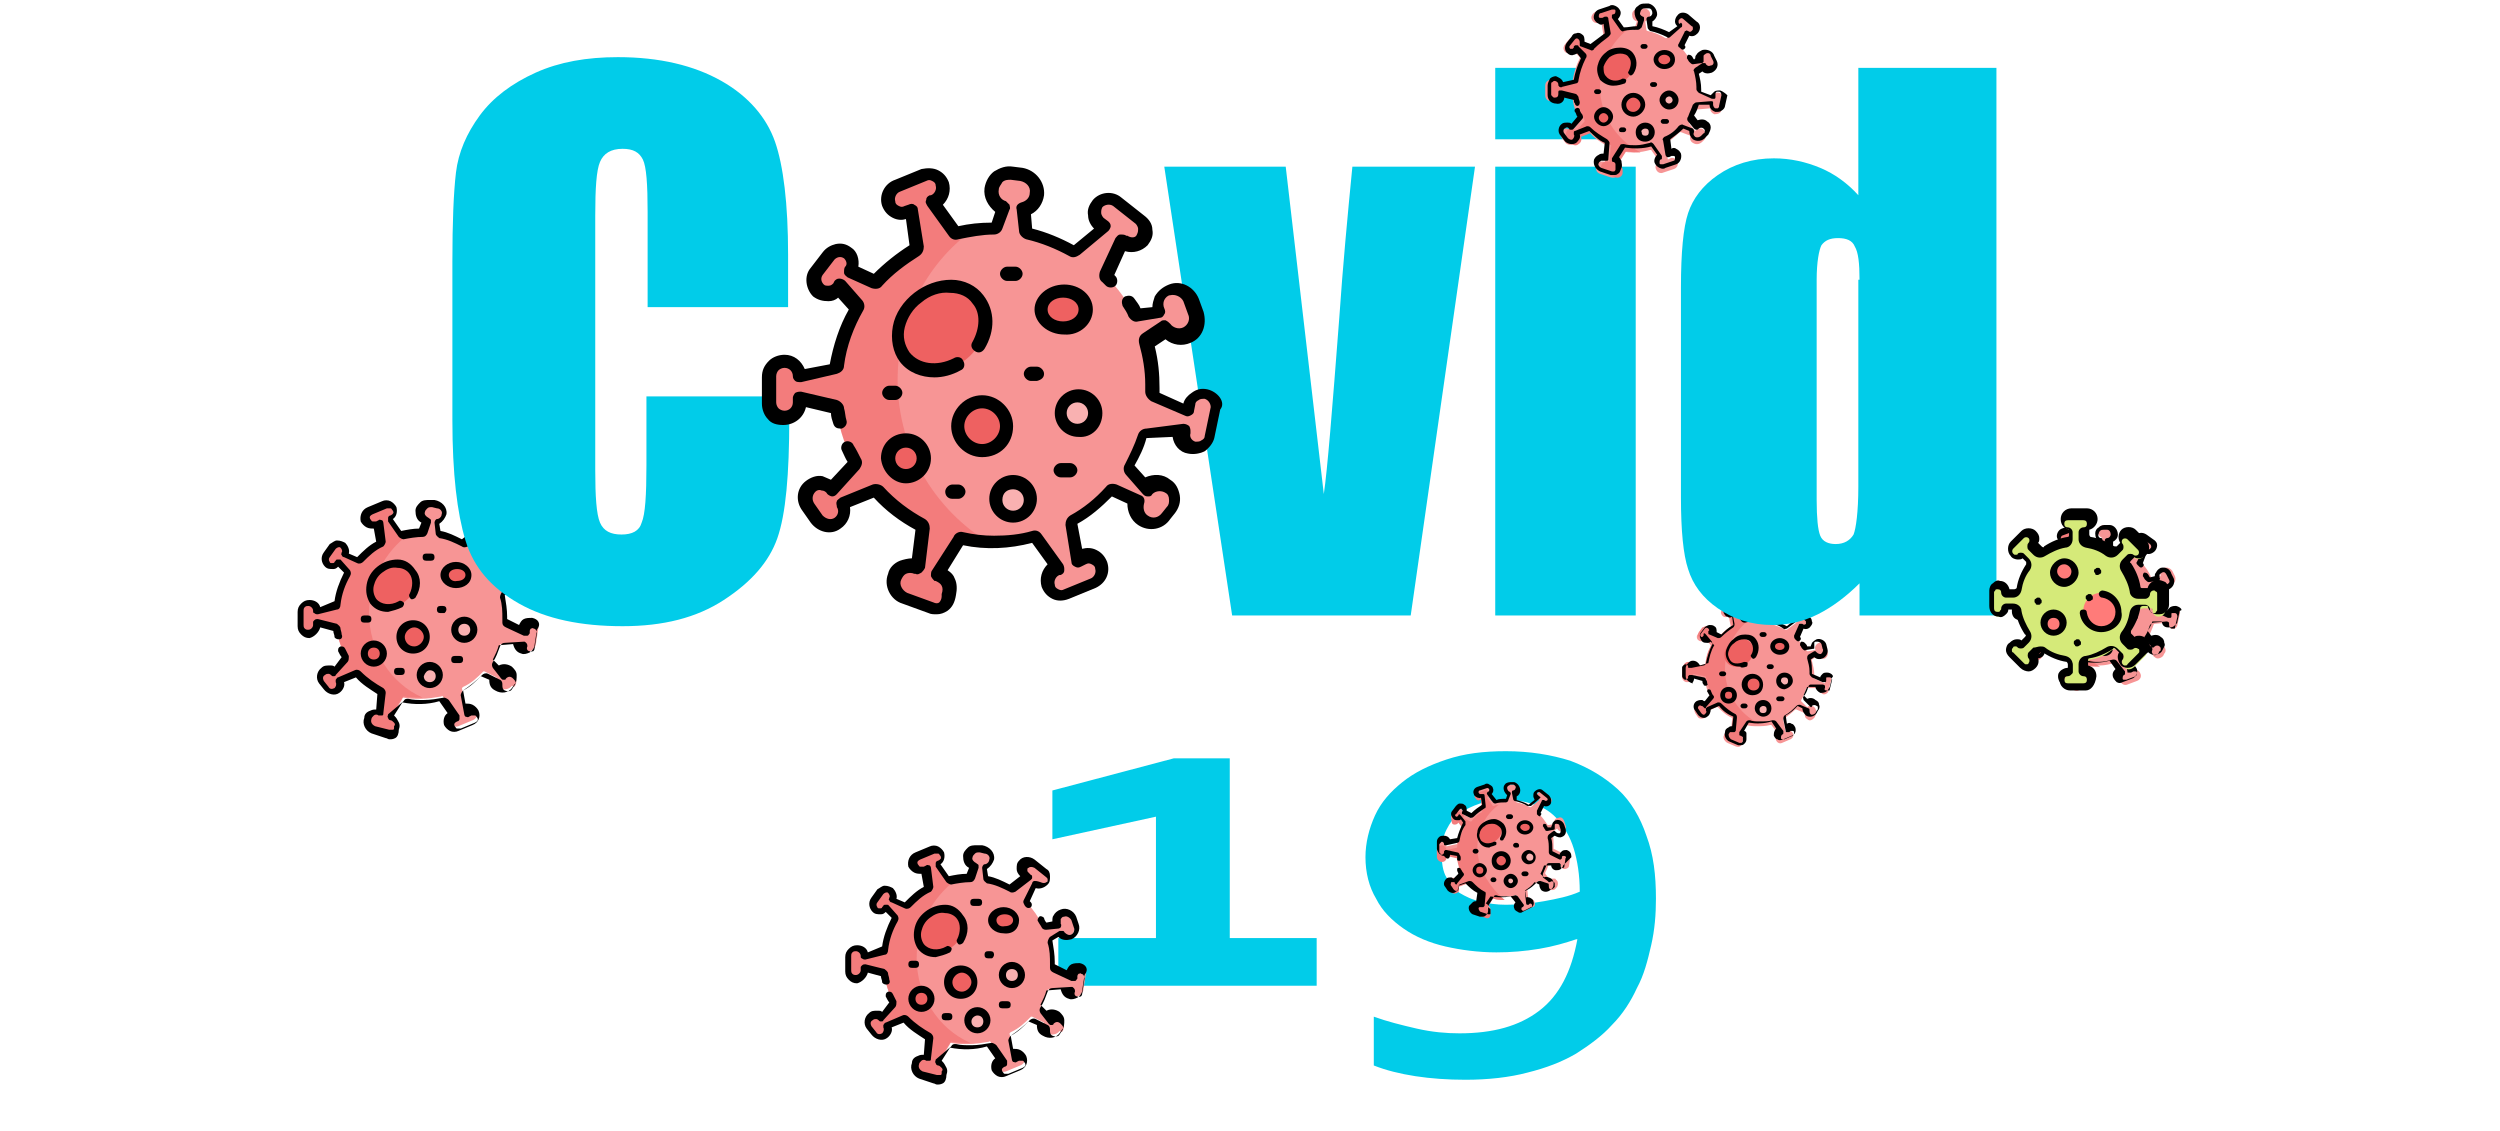 <?xml version="1.0" encoding="utf-8"?>
<!-- Generator: Adobe Illustrator 23.0.1, SVG Export Plug-In . SVG Version: 6.00 Build 0)  -->
<svg version="1.1" id="Layer_1" xmlns="http://www.w3.org/2000/svg" xmlns:xlink="http://www.w3.org/1999/xlink" x="0px" y="0px"
	 viewBox="0 0 210 95" style="enable-background:new 0 0 210 95;" xml:space="preserve">
<style type="text/css">
	.st0{fill:#01CCE9;}
	.st1{fill:#F79595;}
	.st2{fill:#EE6161;}
	.st3{fill:#F9B1B1;}
	.st4{fill:#F37C7C;}
	.st5{fill:#D5EA79;}
	.st6{fill:#FF7B79;}
</style>
<g>
	<g>
		<path class="st0" d="M97.1,78.7V68.6l-8.7,1.9v-4.1l10.2-2.7h4.7v15.1h7.3v4H88.9v-4H97.1z"/>
		<path class="st0" d="M122.6,86.8c2.8,0,5-0.6,6.7-1.9c1.7-1.3,2.7-3.3,3.2-6h-0.1c-0.9,0.3-1.9,0.6-3.1,0.8
			c-1.2,0.2-2.4,0.3-3.6,0.3c-1.5,0-3-0.2-4.3-0.5c-1.3-0.3-2.5-0.8-3.5-1.5c-1-0.7-1.8-1.5-2.3-2.5c-0.6-1-0.9-2.2-0.9-3.5
			c0-1.2,0.3-2.4,0.8-3.5s1.3-2,2.3-2.8s2.2-1.4,3.7-1.9c1.5-0.5,3.1-0.7,5-0.7c2,0,3.8,0.3,5.4,0.8c1.6,0.6,2.9,1.4,4,2.4
			s1.9,2.4,2.4,3.9c0.6,1.6,0.8,3.3,0.8,5.3c0,1.3-0.1,2.6-0.4,3.9c-0.3,1.3-0.6,2.5-1.2,3.6c-0.5,1.1-1.2,2.2-2.1,3.1
			c-0.8,0.9-1.9,1.7-3,2.4c-1.2,0.7-2.5,1.2-4.1,1.6c-1.5,0.4-3.3,0.6-5.2,0.6c-1.5,0-2.9-0.1-4.2-0.3s-2.5-0.5-3.5-0.9v-4.1
			c1.1,0.4,2.3,0.7,3.6,1C120.3,86.7,121.5,86.8,122.6,86.8z M126.5,76c1,0,2.1-0.1,3.2-0.3c1.1-0.2,2.1-0.4,3-0.8
			c0-1.4-0.2-2.6-0.5-3.6c-0.3-1-0.8-1.8-1.3-2.4s-1.2-1.1-2-1.3c-0.8-0.3-1.6-0.4-2.5-0.4c-0.8,0-1.5,0.1-2.1,0.3
			c-0.6,0.2-1.2,0.5-1.7,0.8c-0.5,0.4-0.8,0.8-1.1,1.4c-0.3,0.6-0.4,1.2-0.4,2c0,0.8,0.1,1.5,0.4,2c0.3,0.5,0.6,1,1.1,1.3
			s1.1,0.6,1.7,0.7C125,75.9,125.7,76,126.5,76z"/>
		<g>
			<g>
				<g>
					<g id="XMLID_1_">
						<g>
							<path class="st1" d="M131.6,71.6c0.2,0,0.3,0.2,0.3,0.4l-0.1,0.7c0,0.2-0.2,0.3-0.4,0.3c-0.2,0-0.3-0.2-0.3-0.4l0,0l-0.9,0
								c0,0-0.1,0-0.1,0c-0.1,0.3-0.2,0.5-0.3,0.7c0,0,0,0.1,0,0.1l0.4,0.5c0.1-0.1,0.2-0.1,0.3-0.1c0.1,0,0.2,0,0.2,0.1
								c0.2,0.1,0.2,0.4,0.1,0.6l-0.1,0.1c-0.1,0.2-0.4,0.2-0.6,0.1c-0.2-0.1-0.2-0.3-0.2-0.5l-0.6-0.2c0,0-0.1,0-0.1,0
								c-0.3,0.3-0.6,0.5-0.9,0.7c0,0,0,0,0,0.1l0.1,0.9l0.1-0.1c0.2-0.1,0.4,0,0.4,0.2c0.1,0.2,0,0.4-0.2,0.4l-0.6,0.3
								c-0.2,0.1-0.4,0-0.4-0.2c-0.1-0.2,0-0.4,0.2-0.4l0,0l-0.5-0.7c0,0,0,0-0.1,0c-0.3,0.1-0.6,0.1-1,0.1c-0.3,0-0.5,0-0.8-0.1
								c0,0-0.1,0-0.1,0l-0.5,0.8l0,0c0.2,0.1,0.3,0.2,0.3,0.4c0,0,0,0.1,0,0.1c0,0.2-0.2,0.4-0.4,0.3l-0.6-0.2
								c-0.2-0.1-0.3-0.3-0.3-0.5c0.1-0.2,0.3-0.3,0.5-0.3l0,0l0.1-1c0,0,0-0.1,0-0.1c-0.4-0.2-0.8-0.5-1.1-0.8c0,0,0,0-0.1,0
								l-0.8,0.3c0.1,0.2,0,0.4-0.1,0.5c-0.2,0.1-0.4,0.1-0.5-0.1l-0.2-0.3c-0.1-0.2-0.1-0.4,0.1-0.5c0.2-0.1,0.4-0.1,0.5,0.1
								l0.5-0.6c0,0,0-0.1,0-0.1c-0.2-0.4-0.4-0.9-0.4-1.3c0,0,0,0,0-0.1l-0.9-0.2l0,0.1c0,0.1,0,0.2-0.1,0.3
								c-0.1,0.1-0.2,0.1-0.3,0.1c-0.2,0-0.4-0.2-0.4-0.4l0-0.6c0-0.2,0.2-0.4,0.4-0.4c0.2,0,0.4,0.2,0.4,0.4l0.9-0.2c0,0,0,0,0-0.1
								c0.1-0.5,0.2-1,0.5-1.4c0,0,0-0.1,0-0.1l-0.4-0.5l0,0c-0.1,0.1-0.3,0.2-0.5,0.1c-0.1-0.1-0.2-0.3,0-0.5l0.3-0.4
								c0.1-0.1,0.2-0.1,0.3-0.1c0.1,0,0.1,0,0.2,0.1c0.1,0.1,0.2,0.3,0.1,0.4l0.6,0.3c0,0,0.1,0,0.1,0c0.3-0.3,0.6-0.6,0.9-0.8
								c0,0,0,0,0-0.1l-0.1-0.9l-0.1,0c-0.2,0.1-0.4,0-0.4-0.2c-0.1-0.2,0-0.4,0.2-0.4l0.6-0.2c0.2-0.1,0.4,0,0.4,0.2
								c0.1,0.2,0,0.4-0.2,0.4l0,0l0.5,0.7c0,0,0,0,0.1,0c0.3-0.1,0.6-0.1,0.9-0.1h0c0,0,0.1,0,0.1,0l0.2-0.5
								c-0.2-0.1-0.3-0.3-0.3-0.5c0-0.2,0.3-0.4,0.5-0.4l0.2,0c0.2,0,0.4,0.2,0.4,0.5c0,0.2-0.2,0.3-0.3,0.4l0.1,0.5
								c0,0,0,0,0.1,0.1c0.4,0.1,0.8,0.2,1.1,0.4c0,0,0.1,0,0.1,0l0.7-0.6l-0.1-0.1c-0.2-0.1-0.2-0.3,0-0.5c0.1-0.1,0.3-0.2,0.5,0
								l0.5,0.4c0.2,0.1,0.2,0.3,0,0.5c-0.1,0.1-0.3,0.2-0.5,0l0,0l-0.4,0.8c0,0,0,0.1,0,0.1c0.3,0.3,0.5,0.6,0.7,0.9c0,0,0,0,0.1,0
								l0.5-0.1c-0.1-0.2,0-0.5,0.3-0.5c0.2-0.1,0.4,0,0.5,0.3l0.1,0.3c0.1,0.2,0,0.4-0.2,0.5c-0.2,0.1-0.4,0-0.5-0.2l-0.4,0.3
								c0,0,0,0,0,0.1c0.1,0.3,0.1,0.7,0.1,1c0,0.1,0,0.1,0,0.2c0,0,0,0.1,0,0.1l0.8,0.4l0-0.1C131.2,71.7,131.4,71.5,131.6,71.6
								L131.6,71.6z"/>
						</g>
					</g>
					<ellipse class="st2" cx="128.1" cy="69.5" rx="0.5" ry="0.5"/>
					<circle class="st2" cx="126.1" cy="72.3" r="0.6"/>
					<circle class="st3" cx="128.5" cy="72" r="0.4"/>
					<circle class="st3" cx="126.9" cy="74.1" r="0.4"/>
					<g>
						<path class="st4" d="M124.1,71.2c0-1.5,0.7-2.8,1.8-3.6c-0.1,0-0.3,0-0.4,0.1c0,0-0.1,0-0.1,0l-0.5-0.7l0,0
							c0.2-0.1,0.3-0.3,0.2-0.4c-0.1-0.2-0.3-0.3-0.4-0.2l-0.6,0.2c-0.2,0.1-0.3,0.3-0.2,0.4c0.1,0.2,0.3,0.3,0.4,0.2l0.1,0l0.1,0.9
							c0,0,0,0.1,0,0.1c-0.4,0.2-0.7,0.5-0.9,0.8c0,0,0,0-0.1,0l-0.6-0.3c0.1-0.1,0.1-0.3-0.1-0.4c-0.1,0-0.1-0.1-0.2-0.1
							c-0.1,0-0.2,0-0.3,0.1l-0.3,0.4c-0.1,0.1-0.1,0.3,0,0.5c0.1,0.1,0.4,0.1,0.5-0.1l0,0l0.4,0.5c0,0,0,0.1,0,0.1
							c-0.2,0.4-0.4,0.9-0.5,1.4c0,0,0,0,0,0.1l-0.9,0.2c0-0.2-0.2-0.4-0.4-0.4c-0.2,0-0.4,0.2-0.4,0.4l0,0.6c0,0.2,0.2,0.4,0.4,0.4
							c0.1,0,0.2,0,0.3-0.1c0.1-0.1,0.1-0.2,0.1-0.3l0-0.1l0.9,0.2c0,0,0,0,0,0.1c0.1,0.5,0.2,0.9,0.4,1.3c0,0,0,0.1,0,0.1l-0.5,0.6
							c-0.1-0.2-0.4-0.2-0.5-0.1c-0.2,0.1-0.2,0.3-0.1,0.5l0.2,0.3c0.1,0.2,0.3,0.2,0.5,0.1c0.2-0.1,0.2-0.3,0.1-0.5l0.8-0.3
							c0,0,0.1,0,0.1,0c0.3,0.3,0.7,0.6,1.1,0.8c0,0,0,0,0,0.1l-0.1,1l0,0c-0.2-0.1-0.5,0-0.5,0.3c-0.1,0.2,0,0.4,0.3,0.5l0.6,0.2
							c0.2,0.1,0.4,0,0.4-0.3c0,0,0-0.1,0-0.1c0-0.2-0.1-0.3-0.3-0.4l0,0l0.5-0.8c0,0,0,0,0.1,0c0.2,0.1,0.5,0.1,0.8,0.1
							c0,0,0.1,0,0.1,0C125.1,74.5,124.1,72.9,124.1,71.2L124.1,71.2z"/>
					</g>
					<circle class="st2" cx="124.3" cy="73.1" r="0.4"/>
				</g>
				
					<ellipse transform="matrix(0.785 -0.619 0.619 0.785 -16.421 92.51)" class="st2" cx="125.2" cy="69.9" rx="1.1" ry="0.9"/>
			</g>
			<g>
				<path d="M131.6,71.4c-0.1,0-0.3,0-0.4,0.1c-0.1,0.1-0.2,0.2-0.2,0.3l-0.6-0.3c0,0,0-0.1,0-0.1c0-0.3,0-0.7-0.1-1l0.3-0.2
					c0.2,0.1,0.4,0.2,0.6,0.1c0.3-0.1,0.4-0.4,0.3-0.7l-0.1-0.3c-0.1-0.3-0.4-0.5-0.7-0.4c-0.1,0-0.3,0.2-0.3,0.3
					c0,0.1-0.1,0.2-0.1,0.3l-0.3,0c0-0.1-0.1-0.1-0.1-0.2c0-0.1-0.2-0.1-0.2-0.1c-0.1,0-0.1,0.2-0.1,0.2c0.1,0.1,0.1,0.2,0.2,0.3
					c0,0.1,0.1,0.1,0.2,0.1l0.5-0.1c0,0,0.1,0,0.1-0.1c0,0,0-0.1,0-0.1c0-0.1,0-0.1,0-0.2c0-0.1,0.1-0.1,0.1-0.1
					c0.1,0,0.3,0,0.3,0.2l0.1,0.3c0,0.1,0,0.3-0.1,0.3c-0.1,0-0.2,0-0.3-0.1c0,0-0.1-0.1-0.1-0.1c0,0-0.1,0-0.1,0l-0.4,0.3
					c-0.1,0.1-0.1,0.2-0.1,0.3c0.1,0.3,0.1,0.6,0.1,1c0,0.1,0,0.1,0,0.2c0,0.1,0.1,0.2,0.1,0.2l0.8,0.4c0,0,0.1,0,0.1,0
					c0,0,0.1-0.1,0.1-0.1l0-0.1c0,0,0-0.1,0.1-0.1c0,0,0.1,0,0.1,0c0.1,0,0.2,0.1,0.1,0.2l-0.1,0.7c0,0,0,0.1-0.1,0.1
					c0,0-0.1,0-0.1,0c-0.1,0-0.1-0.1-0.1-0.2l0,0c0,0,0-0.1,0-0.1c0,0-0.1-0.1-0.1-0.1l-0.9,0c-0.1,0-0.2,0.1-0.2,0.2
					c-0.1,0.2-0.2,0.5-0.3,0.7c0,0.1,0,0.2,0,0.3L130,74c0,0,0.1,0.1,0.1,0.1c0,0,0.1,0,0.1,0c0.1-0.1,0.2-0.1,0.3,0
					c0.1,0,0.1,0.1,0.1,0.2s0,0.1,0,0.2l-0.1,0.1c-0.1,0.1-0.2,0.1-0.3,0.1c-0.1-0.1-0.1-0.2-0.1-0.3c0-0.1,0-0.2-0.1-0.2l-0.6-0.2
					c-0.1,0-0.2,0-0.3,0.1c-0.3,0.3-0.5,0.5-0.9,0.7c-0.1,0-0.1,0.1-0.1,0.2l0.1,0.9c0,0,0,0.1,0.1,0.1c0,0,0.1,0,0.1,0l0.1-0.1
					c0,0,0.1,0,0.1,0c0,0,0.1,0.1,0.1,0.1c0,0.1,0,0.2-0.1,0.2l-0.6,0.3c0,0-0.1,0-0.1,0c0,0-0.1-0.1-0.1-0.1c0-0.1,0-0.2,0.1-0.2
					l0,0c0,0,0.1-0.1,0.1-0.1c0,0,0-0.1,0-0.1l-0.5-0.7c-0.1-0.1-0.2-0.1-0.2-0.1c-0.3,0.1-0.6,0.1-0.9,0.1c-0.2,0-0.5,0-0.7-0.1
					c-0.1,0-0.2,0-0.2,0.1l-0.5,0.8c0,0,0,0.1,0,0.1c0,0,0.1,0.1,0.1,0.1l0,0c0.1,0,0.1,0.1,0.1,0.1c0,0.1,0,0.1,0,0.2
					c0,0,0,0,0,0.1c0,0.1,0,0.1-0.1,0.1c0,0-0.1,0-0.1,0l-0.6-0.2c-0.1,0-0.2-0.2-0.2-0.3c0-0.1,0.1-0.1,0.1-0.1c0.1,0,0.1,0,0.2,0
					l0,0c0,0,0.1,0,0.1,0c0,0,0.1-0.1,0.1-0.1l0.1-1c0-0.1,0-0.2-0.1-0.2c-0.4-0.2-0.7-0.5-1-0.8c-0.1-0.1-0.2-0.1-0.3-0.1l-0.8,0.3
					c0,0-0.1,0.1-0.1,0.1c0,0,0,0.1,0,0.1c0,0.1,0,0.2-0.1,0.3c-0.1,0.1-0.2,0-0.3-0.1l-0.2-0.3c-0.1-0.1,0-0.2,0-0.3
					c0,0,0.1,0,0.2,0c0.1,0,0.1,0,0.1,0.1c0,0,0.1,0.1,0.1,0.1c0,0,0.1,0,0.1-0.1l0.5-0.6c0.1-0.1,0.1-0.2,0-0.3
					c-0.1-0.1-0.1-0.2-0.2-0.3c0-0.1-0.1-0.1-0.2-0.1c-0.1,0-0.1,0.1-0.1,0.2c0,0.1,0.1,0.2,0.1,0.3l-0.4,0.4
					c-0.1,0-0.1-0.1-0.2-0.1c-0.1,0-0.3,0-0.4,0.1c-0.2,0.2-0.3,0.5-0.1,0.7l0.2,0.3c0.2,0.2,0.5,0.3,0.7,0.1
					c0.2-0.1,0.3-0.3,0.2-0.5l0.6-0.2c0.3,0.3,0.6,0.6,1,0.8l-0.1,0.7c-0.1,0-0.2,0-0.3,0.1c-0.1,0.1-0.2,0.2-0.3,0.3
					c-0.1,0.3,0.1,0.6,0.3,0.7l0.6,0.2c0.1,0,0.1,0,0.2,0c0.1,0,0.2,0,0.3-0.1c0.1-0.1,0.2-0.2,0.2-0.4c0-0.1,0-0.3,0-0.4
					c0-0.1-0.1-0.2-0.2-0.2l0.4-0.6c0.6,0.1,1.1,0.1,1.7,0l0.4,0.5c-0.1,0.1-0.2,0.3-0.1,0.5c0,0.1,0.1,0.2,0.3,0.3
					c0.1,0.1,0.3,0.1,0.4,0l0.6-0.3c0.3-0.1,0.4-0.4,0.3-0.6c0-0.1-0.1-0.2-0.3-0.3c-0.1,0-0.2-0.1-0.3,0l-0.1-0.6
					c0.3-0.2,0.6-0.4,0.8-0.7l0.4,0.2c0,0.2,0.1,0.4,0.2,0.5c0.3,0.2,0.6,0.1,0.8-0.1l0.1-0.1c0.1-0.1,0.1-0.3,0.1-0.4
					c0-0.2-0.1-0.3-0.2-0.4c-0.2-0.1-0.4-0.2-0.6-0.1l-0.3-0.3c0.1-0.2,0.2-0.4,0.3-0.7l0.6,0c0,0.2,0.2,0.4,0.4,0.4
					c0.1,0,0.3,0,0.4-0.1c0.1-0.1,0.2-0.2,0.2-0.3L132,72C132,71.7,131.9,71.5,131.6,71.4L131.6,71.4z"/>
				<path d="M121.8,71.8l0.6,0.1c0,0.1,0,0.2,0,0.3c0,0.1,0.1,0.1,0.2,0.1c0,0,0,0,0,0c0.1,0,0.1-0.1,0.1-0.2c0-0.1,0-0.2-0.1-0.3
					c0-0.1-0.1-0.2-0.2-0.2l-0.9-0.2c0,0-0.1,0-0.1,0c0,0-0.1,0.1-0.1,0.1l0,0.1c0,0.1-0.1,0.2-0.2,0.2c-0.1,0-0.1,0-0.1-0.1
					c0,0-0.1-0.1-0.1-0.1l0-0.6c0-0.1,0-0.1,0.1-0.2c0,0,0.1-0.1,0.1-0.1c0.1,0,0.2,0.1,0.2,0.2c0,0.1,0,0.1,0.1,0.1
					c0,0,0.1,0,0.1,0l0.9-0.2c0.1,0,0.2-0.1,0.2-0.2c0.1-0.5,0.2-0.9,0.5-1.3c0-0.1,0-0.2,0-0.3l-0.4-0.5c0,0-0.1-0.1-0.1-0.1
					c0,0-0.1,0-0.1,0.1l0,0c0,0-0.1,0.1-0.1,0.1c0,0-0.1,0-0.1,0c-0.1-0.1-0.1-0.2,0-0.2l0.3-0.4c0.1-0.1,0.2-0.1,0.2,0
					c0.1,0.1,0.1,0.1,0,0.2c0,0,0,0.1,0,0.1c0,0,0,0.1,0.1,0.1l0.6,0.3c0.1,0,0.2,0,0.3-0.1c0.3-0.3,0.6-0.5,0.9-0.7
					c0.1,0,0.1-0.1,0.1-0.2l-0.1-0.9c0,0,0-0.1-0.1-0.1c0,0-0.1,0-0.1,0l-0.1,0c0,0-0.1,0-0.1,0c0,0-0.1-0.1-0.1-0.1
					c0-0.1,0-0.2,0.1-0.2l0.6-0.2c0,0,0.1,0,0.1,0c0,0,0.1,0.1,0.1,0.1c0,0.1,0,0.2-0.1,0.2l0,0c0,0-0.1,0.1-0.1,0.1
					c0,0,0,0.1,0,0.1l0.5,0.7c0.1,0.1,0.2,0.1,0.2,0.1c0.3-0.1,0.6-0.1,0.9-0.1h0c0.1,0,0.2-0.1,0.2-0.2l0.2-0.5c0,0,0-0.1,0-0.1
					c0,0-0.1-0.1-0.1-0.1c-0.1,0-0.2-0.2-0.2-0.3c0-0.1,0-0.1,0.1-0.2c0.1,0,0.1-0.1,0.2-0.1l0.2,0c0.1,0,0.3,0.2,0.2,0.3
					c0,0.1-0.1,0.2-0.2,0.2c-0.1,0-0.1,0.1-0.1,0.2l0.1,0.5c0,0.1,0.1,0.2,0.2,0.2c0.4,0.1,0.7,0.2,1,0.4c0.1,0,0.2,0,0.3,0l0.7-0.6
					c0,0,0.1-0.1,0.1-0.1c0,0,0-0.1-0.1-0.1l-0.1-0.1c0,0-0.1-0.1-0.1-0.1c0,0,0-0.1,0-0.1c0.1-0.1,0.2-0.1,0.3,0l0.5,0.4
					c0,0,0.1,0.1,0.1,0.1c0,0,0,0.1,0,0.1c-0.1,0.1-0.2,0.1-0.3,0l0,0c0,0-0.1,0-0.1,0c0,0-0.1,0-0.1,0.1l-0.4,0.8
					c0,0.1,0,0.2,0,0.3c0,0,0,0,0.1,0.1c0.1,0.1,0.2,0.1,0.2,0c0.1-0.1,0.1-0.2,0-0.2c0,0,0,0,0,0l0.3-0.6c0.2,0.1,0.4,0,0.5-0.1
					c0.1-0.1,0.1-0.2,0.1-0.4c0-0.1-0.1-0.3-0.2-0.4l-0.5-0.4c-0.2-0.2-0.5-0.1-0.7,0.1c-0.1,0.1-0.1,0.2-0.1,0.4
					c0,0.1,0.1,0.2,0.1,0.3l-0.5,0.4c-0.3-0.2-0.7-0.3-1-0.4l0-0.3c0.2-0.1,0.3-0.3,0.3-0.5c0-0.3-0.2-0.6-0.5-0.7l-0.2,0
					c-0.2,0-0.3,0-0.5,0.1c-0.1,0.1-0.2,0.2-0.2,0.4c0,0.2,0.1,0.4,0.3,0.6l-0.1,0.3c-0.3,0-0.6,0-0.8,0.1l-0.4-0.5
					c0.1-0.1,0.2-0.3,0.1-0.5c0-0.1-0.1-0.2-0.3-0.3c-0.1-0.1-0.3-0.1-0.4,0l-0.6,0.2c-0.3,0.1-0.4,0.4-0.3,0.6
					c0,0.1,0.1,0.2,0.3,0.3c0.1,0,0.2,0.1,0.3,0l0.1,0.6c-0.3,0.2-0.6,0.4-0.9,0.7l-0.4-0.2c0-0.2,0-0.4-0.2-0.5
					c-0.1-0.1-0.2-0.1-0.4-0.1c-0.1,0-0.2,0.1-0.3,0.2l-0.3,0.4c-0.2,0.2-0.1,0.5,0.1,0.7c0.1,0.1,0.2,0.1,0.4,0.1
					c0.1,0,0.2,0,0.2-0.1l0.2,0.3c-0.2,0.4-0.4,0.9-0.5,1.3l-0.6,0.1c-0.1-0.2-0.3-0.3-0.5-0.3c-0.1,0-0.3,0-0.4,0.1
					c-0.1,0.1-0.2,0.2-0.2,0.4l0,0.6c0,0.1,0.1,0.3,0.2,0.4c0.1,0.1,0.2,0.2,0.4,0.2C121.6,72.3,121.8,72.1,121.8,71.8L121.8,71.8z"
					/>
				<path d="M125.6,71c0.1,0,0.1-0.1,0.1-0.2c0-0.1-0.1-0.1-0.2-0.1c-0.4,0.2-0.8,0.2-1.1-0.1c-0.1-0.2-0.2-0.4-0.1-0.6
					c0-0.2,0.2-0.5,0.4-0.6c0.2-0.2,0.5-0.2,0.7-0.2c0.2,0,0.4,0.1,0.6,0.3c0.2,0.2,0.2,0.6,0,0.9c0,0.1,0,0.2,0.1,0.2
					c0.1,0,0.2,0,0.2-0.1c0.3-0.4,0.3-0.9,0-1.3c-0.2-0.2-0.5-0.4-0.8-0.4c-0.3,0-0.6,0.1-0.9,0.3c-0.3,0.2-0.5,0.5-0.5,0.8
					c-0.1,0.3,0,0.6,0.2,0.9c0.2,0.3,0.5,0.4,0.8,0.4C125.2,71.1,125.4,71.1,125.6,71L125.6,71z"/>
				<path d="M128.8,69.5c0-0.3-0.3-0.6-0.7-0.6c-0.4,0-0.7,0.3-0.7,0.6c0,0.3,0.3,0.6,0.7,0.6C128.5,70.1,128.8,69.8,128.8,69.5z
					 M127.7,69.5c0-0.2,0.2-0.3,0.4-0.3c0.2,0,0.4,0.1,0.4,0.3c0,0.2-0.2,0.3-0.4,0.3C127.9,69.8,127.7,69.6,127.7,69.5z"/>
				<path d="M126.9,72.3c0-0.4-0.3-0.8-0.8-0.8c-0.4,0-0.8,0.3-0.8,0.8s0.3,0.8,0.8,0.8C126.6,73.1,126.9,72.7,126.9,72.3z
					 M125.7,72.3c0-0.2,0.2-0.4,0.4-0.4c0.2,0,0.4,0.2,0.4,0.4s-0.2,0.4-0.4,0.4C125.9,72.7,125.7,72.5,125.7,72.3z"/>
				<path d="M129,72c0-0.3-0.3-0.6-0.6-0.6c-0.3,0-0.6,0.3-0.6,0.6s0.3,0.6,0.6,0.6C128.8,72.6,129,72.3,129,72z M128.2,72
					c0-0.1,0.1-0.3,0.3-0.3c0.1,0,0.3,0.1,0.3,0.3s-0.1,0.3-0.3,0.3C128.3,72.3,128.2,72.1,128.2,72z"/>
				<path d="M126.9,74.6c0.3,0,0.6-0.3,0.6-0.6c0-0.3-0.3-0.6-0.6-0.6s-0.6,0.3-0.6,0.6S126.6,74.6,126.9,74.6z M126.9,73.8
					c0.1,0,0.2,0.1,0.2,0.2s-0.1,0.2-0.2,0.2s-0.2-0.1-0.2-0.2S126.7,73.8,126.9,73.8z"/>
				<path d="M124.3,73.7c0.3,0,0.6-0.3,0.6-0.6c0-0.3-0.3-0.6-0.6-0.6s-0.6,0.3-0.6,0.6C123.7,73.4,124,73.7,124.3,73.7z
					 M124.3,72.8c0.1,0,0.3,0.1,0.3,0.3s-0.1,0.3-0.3,0.3s-0.3-0.1-0.3-0.3S124.1,72.8,124.3,72.8z"/>
				<path d="M127.6,71c0-0.1-0.1-0.2-0.2-0.2h-0.1c-0.1,0-0.2,0.1-0.2,0.2c0,0.1,0.1,0.2,0.2,0.2h0.1
					C127.6,71.2,127.6,71.1,127.6,71z"/>
				<path d="M125.4,74.1h0.1c0.1,0,0.2-0.1,0.2-0.2s-0.1-0.2-0.2-0.2h-0.1c-0.1,0-0.2,0.1-0.2,0.2S125.3,74.1,125.4,74.1z"/>
				<path d="M124,71.7c0.1,0,0.2-0.1,0.2-0.2c0-0.1-0.1-0.2-0.2-0.2h-0.1c-0.1,0-0.2,0.1-0.2,0.2c0,0.1,0.1,0.2,0.2,0.2H124z"/>
				<path d="M126.9,68.8c0.1,0,0.2-0.1,0.2-0.2s-0.1-0.2-0.2-0.2h-0.2c-0.1,0-0.2,0.1-0.2,0.2s0.1,0.2,0.2,0.2H126.9z"/>
				<path d="M128,73.2c-0.1,0-0.2,0.1-0.2,0.2c0,0.1,0.1,0.2,0.2,0.2h0.2c0.1,0,0.2-0.1,0.2-0.2c0-0.1-0.1-0.2-0.2-0.2H128z"/>
			</g>
		</g>
		<g>
			<g>
				<g>
					<g id="XMLID_4_">
						<g>
							<path class="st1" d="M90.7,81.2c0.3,0.1,0.6,0.4,0.5,0.7l-0.2,1.3c-0.1,0.3-0.4,0.6-0.8,0.5c-0.3-0.1-0.5-0.4-0.5-0.7l0,0
								l-1.6,0.1c0,0-0.1,0-0.1,0.1c-0.2,0.5-0.4,0.9-0.6,1.4c0,0,0,0.1,0,0.1l0.7,0.9c0.1-0.1,0.3-0.2,0.5-0.2
								c0.2,0,0.3,0.1,0.5,0.2c0.3,0.3,0.4,0.7,0.1,1.1L89,86.6c-0.2,0.3-0.7,0.4-1,0.2c-0.3-0.2-0.4-0.6-0.3-0.9l-1-0.5
								c0,0-0.1,0-0.1,0c-0.5,0.5-1,1-1.7,1.3c0,0-0.1,0.1-0.1,0.1l0.3,1.6l0.2-0.1c0.3-0.1,0.7,0,0.8,0.4c0.1,0.3-0.1,0.7-0.4,0.8
								l-1.2,0.5c-0.3,0.1-0.7,0-0.8-0.4c-0.1-0.3,0.1-0.7,0.4-0.8l0,0l-0.9-1.3c0,0-0.1-0.1-0.1,0c-0.6,0.1-1.2,0.2-1.8,0.2
								c-0.5,0-1,0-1.4-0.1c0,0-0.1,0-0.1,0.1l-0.9,1.5l0,0c0.3,0.1,0.5,0.4,0.5,0.7c0,0.1,0,0.2,0,0.3c0,0.4-0.3,0.7-0.8,0.5
								l-1.2-0.4c-0.4-0.1-0.6-0.6-0.5-1c0.1-0.4,0.6-0.6,1-0.5l0,0l0.2-1.7c0,0,0-0.1-0.1-0.1c-0.7-0.4-1.4-0.9-1.9-1.5
								c0,0-0.1,0-0.1,0l-1.4,0.6c0.2,0.3,0.1,0.7-0.2,0.9c-0.3,0.2-0.7,0.1-0.9-0.2l-0.4-0.5c-0.2-0.3-0.2-0.7,0.1-0.9
								c0.3-0.2,0.7-0.2,0.9,0.1l1-1.1c0,0,0-0.1,0-0.1c-0.4-0.7-0.7-1.6-0.8-2.4c0,0,0-0.1-0.1-0.1l-1.6-0.4l0,0.2
								c0,0.2-0.1,0.4-0.2,0.5c-0.1,0.1-0.3,0.2-0.5,0.2c-0.4,0-0.7-0.3-0.7-0.7l0-1.2c0-0.4,0.3-0.7,0.7-0.7c0.4,0,0.7,0.3,0.7,0.7
								l1.6-0.4c0,0,0.1-0.1,0.1-0.1c0.1-0.9,0.4-1.8,0.9-2.6c0,0,0-0.1,0-0.1l-0.8-0.9l-0.1,0.1c-0.2,0.3-0.6,0.3-0.9,0.1
								c-0.2-0.2-0.3-0.6-0.1-0.8l0.5-0.7c0.1-0.2,0.3-0.2,0.5-0.2c0.1,0,0.3,0,0.4,0.1c0.2,0.2,0.3,0.5,0.1,0.8l1.1,0.5
								c0,0,0.1,0,0.1,0c0.5-0.5,1.1-1,1.7-1.4c0,0,0.1-0.1,0.1-0.1l-0.2-1.6L77.4,73c-0.3,0.1-0.7,0-0.8-0.4
								c-0.1-0.3,0.1-0.7,0.4-0.8l1.2-0.5c0.3-0.1,0.7,0,0.8,0.4c0.1,0.3-0.1,0.7-0.4,0.8l0,0l0.9,1.3c0,0,0.1,0.1,0.1,0
								c0.5-0.1,1.1-0.2,1.7-0.2h0c0.1,0,0.1,0,0.1-0.1l0.3-0.9c-0.4-0.1-0.6-0.5-0.5-0.8c0.1-0.4,0.5-0.7,0.9-0.7l0.4,0.1
								c0.4,0.1,0.8,0.4,0.7,0.9c0,0.3-0.3,0.6-0.6,0.7l0.1,0.9c0,0.1,0,0.1,0.1,0.1c0.7,0.2,1.4,0.4,2,0.8c0,0,0.1,0,0.1,0l1.3-1
								L86,73.5c-0.3-0.2-0.3-0.6-0.1-0.9c0.2-0.3,0.6-0.3,0.9-0.1l1,0.8c0.3,0.2,0.3,0.6,0.1,0.9c-0.2,0.3-0.6,0.3-0.9,0.1l0,0
								l-0.7,1.5c0,0,0,0.1,0,0.1c0.5,0.5,0.9,1.1,1.2,1.7c0,0,0.1,0.1,0.1,0.1l1-0.1c-0.1-0.4,0.1-0.8,0.5-1
								c0.4-0.1,0.8,0.1,0.9,0.5l0.2,0.6c0.1,0.4,0,0.8-0.4,1c-0.4,0.2-0.8,0-0.9-0.3l-0.8,0.5c0,0-0.1,0.1,0,0.1
								c0.2,0.6,0.3,1.2,0.3,1.9c0,0.1,0,0.2,0,0.3c0,0,0,0.1,0.1,0.1l1.5,0.7l0-0.2C90,81.3,90.3,81.1,90.7,81.2L90.7,81.2z"/>
						</g>
					</g>
					<ellipse class="st2" cx="84.3" cy="77.3" rx="1" ry="0.8"/>
					<circle class="st2" cx="80.8" cy="82.5" r="1.1"/>
					<circle class="st3" cx="85" cy="81.9" r="0.8"/>
					<circle class="st3" cx="82.1" cy="85.7" r="0.8"/>
					<g>
						<path class="st4" d="M77,80.5c0-2.7,1.3-5.1,3.3-6.6c-0.2,0-0.5,0.1-0.7,0.1c0,0-0.1,0-0.1,0l-0.9-1.3l0,0
							c0.3-0.1,0.5-0.5,0.4-0.8c-0.1-0.3-0.5-0.5-0.8-0.4L77,71.9c-0.3,0.1-0.5,0.5-0.4,0.8c0.1,0.3,0.5,0.5,0.8,0.4l0.2-0.1
							l0.2,1.6c0,0,0,0.1-0.1,0.1c-0.6,0.4-1.2,0.8-1.7,1.4c0,0-0.1,0-0.1,0l-1.1-0.5c0.2-0.3,0.1-0.6-0.1-0.8
							c-0.1-0.1-0.2-0.1-0.4-0.1c-0.2,0-0.4,0.1-0.5,0.2l-0.5,0.7c-0.2,0.3-0.2,0.6,0.1,0.8c0.3,0.2,0.7,0.2,0.9-0.1l0.1-0.1
							l0.8,0.9c0,0,0,0.1,0,0.1c-0.4,0.8-0.7,1.6-0.9,2.6c0,0,0,0.1-0.1,0.1l-1.6,0.4c0-0.4-0.3-0.7-0.7-0.7c-0.4,0-0.7,0.3-0.7,0.7
							l0,1.2c0,0.4,0.3,0.7,0.7,0.7c0.2,0,0.4-0.1,0.5-0.2c0.1-0.1,0.2-0.3,0.2-0.5l0-0.2l1.6,0.4c0,0,0.1,0.1,0.1,0.1
							c0.1,0.9,0.4,1.7,0.8,2.4c0,0,0,0.1,0,0.1l-1,1.1c-0.2-0.3-0.6-0.4-0.9-0.1c-0.3,0.2-0.3,0.6-0.1,0.9l0.4,0.5
							c0.2,0.3,0.6,0.4,0.9,0.2c0.3-0.2,0.4-0.6,0.2-0.9l1.4-0.6c0,0,0.1,0,0.1,0c0.6,0.6,1.2,1.1,1.9,1.5c0,0,0.1,0.1,0.1,0.1
							l-0.2,1.7l0,0c-0.4-0.1-0.9,0.1-1,0.5c-0.1,0.4,0.1,0.8,0.5,1l1.2,0.4c0.4,0.2,0.8-0.1,0.8-0.5c0-0.1,0-0.2,0-0.3
							c0-0.3-0.2-0.6-0.5-0.7l0,0l0.9-1.5c0,0,0.1-0.1,0.1-0.1c0.5,0.1,0.9,0.1,1.4,0.1c0.1,0,0.1,0,0.2,0
							C78.8,86.4,77,83.6,77,80.5L77,80.5z"/>
					</g>
					<circle class="st2" cx="77.4" cy="83.9" r="0.8"/>
				</g>
				<ellipse transform="matrix(0.785 -0.619 0.619 0.785 -31.439 65.681)" class="st2" cx="79" cy="78.2" rx="2.1" ry="1.7"/>
			</g>
			<g>
				<path d="M90.7,80.9c-0.2,0-0.5,0-0.7,0.1c-0.2,0.1-0.3,0.3-0.4,0.5L88.6,81c0-0.1,0-0.1,0-0.2c0-0.6-0.1-1.2-0.2-1.8l0.5-0.3
					c0.3,0.3,0.7,0.3,1.1,0.2c0.5-0.2,0.8-0.8,0.6-1.3l-0.2-0.6c-0.2-0.5-0.8-0.8-1.3-0.6c-0.3,0.1-0.5,0.3-0.6,0.5
					c-0.1,0.1-0.1,0.3-0.1,0.5l-0.5,0.1c-0.1-0.1-0.2-0.3-0.2-0.4c-0.1-0.1-0.3-0.2-0.4-0.1c-0.1,0.1-0.2,0.3-0.1,0.4
					c0.1,0.2,0.2,0.3,0.3,0.5c0.1,0.2,0.3,0.2,0.4,0.2l1-0.1c0.1,0,0.2-0.1,0.2-0.1s0.1-0.2,0-0.3c0-0.1,0-0.2,0-0.4
					c0.1-0.1,0.1-0.2,0.3-0.2c0.2-0.1,0.5,0.1,0.6,0.3l0.2,0.6c0.1,0.2,0,0.5-0.2,0.6c-0.2,0.1-0.4,0-0.6-0.2c0-0.1-0.1-0.1-0.2-0.1
					c-0.1,0-0.2,0-0.2,0l-0.8,0.5c-0.1,0.1-0.2,0.3-0.2,0.5c0.2,0.6,0.2,1.2,0.2,1.8c0,0.1,0,0.2,0,0.3c0,0.2,0.1,0.3,0.3,0.4
					l1.5,0.7c0.1,0,0.2,0,0.3,0c0.1,0,0.1-0.1,0.2-0.2l0-0.2c0-0.1,0.1-0.2,0.1-0.2c0.1,0,0.2-0.1,0.2,0c0.2,0,0.3,0.2,0.3,0.4
					l-0.2,1.3c0,0.1-0.1,0.2-0.1,0.2c-0.1,0-0.2,0.1-0.3,0c-0.2,0-0.3-0.2-0.2-0.4l0,0c0-0.1,0-0.2-0.1-0.3
					c-0.1-0.1-0.1-0.1-0.2-0.1l-1.6,0.1c-0.2,0-0.3,0.1-0.4,0.3c-0.2,0.5-0.3,0.9-0.6,1.3c-0.1,0.2-0.1,0.3,0,0.5l0.7,0.9
					c0.1,0.1,0.1,0.1,0.2,0.1c0.1,0,0.2,0,0.2-0.1c0.2-0.2,0.4-0.2,0.6,0c0.1,0.1,0.2,0.2,0.2,0.3c0,0.1,0,0.2-0.1,0.3l-0.2,0.3
					c-0.1,0.2-0.4,0.2-0.6,0.1c-0.2-0.1-0.2-0.3-0.2-0.5c0-0.1,0-0.3-0.2-0.4l-1-0.5c-0.2-0.1-0.4,0-0.5,0.1c-0.5,0.5-1,0.9-1.6,1.3
					c-0.1,0.1-0.2,0.3-0.2,0.4l0.3,1.6c0,0.1,0.1,0.2,0.1,0.2c0.1,0,0.2,0.1,0.3,0l0.2-0.1c0.1,0,0.2,0,0.3,0c0.1,0,0.1,0.1,0.2,0.2
					c0.1,0.2,0,0.3-0.2,0.4l-1.2,0.5c-0.1,0-0.2,0-0.3,0c-0.1,0-0.1-0.1-0.2-0.2c-0.1-0.2,0-0.3,0.2-0.4l0,0c0.1,0,0.2-0.1,0.2-0.2
					c0-0.1,0-0.2,0-0.3l-0.9-1.3c-0.1-0.1-0.3-0.2-0.4-0.2c-0.6,0.1-1.1,0.2-1.7,0.2c-0.5,0-0.9,0-1.3-0.1c-0.2,0-0.3,0-0.4,0.2
					L78.6,89c0,0.1-0.1,0.2,0,0.3c0,0.1,0.1,0.2,0.2,0.2l0,0c0.1,0,0.2,0.1,0.3,0.2c0.1,0.1,0.1,0.2,0,0.3c0,0,0,0.1,0,0.1
					c0,0.1,0,0.2-0.1,0.2c-0.1,0-0.2,0-0.3,0L77.5,90c-0.2-0.1-0.4-0.3-0.3-0.6c0-0.1,0.1-0.2,0.2-0.3c0.1-0.1,0.3-0.1,0.4,0l0,0
					c0.1,0,0.2,0,0.3,0c0.1,0,0.1-0.1,0.1-0.2l0.2-1.7c0-0.2-0.1-0.3-0.2-0.4c-0.7-0.4-1.3-0.8-1.9-1.4c-0.1-0.1-0.3-0.2-0.5-0.1
					l-1.4,0.6c-0.1,0-0.1,0.1-0.2,0.2c0,0.1,0,0.2,0,0.2c0.1,0.2,0,0.4-0.1,0.5c-0.2,0.1-0.4,0.1-0.5-0.1l-0.4-0.5
					c-0.1-0.2-0.1-0.4,0.1-0.5c0.1-0.1,0.2-0.1,0.3-0.1c0.1,0,0.2,0.1,0.2,0.1c0.1,0.1,0.1,0.1,0.2,0.1c0.1,0,0.2,0,0.2-0.1l1-1.1
					c0.1-0.1,0.1-0.3,0.1-0.5c-0.1-0.2-0.2-0.4-0.3-0.6c-0.1-0.2-0.2-0.2-0.4-0.2c-0.2,0.1-0.2,0.2-0.2,0.4c0.1,0.2,0.2,0.4,0.3,0.5
					L74.1,85c-0.1-0.1-0.2-0.1-0.4-0.1c-0.3,0-0.5,0-0.7,0.2c-0.4,0.3-0.5,0.9-0.2,1.3l0.4,0.5c0.3,0.4,0.9,0.6,1.3,0.3
					c0.3-0.2,0.5-0.6,0.4-0.9l1-0.4c0.5,0.6,1.2,1,1.8,1.4l-0.1,1.3c-0.2,0-0.3,0-0.5,0.1c-0.3,0.1-0.5,0.3-0.5,0.6
					c-0.2,0.5,0.1,1.1,0.6,1.3l1.2,0.4c0.1,0,0.2,0.1,0.3,0.1c0.2,0,0.3,0,0.5-0.1c0.2-0.1,0.3-0.4,0.3-0.7c0.1-0.3,0.1-0.5-0.1-0.8
					c-0.1-0.2-0.2-0.3-0.3-0.4l0.7-1.1c1,0.2,2.1,0.2,3.1-0.1l0.7,1c-0.3,0.2-0.4,0.6-0.3,1c0.1,0.2,0.3,0.4,0.5,0.5
					c0.2,0.1,0.5,0.1,0.7,0l1.2-0.5c0.5-0.2,0.7-0.7,0.5-1.2c-0.1-0.2-0.3-0.4-0.5-0.5c-0.2-0.1-0.4-0.1-0.6-0.1l-0.2-1.1
					c0.6-0.3,1.1-0.8,1.5-1.2l0.7,0.3c0,0.4,0.1,0.7,0.5,0.9c0.5,0.3,1.1,0.2,1.4-0.2l0.2-0.3c0.2-0.2,0.2-0.5,0.2-0.8
					c0-0.3-0.2-0.5-0.4-0.7c-0.3-0.2-0.7-0.3-1.1-0.1l-0.5-0.5c0.2-0.4,0.4-0.8,0.5-1.2l1.2-0.1c0.1,0.4,0.3,0.7,0.7,0.8
					c0.2,0.1,0.5,0,0.7-0.1c0.2-0.1,0.4-0.4,0.4-0.6l0.2-1.3C91.5,81.4,91.2,81,90.7,80.9L90.7,80.9z"/>
				<path d="M72.9,81.7l1.1,0.3c0,0.2,0.1,0.3,0.1,0.5c0,0.1,0.2,0.2,0.3,0.2c0,0,0,0,0.1,0c0.2,0,0.3-0.2,0.2-0.4
					c0-0.2-0.1-0.4-0.1-0.5c0-0.2-0.2-0.3-0.3-0.4L72.7,81c-0.1,0-0.2,0-0.3,0.1c-0.1,0.1-0.1,0.1-0.1,0.2l0,0.2
					c0,0.2-0.2,0.4-0.4,0.4c-0.1,0-0.2,0-0.3-0.1c-0.1-0.1-0.1-0.2-0.1-0.3l0-1.2c0-0.1,0-0.2,0.1-0.3c0.1-0.1,0.2-0.1,0.3-0.1
					c0.2,0,0.4,0.2,0.4,0.4c0,0.1,0,0.2,0.1,0.2c0.1,0.1,0.2,0.1,0.3,0.1l1.6-0.4c0.2,0,0.3-0.2,0.3-0.4c0.1-0.9,0.4-1.7,0.8-2.4
					c0.1-0.2,0.1-0.3,0-0.5l-0.8-0.9C74.6,76,74.5,76,74.4,76c-0.1,0-0.2,0-0.2,0.1l-0.1,0.1c0,0.1-0.1,0.1-0.2,0.1
					c-0.1,0-0.2,0-0.2-0.1c-0.1-0.1-0.1-0.3,0-0.4l0.5-0.7c0.1-0.1,0.3-0.2,0.4-0.1c0.1,0.1,0.2,0.3,0.1,0.4c0,0.1-0.1,0.2,0,0.2
					c0,0.1,0.1,0.2,0.2,0.2l1.1,0.5c0.2,0.1,0.4,0,0.5-0.1c0.5-0.5,1-1,1.7-1.3c0.1-0.1,0.2-0.3,0.2-0.4l-0.2-1.6
					c0-0.1-0.1-0.2-0.1-0.2c-0.1,0-0.2-0.1-0.3,0l-0.2,0.1c-0.1,0-0.2,0-0.3,0c-0.1,0-0.1-0.1-0.2-0.2c-0.1-0.2,0-0.3,0.2-0.4
					l1.2-0.5c0.1,0,0.2,0,0.3,0c0.1,0,0.1,0.1,0.2,0.2c0.1,0.2,0,0.3-0.2,0.4l0,0c-0.1,0-0.2,0.1-0.2,0.2c0,0.1,0,0.2,0,0.3l0.9,1.3
					c0.1,0.1,0.3,0.2,0.4,0.2c0.5-0.1,1.1-0.2,1.6-0.2h0c0.2,0,0.3-0.1,0.4-0.3l0.3-0.9c0-0.1,0-0.2,0-0.2c0-0.1-0.1-0.1-0.2-0.2
					c-0.2-0.1-0.4-0.3-0.3-0.5c0-0.1,0.1-0.2,0.2-0.3c0.1-0.1,0.2-0.1,0.4-0.1l0.4,0.1c0.3,0,0.5,0.3,0.4,0.5c0,0.2-0.2,0.4-0.4,0.4
					c-0.1,0-0.2,0.2-0.2,0.3l0.1,0.9c0,0.2,0.2,0.3,0.3,0.4c0.7,0.1,1.3,0.4,1.9,0.7c0.1,0.1,0.3,0.1,0.5,0l1.3-1
					c0.1-0.1,0.1-0.1,0.1-0.2c0-0.1,0-0.2-0.1-0.2l-0.2-0.2c-0.1-0.1-0.1-0.1-0.1-0.2c0-0.1,0-0.2,0.1-0.2c0.1-0.1,0.3-0.1,0.5,0
					l1,0.8c0.1,0.1,0.1,0.1,0.1,0.2c0,0.1,0,0.2-0.1,0.2c-0.1,0.1-0.3,0.1-0.5,0l0,0C87.1,74,87,74,86.9,74c-0.1,0-0.2,0.1-0.2,0.2
					L86,75.6c-0.1,0.2,0,0.3,0.1,0.5c0,0,0.1,0.1,0.1,0.1c0.1,0.1,0.3,0.1,0.4,0c0.1-0.1,0.1-0.3,0-0.4c0,0,0,0-0.1-0.1l0.5-1.1
					c0.3,0.1,0.7,0,1-0.3c0.2-0.2,0.2-0.4,0.2-0.7c0-0.3-0.1-0.5-0.3-0.6l-1-0.8c-0.4-0.3-1-0.3-1.3,0.1c-0.2,0.2-0.2,0.4-0.2,0.7
					c0,0.2,0.1,0.4,0.3,0.6l-0.9,0.7c-0.6-0.3-1.2-0.6-1.8-0.7l-0.1-0.6c0.3-0.2,0.5-0.5,0.6-0.8c0.1-0.6-0.4-1.1-1-1.2L82.1,71
					c-0.3,0-0.6,0-0.8,0.2c-0.2,0.2-0.4,0.4-0.4,0.7c0,0.4,0.1,0.8,0.5,1l-0.2,0.5c-0.5,0-1,0.1-1.5,0.2l-0.7-1
					c0.3-0.2,0.4-0.6,0.3-1c-0.1-0.2-0.3-0.4-0.5-0.5c-0.2-0.1-0.5-0.1-0.7,0l-1.2,0.5c-0.5,0.2-0.7,0.7-0.6,1.2
					c0.1,0.2,0.3,0.4,0.5,0.5c0.2,0.1,0.4,0.1,0.6,0.1l0.2,1.1c-0.6,0.3-1.1,0.8-1.6,1.3l-0.7-0.3c0.1-0.3-0.1-0.7-0.3-0.9
					c-0.2-0.1-0.4-0.2-0.7-0.2c-0.2,0-0.4,0.2-0.6,0.3l-0.5,0.7c-0.3,0.4-0.2,0.9,0.1,1.2c0.2,0.2,0.4,0.2,0.7,0.2
					c0.2,0,0.3-0.1,0.4-0.2l0.5,0.5c-0.4,0.8-0.7,1.6-0.8,2.4L72.9,80c-0.1-0.4-0.5-0.6-0.9-0.6c-0.3,0-0.5,0.1-0.7,0.3
					c-0.2,0.2-0.3,0.4-0.3,0.7l0,1.2c0,0.3,0.1,0.5,0.3,0.7c0.2,0.2,0.4,0.3,0.7,0.3C72.4,82.5,72.8,82.1,72.9,81.7L72.9,81.7z"/>
				<path d="M79.8,80c0.1-0.1,0.2-0.3,0.1-0.4c-0.1-0.1-0.3-0.2-0.4-0.1c-0.7,0.4-1.5,0.3-1.9-0.2c-0.2-0.3-0.3-0.7-0.2-1.1
					c0.1-0.4,0.3-0.8,0.7-1.1c0.4-0.3,0.8-0.5,1.3-0.4c0.4,0,0.8,0.2,1,0.5c0.3,0.4,0.3,1.1,0,1.7c-0.1,0.1,0,0.3,0.1,0.4
					c0.1,0.1,0.3,0,0.4-0.1c0.5-0.8,0.5-1.7,0-2.3C80.5,76.3,80,76,79.4,76c-0.6,0-1.2,0.2-1.7,0.6c-0.5,0.4-0.8,0.9-0.9,1.5
					c-0.1,0.6,0,1.1,0.3,1.6c0.4,0.5,0.9,0.7,1.5,0.7C79,80.3,79.4,80.2,79.8,80L79.8,80z"/>
				<path d="M85.6,77.3c0-0.6-0.6-1.1-1.3-1.1c-0.7,0-1.3,0.5-1.3,1.1s0.6,1.1,1.3,1.1C85.1,78.5,85.6,78,85.6,77.3z M83.7,77.3
					c0-0.3,0.3-0.5,0.7-0.5c0.4,0,0.7,0.2,0.7,0.5s-0.3,0.5-0.7,0.5C84,77.9,83.7,77.6,83.7,77.3z"/>
				<path d="M82.1,82.5c0-0.8-0.6-1.4-1.4-1.4c-0.8,0-1.4,0.6-1.4,1.4s0.6,1.4,1.4,1.4C81.5,83.9,82.1,83.3,82.1,82.5z M80,82.5
					c0-0.4,0.4-0.8,0.8-0.8c0.4,0,0.8,0.4,0.8,0.8c0,0.4-0.4,0.8-0.8,0.8C80.3,83.3,80,82.9,80,82.5z"/>
				<path d="M86.1,81.9c0-0.6-0.5-1.1-1.1-1.1c-0.6,0-1.1,0.5-1.1,1.1c0,0.6,0.5,1.1,1.1,1.1C85.6,83,86.1,82.5,86.1,81.9z
					 M84.5,81.9c0-0.3,0.2-0.5,0.5-0.5c0.3,0,0.5,0.2,0.5,0.5s-0.2,0.5-0.5,0.5C84.7,82.4,84.5,82.2,84.5,81.9z"/>
				<path d="M82.1,86.8c0.6,0,1.1-0.5,1.1-1.1c0-0.6-0.5-1.1-1.1-1.1s-1.1,0.5-1.1,1.1S81.5,86.8,82.1,86.8z M82.1,85.3
					c0.3,0,0.5,0.2,0.5,0.5s-0.2,0.5-0.5,0.5s-0.5-0.2-0.5-0.5S81.9,85.3,82.1,85.3z"/>
				<path d="M77.4,85c0.6,0,1.1-0.5,1.1-1.1s-0.5-1.1-1.1-1.1s-1.1,0.5-1.1,1.1S76.8,85,77.4,85z M77.4,83.4c0.3,0,0.5,0.2,0.5,0.5
					s-0.2,0.5-0.5,0.5c-0.3,0-0.5-0.2-0.5-0.5S77.1,83.4,77.4,83.4z"/>
				<path d="M83.5,80.2c0-0.2-0.1-0.3-0.3-0.3H83c-0.2,0-0.3,0.1-0.3,0.3s0.1,0.3,0.3,0.3h0.3C83.4,80.5,83.5,80.3,83.5,80.2z"/>
				<path d="M79.4,85.7h0.3c0.2,0,0.3-0.1,0.3-0.3s-0.1-0.3-0.3-0.3h-0.3c-0.2,0-0.3,0.1-0.3,0.3S79.2,85.7,79.4,85.7z"/>
				<path d="M76.9,81.3c0.2,0,0.3-0.1,0.3-0.3s-0.1-0.3-0.3-0.3h-0.3c-0.2,0-0.3,0.1-0.3,0.3s0.1,0.3,0.3,0.3H76.9z"/>
				<path d="M82.2,76.1c0.2,0,0.3-0.1,0.3-0.3c0-0.2-0.1-0.3-0.3-0.3h-0.4c-0.2,0-0.3,0.1-0.3,0.3c0,0.2,0.1,0.3,0.3,0.3H82.2z"/>
				<path d="M84.2,84.1c-0.2,0-0.3,0.1-0.3,0.3s0.1,0.3,0.3,0.3h0.4c0.2,0,0.3-0.1,0.3-0.3s-0.1-0.3-0.3-0.3H84.2z"/>
			</g>
		</g>
	</g>
	<g>
		<g>
			<g>
				<g>
					<g id="XMLID_5_">
						<g>
							<path class="st1" d="M153.5,56.7c0.2,0,0.4,0.2,0.3,0.5l-0.2,0.8c0,0.2-0.3,0.4-0.5,0.3c-0.2-0.1-0.3-0.3-0.3-0.5l0,0l-1,0
								c0,0-0.1,0-0.1,0.1c-0.1,0.3-0.2,0.6-0.4,0.9c0,0,0,0.1,0,0.1l0.5,0.5c0.1-0.1,0.2-0.1,0.3-0.1c0.1,0,0.2,0,0.3,0.1
								c0.2,0.2,0.2,0.5,0.1,0.7l-0.1,0.2c-0.2,0.2-0.4,0.3-0.6,0.1c-0.2-0.1-0.2-0.3-0.2-0.5l-0.7-0.3c0,0-0.1,0-0.1,0
								c-0.3,0.3-0.7,0.6-1,0.8c0,0,0,0,0,0.1l0.2,1l0.1-0.1c0.2-0.1,0.4,0,0.5,0.2c0.1,0.2,0,0.4-0.2,0.5l-0.7,0.3
								c-0.2,0.1-0.4,0-0.5-0.2c-0.1-0.2,0-0.4,0.2-0.5l0,0l-0.6-0.8c0,0,0,0-0.1,0c-0.4,0.1-0.7,0.1-1.1,0.1c-0.3,0-0.6,0-0.9-0.1
								c0,0-0.1,0-0.1,0l-0.6,0.9l0,0c0.2,0.1,0.3,0.3,0.3,0.4c0,0.1,0,0.1,0,0.2c0,0.3-0.2,0.4-0.5,0.3l-0.7-0.3
								c-0.2-0.1-0.4-0.4-0.3-0.6c0.1-0.3,0.4-0.4,0.6-0.3l0,0l0.1-1.1c0,0,0-0.1,0-0.1c-0.5-0.2-0.9-0.6-1.2-0.9c0,0-0.1,0-0.1,0
								l-0.9,0.4c0.1,0.2,0,0.4-0.1,0.5c-0.2,0.1-0.5,0.1-0.6-0.1l-0.2-0.3c-0.1-0.2-0.1-0.4,0.1-0.6c0.2-0.1,0.5-0.1,0.6,0.1
								l0.6-0.7c0,0,0-0.1,0-0.1c-0.3-0.5-0.4-1-0.5-1.5c0,0,0-0.1-0.1-0.1l-1-0.2l0,0.1c0,0.1,0,0.2-0.1,0.3
								c-0.1,0.1-0.2,0.1-0.3,0.1c-0.2,0-0.4-0.2-0.4-0.4l0-0.7c0-0.2,0.2-0.4,0.4-0.4c0.2,0,0.4,0.2,0.4,0.4l1-0.2
								c0,0,0.1,0,0.1-0.1c0.1-0.6,0.3-1.1,0.5-1.6c0,0,0-0.1,0-0.1l-0.5-0.6l0,0.1c-0.1,0.2-0.4,0.2-0.5,0.1
								c-0.2-0.1-0.2-0.4-0.1-0.5l0.3-0.4c0.1-0.1,0.2-0.1,0.3-0.1c0.1,0,0.2,0,0.2,0.1c0.2,0.1,0.2,0.3,0.1,0.5l0.7,0.3
								c0,0,0.1,0,0.1,0c0.3-0.3,0.7-0.6,1.1-0.9c0,0,0,0,0-0.1l-0.2-1l-0.1,0.1c-0.2,0.1-0.4,0-0.5-0.2c-0.1-0.2,0-0.4,0.2-0.5
								l0.7-0.3c0.2-0.1,0.4,0,0.5,0.2c0.1,0.2,0,0.4-0.2,0.5l0,0l0.6,0.8c0,0,0,0,0.1,0c0.3-0.1,0.7-0.1,1.1-0.1h0c0,0,0.1,0,0.1,0
								l0.2-0.5c-0.2-0.1-0.4-0.3-0.3-0.5c0-0.3,0.3-0.5,0.6-0.4l0.3,0c0.3,0,0.5,0.3,0.4,0.5c0,0.2-0.2,0.4-0.4,0.4l0.1,0.6
								c0,0,0,0.1,0.1,0.1c0.4,0.1,0.9,0.3,1.3,0.5c0,0,0.1,0,0.1,0l0.8-0.6l-0.1-0.1c-0.2-0.1-0.2-0.4-0.1-0.6
								c0.1-0.2,0.4-0.2,0.5,0l0.6,0.5c0.2,0.1,0.2,0.4,0.1,0.6c-0.1,0.2-0.4,0.2-0.5,0l0,0l-0.4,0.9c0,0,0,0.1,0,0.1
								c0.3,0.3,0.6,0.7,0.8,1c0,0,0,0,0.1,0l0.6-0.1c-0.1-0.2,0-0.5,0.3-0.6c0.2-0.1,0.5,0.1,0.6,0.3l0.1,0.4
								c0.1,0.2,0,0.5-0.2,0.6c-0.2,0.1-0.5,0-0.6-0.2l-0.5,0.3c0,0,0,0.1,0,0.1c0.1,0.4,0.2,0.8,0.2,1.2c0,0.1,0,0.1,0,0.2
								c0,0,0,0.1,0,0.1l0.9,0.4l0-0.2C153.1,56.8,153.3,56.6,153.5,56.7L153.5,56.7z"/>
						</g>
					</g>
					<ellipse class="st2" cx="149.5" cy="54.3" rx="0.6" ry="0.5"/>
					<circle class="st2" cx="147.3" cy="57.5" r="0.7"/>
					<circle class="st3" cx="149.9" cy="57.2" r="0.5"/>
					<circle class="st3" cx="148.1" cy="59.5" r="0.5"/>
					<g>
						<path class="st4" d="M144.9,56.2c0-1.7,0.8-3.2,2.1-4.2c-0.1,0-0.3,0-0.4,0.1c0,0-0.1,0-0.1,0l-0.6-0.8l0,0
							c0.2-0.1,0.3-0.3,0.2-0.5c-0.1-0.2-0.3-0.3-0.5-0.2l-0.7,0.3c-0.2,0.1-0.3,0.3-0.2,0.5c0.1,0.2,0.3,0.3,0.5,0.2l0.1-0.1l0.2,1
							c0,0,0,0.1,0,0.1c-0.4,0.2-0.8,0.5-1.1,0.9c0,0-0.1,0-0.1,0l-0.7-0.3c0.1-0.2,0.1-0.4-0.1-0.5c-0.1-0.1-0.1-0.1-0.2-0.1
							c-0.1,0-0.2,0.1-0.3,0.1l-0.3,0.4c-0.1,0.2-0.1,0.4,0.1,0.5c0.2,0.1,0.4,0.1,0.5-0.1l0-0.1l0.5,0.6c0,0,0,0.1,0,0.1
							c-0.3,0.5-0.5,1-0.5,1.6c0,0,0,0.1-0.1,0.1l-1,0.2c0-0.2-0.2-0.4-0.4-0.4c-0.2,0-0.4,0.2-0.4,0.4l0,0.7c0,0.2,0.2,0.4,0.4,0.4
							c0.1,0,0.2,0,0.3-0.1c0.1-0.1,0.1-0.2,0.1-0.3l0-0.1l1,0.2c0,0,0.1,0,0.1,0.1c0.1,0.5,0.3,1.1,0.5,1.5c0,0,0,0.1,0,0.1
							l-0.6,0.7c-0.1-0.2-0.4-0.2-0.6-0.1c-0.2,0.1-0.2,0.4-0.1,0.6l0.2,0.3c0.1,0.2,0.4,0.2,0.6,0.1c0.2-0.1,0.2-0.4,0.1-0.5
							l0.9-0.4c0,0,0.1,0,0.1,0c0.3,0.4,0.8,0.7,1.2,0.9c0,0,0,0,0,0.1l-0.1,1.1l0,0c-0.3-0.1-0.5,0-0.6,0.3c-0.1,0.2,0,0.5,0.3,0.6
							l0.7,0.3c0.3,0.1,0.5-0.1,0.5-0.3c0-0.1,0-0.1,0-0.2c0-0.2-0.1-0.4-0.3-0.4l0,0l0.6-0.9c0,0,0,0,0.1,0
							c0.3,0.1,0.6,0.1,0.9,0.1c0,0,0.1,0,0.1,0C146.1,60,144.9,58.2,144.9,56.2L144.9,56.2z"/>
					</g>
					<circle class="st2" cx="145.2" cy="58.4" r="0.5"/>
				</g>
				
					<ellipse transform="matrix(0.785 -0.619 0.619 0.785 -2.538 102.255)" class="st2" cx="146.1" cy="54.8" rx="1.3" ry="1.1"/>
			</g>
			<g>
				<path d="M153.5,56.5c-0.2,0-0.3,0-0.4,0.1c-0.1,0.1-0.2,0.2-0.2,0.3l-0.7-0.3c0,0,0-0.1,0-0.1c0-0.4,0-0.8-0.1-1.1l0.3-0.2
					c0.2,0.2,0.5,0.2,0.7,0.1c0.3-0.1,0.5-0.5,0.4-0.8l-0.1-0.4c-0.1-0.3-0.5-0.5-0.8-0.4c-0.2,0.1-0.3,0.2-0.4,0.3
					c0,0.1-0.1,0.2-0.1,0.3l-0.3,0c0-0.1-0.1-0.2-0.2-0.3c-0.1-0.1-0.2-0.1-0.3-0.1c-0.1,0.1-0.1,0.2-0.1,0.3
					c0.1,0.1,0.1,0.2,0.2,0.3c0.1,0.1,0.2,0.2,0.3,0.1l0.6-0.1c0.1,0,0.1,0,0.1-0.1c0,0,0-0.1,0-0.2c0-0.1,0-0.2,0-0.2
					c0-0.1,0.1-0.1,0.2-0.1c0.1,0,0.3,0,0.4,0.2l0.1,0.4c0.1,0.1,0,0.3-0.1,0.4c-0.1,0.1-0.3,0-0.4-0.1c0,0-0.1-0.1-0.1-0.1
					c-0.1,0-0.1,0-0.1,0l-0.5,0.3c-0.1,0.1-0.1,0.2-0.1,0.3c0.1,0.4,0.2,0.7,0.2,1.1c0,0.1,0,0.1,0,0.2c0,0.1,0.1,0.2,0.2,0.3
					l0.9,0.4c0.1,0,0.1,0,0.2,0c0.1,0,0.1-0.1,0.1-0.1l0-0.2c0-0.1,0-0.1,0.1-0.1c0,0,0.1,0,0.2,0c0.1,0,0.2,0.1,0.2,0.2l-0.2,0.8
					c0,0.1,0,0.1-0.1,0.1c0,0-0.1,0-0.2,0c-0.1,0-0.2-0.1-0.1-0.2l0,0c0-0.1,0-0.1,0-0.2c0,0-0.1-0.1-0.2-0.1l-1,0
					c-0.1,0-0.2,0.1-0.2,0.2c-0.1,0.3-0.2,0.6-0.4,0.8c-0.1,0.1,0,0.2,0,0.3l0.5,0.5c0,0,0.1,0.1,0.1,0.1c0.1,0,0.1,0,0.1-0.1
					c0.1-0.1,0.3-0.1,0.4,0c0.1,0,0.1,0.1,0.1,0.2s0,0.1-0.1,0.2l-0.1,0.2c-0.1,0.1-0.3,0.2-0.4,0.1c-0.1-0.1-0.1-0.2-0.1-0.3
					c0-0.1,0-0.2-0.1-0.2l-0.7-0.3c-0.1,0-0.2,0-0.3,0.1c-0.3,0.3-0.6,0.6-1,0.8c-0.1,0.1-0.1,0.2-0.1,0.3l0.2,1
					c0,0.1,0,0.1,0.1,0.1c0,0,0.1,0,0.2,0l0.1-0.1c0.1,0,0.1,0,0.2,0c0.1,0,0.1,0.1,0.1,0.1c0,0.1,0,0.2-0.1,0.3l-0.7,0.3
					c-0.1,0-0.1,0-0.2,0c-0.1,0-0.1-0.1-0.1-0.1c0-0.1,0-0.2,0.1-0.3l0,0c0.1,0,0.1-0.1,0.1-0.1c0-0.1,0-0.1,0-0.2l-0.6-0.8
					c-0.1-0.1-0.2-0.1-0.3-0.1c-0.3,0.1-0.7,0.1-1.1,0.1c-0.3,0-0.6,0-0.8-0.1c-0.1,0-0.2,0-0.3,0.1l-0.6,0.9c0,0,0,0.1,0,0.2
					c0,0.1,0.1,0.1,0.1,0.1l0,0c0.1,0,0.1,0.1,0.2,0.1c0,0.1,0,0.1,0,0.2c0,0,0,0,0,0.1c0,0.1,0,0.1-0.1,0.2c0,0-0.1,0-0.2,0
					l-0.7-0.3c-0.1-0.1-0.2-0.2-0.2-0.4c0-0.1,0.1-0.1,0.1-0.2c0.1,0,0.2,0,0.2,0l0,0c0.1,0,0.1,0,0.2,0c0,0,0.1-0.1,0.1-0.1
					l0.1-1.1c0-0.1,0-0.2-0.1-0.3c-0.4-0.2-0.8-0.5-1.2-0.9c-0.1-0.1-0.2-0.1-0.3-0.1l-0.9,0.4c0,0-0.1,0.1-0.1,0.1
					c0,0.1,0,0.1,0,0.2c0.1,0.1,0,0.2-0.1,0.3c-0.1,0.1-0.2,0-0.3-0.1l-0.2-0.3c-0.1-0.1-0.1-0.2,0-0.3c0,0,0.1-0.1,0.2,0
					c0.1,0,0.1,0,0.2,0.1c0,0,0.1,0.1,0.1,0.1c0.1,0,0.1,0,0.1-0.1l0.6-0.7c0.1-0.1,0.1-0.2,0-0.3c-0.1-0.1-0.1-0.2-0.2-0.4
					c0-0.1-0.2-0.1-0.2-0.1c-0.1,0-0.1,0.2-0.1,0.2c0.1,0.1,0.1,0.2,0.2,0.3l-0.4,0.5c-0.1,0-0.2-0.1-0.2-0.1c-0.2,0-0.3,0-0.5,0.1
					c-0.3,0.2-0.3,0.6-0.1,0.8l0.2,0.3c0.2,0.3,0.6,0.4,0.8,0.2c0.2-0.1,0.3-0.4,0.3-0.6l0.7-0.3c0.3,0.4,0.7,0.7,1.2,0.9l-0.1,0.8
					c-0.1,0-0.2,0-0.3,0.1c-0.2,0.1-0.3,0.2-0.3,0.4c-0.1,0.3,0.1,0.7,0.4,0.8l0.7,0.3c0.1,0,0.1,0,0.2,0c0.1,0,0.2,0,0.3-0.1
					c0.1-0.1,0.2-0.2,0.2-0.4c0-0.2,0-0.3,0-0.5c0-0.1-0.1-0.2-0.2-0.2l0.4-0.7c0.6,0.1,1.3,0.1,1.9-0.1l0.4,0.6
					c-0.2,0.2-0.2,0.4-0.2,0.6c0.1,0.2,0.2,0.3,0.3,0.3c0.1,0.1,0.3,0.1,0.5,0l0.7-0.3c0.3-0.1,0.4-0.4,0.3-0.7
					c-0.1-0.2-0.2-0.3-0.3-0.3c-0.1-0.1-0.3-0.1-0.4,0l-0.1-0.7c0.4-0.2,0.7-0.5,1-0.8l0.4,0.2c0,0.2,0.1,0.4,0.3,0.6
					c0.3,0.2,0.7,0.1,0.9-0.2l0.1-0.2c0.1-0.1,0.2-0.3,0.1-0.5c0-0.2-0.1-0.3-0.3-0.4c-0.2-0.2-0.5-0.2-0.7-0.1l-0.3-0.3
					c0.1-0.2,0.2-0.5,0.3-0.7l0.7,0c0,0.2,0.2,0.4,0.4,0.5c0.2,0,0.3,0,0.5-0.1c0.1-0.1,0.2-0.2,0.3-0.4l0.2-0.8
					C154.1,56.8,153.8,56.5,153.5,56.5L153.5,56.5z"/>
				<path d="M142.3,57l0.7,0.2c0,0.1,0,0.2,0.1,0.3c0,0.1,0.1,0.1,0.2,0.1c0,0,0,0,0,0c0.1,0,0.2-0.1,0.1-0.2c0-0.1,0-0.2-0.1-0.3
					c0-0.1-0.1-0.2-0.2-0.2l-1-0.2c-0.1,0-0.1,0-0.2,0c0,0-0.1,0.1-0.1,0.1l0,0.1c0,0.1-0.1,0.2-0.2,0.2c-0.1,0-0.1,0-0.2-0.1
					c0,0-0.1-0.1-0.1-0.2l0-0.7c0-0.1,0-0.1,0.1-0.2c0,0,0.1-0.1,0.2-0.1c0.1,0,0.2,0.1,0.2,0.2c0,0.1,0,0.1,0.1,0.1
					c0,0,0.1,0,0.2,0l1-0.2c0.1,0,0.2-0.1,0.2-0.2c0.1-0.5,0.3-1.1,0.5-1.5c0.1-0.1,0-0.2,0-0.3l-0.5-0.6c0,0-0.1-0.1-0.1-0.1
					c-0.1,0-0.1,0-0.1,0.1l0,0.1c0,0-0.1,0.1-0.1,0.1c-0.1,0-0.1,0-0.1,0c-0.1-0.1-0.1-0.2,0-0.3l0.3-0.4c0.1-0.1,0.2-0.1,0.3,0
					c0.1,0.1,0.1,0.2,0,0.2c0,0,0,0.1,0,0.2c0,0.1,0.1,0.1,0.1,0.1l0.7,0.3c0.1,0,0.2,0,0.3-0.1c0.3-0.3,0.7-0.6,1-0.8
					c0.1-0.1,0.1-0.2,0.1-0.3l-0.2-1c0-0.1,0-0.1-0.1-0.1c0,0-0.1,0-0.2,0l-0.1,0.1c-0.1,0-0.1,0-0.2,0c-0.1,0-0.1-0.1-0.1-0.1
					c0-0.1,0-0.2,0.1-0.3l0.7-0.3c0.1,0,0.1,0,0.2,0c0.1,0,0.1,0.1,0.1,0.1c0,0.1,0,0.2-0.1,0.3l0,0c-0.1,0-0.1,0.1-0.1,0.1
					c0,0.1,0,0.1,0,0.2l0.6,0.8c0.1,0.1,0.2,0.1,0.3,0.1c0.3-0.1,0.7-0.1,1-0.1h0c0.1,0,0.2-0.1,0.2-0.2l0.2-0.5c0,0,0-0.1,0-0.1
					c0,0-0.1-0.1-0.1-0.1c-0.1,0-0.2-0.2-0.2-0.3c0-0.1,0.1-0.1,0.1-0.2c0.1-0.1,0.2-0.1,0.2-0.1l0.3,0c0.2,0,0.3,0.2,0.3,0.3
					c0,0.1-0.1,0.2-0.2,0.3c-0.1,0-0.2,0.1-0.1,0.2l0.1,0.6c0,0.1,0.1,0.2,0.2,0.2c0.4,0.1,0.8,0.2,1.2,0.5c0.1,0.1,0.2,0,0.3,0
					l0.8-0.6c0,0,0.1-0.1,0.1-0.1c0-0.1,0-0.1-0.1-0.1l-0.1-0.1c0,0-0.1-0.1-0.1-0.1c0-0.1,0-0.1,0-0.2c0.1-0.1,0.2-0.1,0.3,0
					l0.6,0.5c0,0,0.1,0.1,0.1,0.1c0,0.1,0,0.1,0,0.2c-0.1,0.1-0.2,0.1-0.3,0l0,0c0,0-0.1,0-0.2,0c-0.1,0-0.1,0.1-0.1,0.1l-0.4,0.9
					c0,0.1,0,0.2,0.1,0.3c0,0,0.1,0.1,0.1,0.1c0.1,0.1,0.2,0.1,0.3,0c0.1-0.1,0.1-0.2,0-0.3c0,0,0,0,0,0l0.3-0.7
					c0.2,0.1,0.5,0,0.6-0.2c0.1-0.1,0.2-0.3,0.1-0.4c0-0.2-0.1-0.3-0.2-0.4l-0.6-0.5c-0.2-0.2-0.6-0.2-0.8,0.1
					c-0.1,0.1-0.2,0.3-0.1,0.4c0,0.1,0.1,0.3,0.2,0.3l-0.6,0.5c-0.4-0.2-0.8-0.4-1.2-0.5l0-0.4c0.2-0.1,0.3-0.3,0.4-0.5
					c0-0.4-0.2-0.7-0.6-0.8l-0.3,0c-0.2,0-0.4,0-0.5,0.1c-0.1,0.1-0.2,0.3-0.3,0.5c0,0.3,0.1,0.5,0.3,0.6l-0.1,0.3
					c-0.3,0-0.6,0-0.9,0.1l-0.4-0.6c0.2-0.2,0.2-0.4,0.2-0.6c-0.1-0.2-0.2-0.3-0.3-0.3c-0.1-0.1-0.3-0.1-0.5,0l-0.7,0.3
					c-0.3,0.1-0.5,0.4-0.4,0.7c0.1,0.2,0.2,0.3,0.3,0.3c0.1,0.1,0.3,0.1,0.4,0l0.1,0.7c-0.4,0.2-0.7,0.5-1,0.8l-0.4-0.2
					c0-0.2,0-0.4-0.2-0.5c-0.1-0.1-0.3-0.1-0.4-0.1c-0.1,0-0.3,0.1-0.4,0.2l-0.3,0.4c-0.2,0.2-0.1,0.6,0.1,0.8
					c0.1,0.1,0.3,0.1,0.4,0.1c0.1,0,0.2,0,0.3-0.1l0.3,0.3c-0.3,0.5-0.4,1-0.5,1.5l-0.7,0.2c-0.1-0.2-0.3-0.4-0.6-0.4
					c-0.2,0-0.3,0.1-0.4,0.2c-0.1,0.1-0.2,0.3-0.2,0.4l0,0.7c0,0.2,0.1,0.3,0.2,0.4c0.1,0.1,0.3,0.2,0.4,0.2
					C142,57.5,142.3,57.3,142.3,57L142.3,57z"/>
				<path d="M146.7,56c0.1,0,0.1-0.2,0.1-0.3c0-0.1-0.2-0.1-0.3-0.1c-0.5,0.2-1,0.2-1.2-0.2c-0.1-0.2-0.2-0.4-0.1-0.7
					c0.1-0.3,0.2-0.5,0.5-0.7c0.2-0.2,0.5-0.3,0.8-0.3c0.3,0,0.5,0.1,0.6,0.3c0.2,0.3,0.2,0.7,0,1c-0.1,0.1,0,0.2,0.1,0.3
					c0.1,0.1,0.2,0,0.3-0.1c0.3-0.5,0.3-1.1,0-1.5c-0.2-0.3-0.5-0.4-0.9-0.4c-0.4,0-0.7,0.1-1,0.4c-0.3,0.2-0.5,0.6-0.6,0.9
					c-0.1,0.4,0,0.7,0.2,1c0.2,0.3,0.6,0.4,1,0.4C146.2,56.1,146.4,56.1,146.7,56L146.7,56z"/>
				<path d="M150.3,54.3c0-0.4-0.4-0.7-0.8-0.7s-0.8,0.3-0.8,0.7s0.4,0.7,0.8,0.7C150,55,150.3,54.7,150.3,54.3z M149.1,54.3
					c0-0.2,0.2-0.3,0.4-0.3s0.4,0.1,0.4,0.3s-0.2,0.3-0.4,0.3S149.1,54.5,149.1,54.3z"/>
				<path d="M148.1,57.5c0-0.5-0.4-0.9-0.9-0.9c-0.5,0-0.9,0.4-0.9,0.9c0,0.5,0.4,0.9,0.9,0.9C147.8,58.4,148.1,58,148.1,57.5z
					 M146.8,57.5c0-0.3,0.2-0.5,0.5-0.5c0.3,0,0.5,0.2,0.5,0.5s-0.2,0.5-0.5,0.5C147,58,146.8,57.8,146.8,57.5z"/>
				<path d="M150.6,57.2c0-0.4-0.3-0.7-0.7-0.7c-0.4,0-0.7,0.3-0.7,0.7s0.3,0.7,0.7,0.7C150.3,57.8,150.6,57.5,150.6,57.2z
					 M149.6,57.2c0-0.2,0.1-0.3,0.3-0.3c0.2,0,0.3,0.1,0.3,0.3c0,0.2-0.1,0.3-0.3,0.3C149.8,57.5,149.6,57.3,149.6,57.2z"/>
				<path d="M148.1,60.2c0.4,0,0.7-0.3,0.7-0.7c0-0.4-0.3-0.7-0.7-0.7s-0.7,0.3-0.7,0.7S147.8,60.2,148.1,60.2z M148.1,59.3
					c0.2,0,0.3,0.1,0.3,0.3c0,0.2-0.1,0.3-0.3,0.3s-0.3-0.1-0.3-0.3C147.8,59.4,148,59.3,148.1,59.3z"/>
				<path d="M145.2,59.1c0.4,0,0.7-0.3,0.7-0.7s-0.3-0.7-0.7-0.7s-0.7,0.3-0.7,0.7S144.8,59.1,145.2,59.1z M145.2,58.1
					c0.2,0,0.3,0.1,0.3,0.3s-0.1,0.3-0.3,0.3s-0.3-0.1-0.3-0.3S145,58.1,145.2,58.1z"/>
				<path d="M149,56c0-0.1-0.1-0.2-0.2-0.2h-0.2c-0.1,0-0.2,0.1-0.2,0.2s0.1,0.2,0.2,0.2h0.2C148.9,56.2,149,56.1,149,56z"/>
				<path d="M146.4,59.5h0.2c0.1,0,0.2-0.1,0.2-0.2c0-0.1-0.1-0.2-0.2-0.2h-0.2c-0.1,0-0.2,0.1-0.2,0.2
					C146.2,59.4,146.3,59.5,146.4,59.5z"/>
				<path d="M144.8,56.8c0.1,0,0.2-0.1,0.2-0.2s-0.1-0.2-0.2-0.2h-0.2c-0.1,0-0.2,0.1-0.2,0.2s0.1,0.2,0.2,0.2H144.8z"/>
				<path d="M148.2,53.5c0.1,0,0.2-0.1,0.2-0.2s-0.1-0.2-0.2-0.2H148c-0.1,0-0.2,0.1-0.2,0.2s0.1,0.2,0.2,0.2H148.2z"/>
				<path d="M149.4,58.5c-0.1,0-0.2,0.1-0.2,0.2s0.1,0.2,0.2,0.2h0.3c0.1,0,0.2-0.1,0.2-0.2s-0.1-0.2-0.2-0.2H149.4z"/>
			</g>
		</g>
		<g>
			<g>
				<g id="XMLID_2_">
					<g>
						<path class="st1" d="M182.8,51.1c0.2,0,0.4,0.3,0.3,0.5l-0.2,0.9c0,0.2-0.3,0.4-0.5,0.3c-0.2-0.1-0.4-0.3-0.3-0.5l0,0
							l-1.1,0.1c0,0-0.1,0-0.1,0.1c-0.1,0.3-0.3,0.7-0.4,1c0,0,0,0.1,0,0.1l0.5,0.6c0.1-0.1,0.2-0.1,0.4-0.1c0.1,0,0.2,0,0.3,0.1
							c0.2,0.2,0.3,0.5,0.1,0.7l-0.1,0.2c-0.2,0.2-0.5,0.3-0.7,0.1c-0.2-0.1-0.3-0.4-0.2-0.6l-0.7-0.3c0,0-0.1,0-0.1,0
							c-0.3,0.4-0.7,0.7-1.2,0.9c0,0,0,0.1,0,0.1l0.2,1.1l0.2-0.1c0.2-0.1,0.5,0,0.6,0.3c0.1,0.2,0,0.5-0.3,0.6l-0.8,0.3
							c-0.2,0.1-0.5,0-0.6-0.3c-0.1-0.2,0-0.5,0.3-0.6l0,0l-0.7-0.9c0,0-0.1,0-0.1,0c-0.4,0.1-0.8,0.2-1.2,0.2c-0.3,0-0.7,0-1-0.1
							c0,0-0.1,0-0.1,0l-0.7,1l0,0c0.2,0.1,0.3,0.3,0.3,0.5c0,0.1,0,0.1,0,0.2c0,0.3-0.2,0.5-0.5,0.4l-0.8-0.3
							c-0.3-0.1-0.4-0.4-0.3-0.7c0.1-0.3,0.4-0.4,0.7-0.3l0,0l0.1-1.2c0,0,0-0.1,0-0.1c-0.5-0.3-1-0.6-1.4-1c0,0-0.1,0-0.1,0l-1,0.4
							c0.1,0.2,0,0.5-0.2,0.6c-0.2,0.1-0.5,0.1-0.6-0.1l-0.3-0.4c-0.1-0.2-0.1-0.5,0.1-0.6c0.2-0.2,0.5-0.1,0.7,0.1l0.7-0.8
							c0,0,0-0.1,0-0.1c-0.3-0.5-0.5-1.1-0.6-1.7c0,0,0-0.1-0.1-0.1l-1.1-0.3l0,0.1c0,0.1-0.1,0.2-0.1,0.3c-0.1,0.1-0.2,0.1-0.3,0.1
							c-0.3,0-0.5-0.2-0.5-0.5l0-0.8c0-0.3,0.2-0.5,0.5-0.5c0.3,0,0.5,0.2,0.5,0.5l1.1-0.3c0,0,0.1,0,0.1-0.1
							c0.1-0.6,0.3-1.3,0.6-1.8c0,0,0-0.1,0-0.1l-0.5-0.6l0,0.1c-0.1,0.2-0.4,0.2-0.6,0.1c-0.2-0.1-0.2-0.4-0.1-0.6l0.4-0.5
							c0.1-0.1,0.2-0.2,0.3-0.2c0.1,0,0.2,0,0.3,0.1c0.2,0.1,0.2,0.4,0.1,0.6l0.7,0.3c0,0,0.1,0,0.1,0c0.3-0.4,0.8-0.7,1.2-1
							c0,0,0-0.1,0-0.1l-0.2-1.1l-0.2,0.1c-0.2,0.1-0.5,0-0.6-0.3c-0.1-0.2,0-0.5,0.3-0.5l0.8-0.3c0.2-0.1,0.5,0,0.6,0.3
							c0.1,0.2,0,0.5-0.3,0.5l0,0l0.6,0.9c0,0,0.1,0,0.1,0c0.4-0.1,0.8-0.1,1.2-0.1h0c0,0,0.1,0,0.1-0.1l0.2-0.6
							c-0.2-0.1-0.4-0.3-0.4-0.6c0-0.3,0.3-0.5,0.6-0.5l0.3,0c0.3,0,0.5,0.3,0.5,0.6c0,0.2-0.2,0.4-0.4,0.5l0.1,0.7
							c0,0,0,0.1,0.1,0.1c0.5,0.1,1,0.3,1.4,0.5c0,0,0.1,0,0.1,0l0.9-0.7l-0.1-0.1c-0.2-0.2-0.2-0.4-0.1-0.6c0.2-0.2,0.4-0.2,0.6,0
							l0.7,0.5c0.2,0.2,0.2,0.4,0.1,0.6c-0.2,0.2-0.4,0.2-0.6,0l0,0l-0.5,1c0,0,0,0.1,0,0.1c0.3,0.3,0.6,0.7,0.8,1.2
							c0,0,0.1,0,0.1,0l0.7-0.1c-0.1-0.3,0-0.6,0.3-0.7c0.3-0.1,0.6,0.1,0.7,0.3l0.2,0.4c0.1,0.3,0,0.6-0.3,0.7
							c-0.2,0.1-0.5,0-0.7-0.2l-0.6,0.4c0,0,0,0.1,0,0.1c0.1,0.4,0.2,0.9,0.2,1.3c0,0.1,0,0.2,0,0.2c0,0,0,0.1,0,0.1l1.1,0.5l0-0.2
							C182.3,51.2,182.5,51.1,182.8,51.1L182.8,51.1z"/>
					</g>
				</g>
				<ellipse class="st2" cx="178.4" cy="48.4" rx="0.7" ry="0.6"/>
				<circle class="st2" cx="175.8" cy="52.1" r="0.8"/>
				<circle class="st3" cx="178.8" cy="51.7" r="0.5"/>
				<circle class="st3" cx="176.8" cy="54.3" r="0.5"/>
				<g>
					<path class="st4" d="M173.2,50.6c0-1.9,0.9-3.6,2.3-4.6c-0.2,0-0.3,0.1-0.5,0.1c0,0-0.1,0-0.1,0l-0.6-0.9l0,0
						c0.2-0.1,0.3-0.3,0.3-0.5c-0.1-0.2-0.3-0.4-0.6-0.3l-0.8,0.3c-0.2,0.1-0.3,0.3-0.3,0.5c0.1,0.2,0.3,0.4,0.6,0.3l0.2-0.1
						l0.2,1.1c0,0,0,0.1,0,0.1c-0.5,0.3-0.9,0.6-1.2,1c0,0-0.1,0-0.1,0l-0.7-0.3c0.1-0.2,0.1-0.4-0.1-0.6c-0.1-0.1-0.2-0.1-0.3-0.1
						c-0.1,0-0.3,0.1-0.3,0.2l-0.4,0.5c-0.1,0.2-0.1,0.4,0.1,0.6c0.2,0.2,0.5,0.1,0.6-0.1l0-0.1l0.5,0.6c0,0,0,0.1,0,0.1
						c-0.3,0.5-0.5,1.1-0.6,1.8c0,0,0,0.1-0.1,0.1l-1.1,0.3c0-0.3-0.2-0.5-0.5-0.5c-0.3,0-0.5,0.2-0.5,0.5l0,0.8
						c0,0.3,0.2,0.5,0.5,0.5c0.1,0,0.3-0.1,0.3-0.1c0.1-0.1,0.1-0.2,0.1-0.3l0-0.1l1.1,0.3c0,0,0.1,0,0.1,0.1
						c0.1,0.6,0.3,1.2,0.6,1.7c0,0,0,0.1,0,0.1l-0.7,0.8c-0.2-0.2-0.5-0.2-0.7-0.1c-0.2,0.2-0.2,0.4-0.1,0.6l0.3,0.4
						c0.1,0.2,0.4,0.3,0.6,0.1c0.2-0.1,0.3-0.4,0.2-0.6l1-0.4c0,0,0.1,0,0.1,0c0.4,0.4,0.9,0.8,1.4,1c0,0,0,0,0,0.1l-0.1,1.2l0,0
						c-0.3-0.1-0.6,0-0.7,0.3c-0.1,0.3,0,0.6,0.3,0.7l0.8,0.3c0.3,0.1,0.5-0.1,0.5-0.4c0-0.1,0-0.1,0-0.2c0-0.2-0.1-0.4-0.3-0.5l0,0
						l0.7-1c0,0,0.1,0,0.1,0c0.3,0.1,0.6,0.1,1,0.1c0,0,0.1,0,0.1,0C174.5,54.8,173.2,52.9,173.2,50.6L173.2,50.6z"/>
				</g>
				<circle class="st2" cx="173.5" cy="53.1" r="0.6"/>
			</g>
			<ellipse transform="matrix(0.785 -0.619 0.619 0.785 7.14 118.628)" class="st2" cx="174.6" cy="49" rx="1.4" ry="1.2"/>
		</g>
		<g>
			<path d="M182.8,50.9c-0.2,0-0.3,0-0.5,0.1c-0.1,0.1-0.2,0.2-0.3,0.3l-0.7-0.3c0-0.1,0-0.1,0-0.1c0-0.4-0.1-0.9-0.2-1.3l0.3-0.2
				c0.2,0.2,0.5,0.2,0.8,0.1c0.4-0.2,0.5-0.6,0.4-0.9l-0.2-0.4c-0.1-0.4-0.5-0.6-0.9-0.5c-0.2,0.1-0.3,0.2-0.4,0.4
				c-0.1,0.1-0.1,0.2-0.1,0.3l-0.4,0.1c-0.1-0.1-0.1-0.2-0.2-0.3c-0.1-0.1-0.2-0.1-0.3-0.1c-0.1,0.1-0.1,0.2-0.1,0.3
				c0.1,0.1,0.1,0.2,0.2,0.3c0.1,0.1,0.2,0.2,0.3,0.2l0.7-0.1c0.1,0,0.1,0,0.2-0.1s0-0.1,0-0.2c0-0.1,0-0.2,0-0.2
				c0-0.1,0.1-0.1,0.2-0.2c0.2-0.1,0.3,0,0.4,0.2l0.2,0.4c0.1,0.2,0,0.3-0.2,0.4c-0.1,0.1-0.3,0-0.4-0.1c0,0-0.1-0.1-0.1-0.1
				c-0.1,0-0.1,0-0.2,0l-0.6,0.4c-0.1,0.1-0.2,0.2-0.1,0.3c0.1,0.4,0.2,0.8,0.2,1.3c0,0.1,0,0.1,0,0.2c0,0.1,0.1,0.2,0.2,0.3
				l1.1,0.5c0.1,0,0.1,0,0.2,0c0.1,0,0.1-0.1,0.1-0.1l0-0.2c0-0.1,0-0.1,0.1-0.1c0.1,0,0.1,0,0.2,0c0.1,0,0.2,0.1,0.2,0.3l-0.2,0.9
				c0,0.1,0,0.1-0.1,0.1c-0.1,0-0.1,0-0.2,0c-0.1,0-0.2-0.2-0.2-0.3l0,0c0-0.1,0-0.1,0-0.2c0,0-0.1-0.1-0.2-0.1l-1.1,0.1
				c-0.1,0-0.2,0.1-0.3,0.2c-0.1,0.3-0.2,0.6-0.4,0.9c-0.1,0.1-0.1,0.2,0,0.3l0.5,0.6c0,0,0.1,0.1,0.1,0.1c0.1,0,0.1,0,0.2-0.1
				c0.1-0.1,0.3-0.1,0.4,0c0.1,0.1,0.1,0.1,0.1,0.2c0,0.1,0,0.2-0.1,0.2l-0.1,0.2c-0.1,0.1-0.3,0.2-0.4,0.1
				c-0.1-0.1-0.2-0.2-0.1-0.4c0-0.1,0-0.2-0.1-0.3L180,54c-0.1-0.1-0.2,0-0.3,0.1c-0.3,0.4-0.7,0.7-1.1,0.9
				c-0.1,0.1-0.2,0.2-0.1,0.3l0.2,1.1c0,0.1,0,0.1,0.1,0.1s0.1,0,0.2,0l0.2-0.1c0.1,0,0.1,0,0.2,0c0.1,0,0.1,0.1,0.1,0.1
				c0,0.1,0,0.2-0.1,0.3l-0.8,0.3c-0.1,0-0.1,0-0.2,0c-0.1,0-0.1-0.1-0.1-0.1c0-0.1,0-0.2,0.1-0.3l0,0c0.1,0,0.1-0.1,0.1-0.1
				c0-0.1,0-0.1,0-0.2l-0.7-0.9c-0.1-0.1-0.2-0.1-0.3-0.1c-0.4,0.1-0.8,0.2-1.2,0.2c-0.3,0-0.6,0-0.9-0.1c-0.1,0-0.2,0-0.3,0.1
				l-0.7,1c0,0.1,0,0.1,0,0.2c0,0.1,0.1,0.1,0.1,0.1l0,0c0.1,0,0.1,0.1,0.2,0.2c0,0.1,0,0.2,0,0.2c0,0,0,0,0,0.1
				c0,0.1,0,0.1-0.1,0.2c0,0-0.1,0-0.2,0l-0.8-0.3c-0.2-0.1-0.2-0.2-0.2-0.4c0-0.1,0.1-0.1,0.2-0.2c0.1,0,0.2,0,0.3,0l0,0
				c0.1,0,0.1,0,0.2,0c0.1,0,0.1-0.1,0.1-0.2l0.1-1.2c0-0.1,0-0.2-0.2-0.3c-0.5-0.3-0.9-0.6-1.3-1c-0.1-0.1-0.2-0.1-0.3-0.1l-1,0.4
				c-0.1,0-0.1,0.1-0.1,0.1c0,0.1,0,0.1,0,0.2c0.1,0.1,0,0.3-0.1,0.3c-0.1,0.1-0.3,0-0.4-0.1l-0.3-0.4c-0.1-0.1-0.1-0.3,0-0.4
				c0.1,0,0.1-0.1,0.2-0.1c0.1,0,0.1,0,0.2,0.1c0,0.1,0.1,0.1,0.2,0.1c0.1,0,0.1,0,0.2-0.1l0.7-0.8c0.1-0.1,0.1-0.2,0-0.3
				c-0.1-0.1-0.1-0.3-0.2-0.4c0-0.1-0.2-0.2-0.3-0.1c-0.1,0-0.2,0.2-0.1,0.3c0.1,0.1,0.1,0.3,0.2,0.4l-0.5,0.6
				c-0.1,0-0.2-0.1-0.3-0.1c-0.2,0-0.4,0-0.5,0.1c-0.3,0.2-0.3,0.6-0.1,0.9l0.3,0.4c0.2,0.3,0.6,0.4,0.9,0.2
				c0.2-0.1,0.3-0.4,0.3-0.7l0.7-0.3c0.4,0.4,0.8,0.7,1.3,1l-0.1,0.9c-0.1,0-0.2,0-0.4,0.1c-0.2,0.1-0.3,0.2-0.4,0.4
				c-0.1,0.4,0.1,0.8,0.4,0.9l0.8,0.3c0.1,0,0.2,0,0.2,0c0.1,0,0.2,0,0.3-0.1c0.1-0.1,0.2-0.3,0.2-0.5c0.1-0.2,0-0.4,0-0.5
				c-0.1-0.1-0.1-0.2-0.2-0.3l0.5-0.8c0.7,0.1,1.4,0.1,2.1-0.1l0.5,0.7c-0.2,0.2-0.3,0.4-0.2,0.7c0.1,0.2,0.2,0.3,0.3,0.4
				c0.2,0.1,0.3,0.1,0.5,0l0.8-0.3c0.3-0.1,0.5-0.5,0.4-0.8c-0.1-0.2-0.2-0.3-0.3-0.4c-0.1-0.1-0.3-0.1-0.4,0l-0.1-0.8
				c0.4-0.2,0.8-0.5,1.1-0.9l0.5,0.2c0,0.3,0.1,0.5,0.3,0.6c0.3,0.2,0.8,0.1,1-0.2l0.1-0.2c0.1-0.2,0.2-0.3,0.1-0.5
				c0-0.2-0.1-0.4-0.3-0.5c-0.2-0.2-0.5-0.2-0.8-0.1l-0.3-0.4c0.2-0.3,0.3-0.5,0.4-0.8l0.8,0c0,0.3,0.2,0.5,0.5,0.5
				c0.2,0,0.4,0,0.5-0.1c0.1-0.1,0.3-0.2,0.3-0.4l0.2-0.9C183.4,51.3,183.2,51,182.8,50.9L182.8,50.9z"/>
			<path d="M170.4,51.5l0.8,0.2c0,0.1,0,0.2,0.1,0.3c0,0.1,0.1,0.2,0.2,0.2c0,0,0,0,0,0c0.1,0,0.2-0.1,0.2-0.3
				c0-0.1-0.1-0.3-0.1-0.4c0-0.1-0.1-0.2-0.2-0.2l-1.1-0.3c-0.1,0-0.1,0-0.2,0c-0.1,0-0.1,0.1-0.1,0.2l0,0.1c0,0.1-0.1,0.3-0.3,0.3
				c-0.1,0-0.1,0-0.2-0.1c0,0-0.1-0.1-0.1-0.2l0-0.8c0-0.1,0-0.1,0.1-0.2c0.1,0,0.1-0.1,0.2-0.1c0.1,0,0.3,0.1,0.3,0.3
				c0,0.1,0,0.1,0.1,0.2c0.1,0,0.1,0.1,0.2,0l1.1-0.3c0.1,0,0.2-0.1,0.2-0.2c0.1-0.6,0.3-1.2,0.6-1.7c0.1-0.1,0-0.2,0-0.3l-0.5-0.6
				c0,0-0.1-0.1-0.2-0.1c-0.1,0-0.1,0-0.2,0.1l0,0.1c0,0-0.1,0.1-0.1,0.1c-0.1,0-0.1,0-0.2,0c-0.1-0.1-0.1-0.2,0-0.3l0.4-0.5
				c0.1-0.1,0.2-0.1,0.3,0c0.1,0.1,0.1,0.2,0,0.3c0,0.1,0,0.1,0,0.2c0,0.1,0.1,0.1,0.1,0.1l0.7,0.3c0.1,0,0.2,0,0.3-0.1
				c0.3-0.4,0.7-0.7,1.2-0.9c0.1-0.1,0.2-0.2,0.1-0.3l-0.2-1.1c0-0.1,0-0.1-0.1-0.2c-0.1,0-0.1,0-0.2,0l-0.2,0.1c-0.1,0-0.1,0-0.2,0
				c-0.1,0-0.1-0.1-0.1-0.1c0-0.1,0-0.2,0.1-0.3l0.8-0.3c0.1,0,0.1,0,0.2,0c0.1,0,0.1,0.1,0.1,0.1c0,0.1,0,0.2-0.1,0.3l0,0
				c-0.1,0-0.1,0.1-0.1,0.1c0,0.1,0,0.1,0,0.2l0.6,0.9c0.1,0.1,0.2,0.1,0.3,0.1c0.4-0.1,0.7-0.1,1.1-0.1h0c0.1,0,0.2-0.1,0.3-0.2
				l0.2-0.6c0-0.1,0-0.1,0-0.2c0-0.1-0.1-0.1-0.1-0.1c-0.2,0-0.3-0.2-0.2-0.4c0-0.1,0.1-0.2,0.1-0.2c0.1-0.1,0.2-0.1,0.3-0.1l0.3,0
				c0.2,0,0.3,0.2,0.3,0.4c0,0.1-0.1,0.3-0.3,0.3c-0.1,0-0.2,0.1-0.2,0.2L177,46c0,0.1,0.1,0.2,0.2,0.3c0.5,0.1,0.9,0.3,1.3,0.5
				c0.1,0.1,0.2,0.1,0.3,0l0.9-0.7c0,0,0.1-0.1,0.1-0.2c0-0.1,0-0.1-0.1-0.2l-0.1-0.1c0,0-0.1-0.1-0.1-0.2c0-0.1,0-0.1,0.1-0.2
				c0.1-0.1,0.2-0.1,0.3,0l0.7,0.5c0,0,0.1,0.1,0.1,0.2c0,0.1,0,0.1-0.1,0.2c-0.1,0.1-0.2,0.1-0.3,0l0,0c-0.1,0-0.1-0.1-0.2,0
				c-0.1,0-0.1,0.1-0.1,0.1l-0.5,1c-0.1,0.1,0,0.2,0.1,0.3c0,0,0.1,0.1,0.1,0.1c0.1,0.1,0.2,0.1,0.3,0c0.1-0.1,0.1-0.2,0-0.3
				c0,0,0,0,0,0l0.3-0.8c0.2,0.1,0.5,0,0.7-0.2c0.1-0.1,0.2-0.3,0.2-0.5c0-0.2-0.1-0.3-0.2-0.4l-0.7-0.5c-0.3-0.2-0.7-0.2-0.9,0.1
				c-0.1,0.1-0.2,0.3-0.2,0.5c0,0.1,0.1,0.3,0.2,0.4l-0.6,0.5c-0.4-0.2-0.8-0.4-1.3-0.5l0-0.4c0.2-0.1,0.4-0.3,0.4-0.6
				c0-0.4-0.3-0.8-0.7-0.8l-0.3,0c-0.2,0-0.4,0-0.6,0.2c-0.2,0.1-0.3,0.3-0.3,0.5c0,0.3,0.1,0.6,0.3,0.7l-0.1,0.3
				c-0.4,0-0.7,0-1.1,0.1l-0.5-0.7c0.2-0.2,0.3-0.4,0.2-0.7c-0.1-0.2-0.2-0.3-0.3-0.4c-0.2-0.1-0.3-0.1-0.5,0l-0.8,0.3
				c-0.3,0.1-0.5,0.5-0.4,0.8c0.1,0.2,0.2,0.3,0.3,0.4c0.1,0.1,0.3,0.1,0.4,0l0.1,0.8c-0.4,0.2-0.8,0.5-1.1,0.9l-0.5-0.2
				c0-0.2,0-0.5-0.2-0.6c-0.1-0.1-0.3-0.1-0.5-0.1c-0.2,0-0.3,0.1-0.4,0.2l-0.4,0.5c-0.2,0.3-0.2,0.7,0.1,0.9
				c0.1,0.1,0.3,0.2,0.5,0.1c0.1,0,0.2-0.1,0.3-0.1l0.3,0.4c-0.3,0.5-0.5,1.1-0.6,1.7l-0.8,0.2c-0.1-0.2-0.3-0.4-0.6-0.4
				c-0.2,0-0.4,0.1-0.5,0.2c-0.1,0.1-0.2,0.3-0.2,0.5l0,0.8c0,0.2,0.1,0.4,0.2,0.5c0.1,0.1,0.3,0.2,0.5,0.2
				C170,52,170.3,51.8,170.4,51.5L170.4,51.5z"/>
			<path d="M175.2,50.3c0.1-0.1,0.1-0.2,0.1-0.3c-0.1-0.1-0.2-0.1-0.3-0.1c-0.5,0.3-1.1,0.2-1.4-0.2c-0.2-0.2-0.2-0.5-0.2-0.8
				c0.1-0.3,0.2-0.6,0.5-0.8c0.3-0.2,0.6-0.3,0.9-0.3c0.3,0,0.5,0.1,0.7,0.3c0.2,0.3,0.2,0.8,0,1.2c-0.1,0.1,0,0.2,0.1,0.3
				c0.1,0.1,0.2,0,0.3-0.1c0.3-0.6,0.3-1.2,0-1.6c-0.2-0.3-0.6-0.5-1-0.5c-0.4,0-0.8,0.1-1.2,0.4c-0.3,0.3-0.6,0.6-0.7,1
				c-0.1,0.4,0,0.8,0.2,1.1c0.3,0.3,0.6,0.5,1.1,0.5C174.6,50.5,174.9,50.5,175.2,50.3L175.2,50.3z"/>
			<path d="M179.3,48.4c0-0.4-0.4-0.8-0.9-0.8c-0.5,0-0.9,0.4-0.9,0.8c0,0.4,0.4,0.8,0.9,0.8S179.3,48.9,179.3,48.4z M177.9,48.4
				c0-0.2,0.2-0.4,0.5-0.4c0.3,0,0.5,0.2,0.5,0.4s-0.2,0.4-0.5,0.4C178.1,48.8,177.9,48.6,177.9,48.4z"/>
			<path d="M176.8,52.1c0-0.5-0.4-1-1-1c-0.5,0-1,0.4-1,1c0,0.5,0.4,1,1,1C176.4,53,176.8,52.6,176.8,52.1z M175.3,52.1
				c0-0.3,0.2-0.5,0.5-0.5c0.3,0,0.5,0.2,0.5,0.5s-0.2,0.5-0.5,0.5C175.5,52.6,175.3,52.4,175.3,52.1z"/>
			<path d="M179.6,51.7c0-0.4-0.3-0.8-0.8-0.8c-0.4,0-0.8,0.3-0.8,0.8c0,0.4,0.3,0.8,0.8,0.8C179.2,52.4,179.6,52.1,179.6,51.7z
				 M178.5,51.7c0-0.2,0.1-0.3,0.3-0.3c0.2,0,0.3,0.1,0.3,0.3S179,52,178.8,52C178.6,52,178.5,51.8,178.5,51.7z"/>
			<path d="M176.8,55.1c0.4,0,0.7-0.3,0.7-0.7c0-0.4-0.3-0.7-0.7-0.7c-0.4,0-0.7,0.3-0.7,0.7S176.4,55.1,176.8,55.1z M176.8,54
				c0.2,0,0.3,0.1,0.3,0.3c0,0.2-0.1,0.3-0.3,0.3s-0.3-0.1-0.3-0.3C176.5,54.1,176.6,54,176.8,54z"/>
			<path d="M173.5,53.8c0.4,0,0.8-0.3,0.8-0.8c0-0.4-0.3-0.8-0.8-0.8c-0.4,0-0.8,0.3-0.8,0.8C172.7,53.5,173.1,53.8,173.5,53.8z
				 M173.5,52.7c0.2,0,0.3,0.2,0.3,0.3c0,0.2-0.2,0.3-0.3,0.3s-0.3-0.2-0.3-0.3C173.1,52.9,173.3,52.7,173.5,52.7z"/>
			<path d="M177.8,50.4c0-0.1-0.1-0.2-0.2-0.2h-0.2c-0.1,0-0.2,0.1-0.2,0.2s0.1,0.2,0.2,0.2h0.2C177.7,50.6,177.8,50.5,177.8,50.4z"
				/>
			<path d="M174.9,54.3h0.2c0.1,0,0.2-0.1,0.2-0.2s-0.1-0.2-0.2-0.2h-0.2c-0.1,0-0.2,0.1-0.2,0.2S174.8,54.3,174.9,54.3z"/>
			<path d="M173.1,51.2c0.1,0,0.2-0.1,0.2-0.2s-0.1-0.2-0.2-0.2h-0.2c-0.1,0-0.2,0.1-0.2,0.2s0.1,0.2,0.2,0.2H173.1z"/>
			<path d="M176.9,47.6c0.1,0,0.2-0.1,0.2-0.2s-0.1-0.2-0.2-0.2h-0.3c-0.1,0-0.2,0.1-0.2,0.2s0.1,0.2,0.2,0.2H176.9z"/>
			<path d="M178.3,53.2c-0.1,0-0.2,0.1-0.2,0.2s0.1,0.2,0.2,0.2h0.3c0.1,0,0.2-0.1,0.2-0.2s-0.1-0.2-0.2-0.2H178.3z"/>
		</g>
		<g>
			<g>
				<g>
					<g id="XMLID_3_">
						<g>
							<path class="st1" d="M44.7,52.2c0.3,0.1,0.6,0.4,0.5,0.7l-0.2,1.3c-0.1,0.3-0.4,0.6-0.8,0.5c-0.3-0.1-0.5-0.4-0.5-0.7l0,0
								l-1.6,0.1c0,0-0.1,0-0.1,0.1c-0.2,0.5-0.4,0.9-0.6,1.4c0,0,0,0.1,0,0.1l0.7,0.9c0.1-0.1,0.3-0.2,0.5-0.2
								c0.2,0,0.3,0.1,0.5,0.2c0.3,0.3,0.4,0.7,0.1,1.1L43,57.6c-0.2,0.3-0.7,0.4-1,0.2c-0.3-0.2-0.4-0.6-0.3-0.9l-1-0.5
								c0,0-0.1,0-0.1,0c-0.5,0.5-1,1-1.7,1.3c0,0-0.1,0.1-0.1,0.1l0.3,1.6l0.2-0.1c0.3-0.1,0.7,0,0.8,0.4c0.1,0.3-0.1,0.7-0.4,0.8
								l-1.2,0.5c-0.3,0.1-0.7,0-0.8-0.4c-0.1-0.3,0.1-0.7,0.4-0.8l0,0l-0.9-1.3c0,0-0.1-0.1-0.1,0c-0.6,0.1-1.2,0.2-1.8,0.2
								c-0.5,0-1,0-1.4-0.1c0,0-0.1,0-0.1,0.1l-0.9,1.5l0,0c0.3,0.1,0.5,0.4,0.5,0.7c0,0.1,0,0.2,0,0.3c0,0.4-0.3,0.7-0.8,0.5
								l-1.2-0.4c-0.4-0.1-0.6-0.6-0.5-1c0.1-0.4,0.6-0.6,1-0.5l0,0l0.2-1.7c0,0,0-0.1-0.1-0.1c-0.7-0.4-1.4-0.9-1.9-1.5
								c0,0-0.1,0-0.1,0l-1.4,0.6c0.2,0.3,0.1,0.7-0.2,0.9c-0.3,0.2-0.7,0.1-0.9-0.2l-0.4-0.5c-0.2-0.3-0.2-0.7,0.1-0.9
								c0.3-0.2,0.7-0.2,0.9,0.1l1-1.1c0,0,0-0.1,0-0.1c-0.4-0.7-0.7-1.6-0.8-2.4c0,0,0-0.1-0.1-0.1l-1.6-0.4l0,0.2
								c0,0.2-0.1,0.4-0.2,0.5c-0.1,0.1-0.3,0.2-0.5,0.2c-0.4,0-0.7-0.3-0.7-0.7l0-1.2c0-0.4,0.3-0.7,0.7-0.7c0.4,0,0.7,0.3,0.7,0.7
								l1.6-0.4c0,0,0.1-0.1,0.1-0.1c0.1-0.9,0.4-1.8,0.9-2.6c0,0,0-0.1,0-0.1l-0.8-0.9l-0.1,0.1c-0.2,0.3-0.6,0.3-0.9,0.1
								c-0.2-0.2-0.3-0.6-0.1-0.8l0.5-0.7c0.1-0.2,0.3-0.2,0.5-0.2c0.1,0,0.3,0,0.4,0.1c0.2,0.2,0.3,0.5,0.1,0.8l1.1,0.5
								c0,0,0.1,0,0.1,0c0.5-0.5,1.1-1,1.7-1.4c0,0,0.1-0.1,0.1-0.1l-0.2-1.6L31.4,44c-0.3,0.1-0.7,0-0.8-0.4
								c-0.1-0.3,0.1-0.7,0.4-0.8l1.2-0.5c0.3-0.1,0.7,0,0.8,0.4c0.1,0.3-0.1,0.7-0.4,0.8l0,0l0.9,1.3c0,0,0.1,0.1,0.1,0
								c0.5-0.1,1.1-0.2,1.7-0.2h0c0.1,0,0.1,0,0.1-0.1l0.3-0.9c-0.4-0.1-0.6-0.5-0.5-0.8c0.1-0.4,0.5-0.7,0.9-0.7l0.4,0.1
								c0.4,0.1,0.8,0.4,0.7,0.9c0,0.3-0.3,0.6-0.6,0.7l0.1,0.9c0,0.1,0,0.1,0.1,0.1c0.7,0.2,1.4,0.4,2,0.8c0,0,0.1,0,0.1,0l1.3-1
								L40,44.5c-0.3-0.2-0.3-0.6-0.1-0.9c0.2-0.3,0.6-0.3,0.9-0.1l1,0.8c0.3,0.2,0.3,0.6,0.1,0.9c-0.2,0.3-0.6,0.3-0.9,0.1l0,0
								l-0.7,1.5c0,0,0,0.1,0,0.1c0.5,0.5,0.9,1.1,1.2,1.7c0,0,0.1,0.1,0.1,0.1l1-0.1c-0.1-0.4,0.1-0.8,0.5-1
								c0.4-0.1,0.8,0.1,0.9,0.5l0.2,0.6c0.1,0.4,0,0.8-0.4,1c-0.4,0.2-0.8,0-0.9-0.3l-0.8,0.5c0,0-0.1,0.1,0,0.1
								c0.2,0.6,0.3,1.2,0.3,1.9c0,0.1,0,0.2,0,0.3c0,0,0,0.1,0.1,0.1l1.5,0.7l0-0.2C44,52.3,44.3,52.1,44.7,52.2L44.7,52.2z"/>
						</g>
					</g>
					<ellipse class="st2" cx="38.3" cy="48.3" rx="1" ry="0.8"/>
					<circle class="st2" cx="34.8" cy="53.5" r="1.1"/>
					<circle class="st3" cx="39" cy="52.9" r="0.8"/>
					<circle class="st3" cx="36.1" cy="56.7" r="0.8"/>
					<g>
						<path class="st4" d="M31,51.5c0-2.7,1.3-5.1,3.3-6.6c-0.2,0-0.5,0.1-0.7,0.1c0,0-0.1,0-0.1,0l-0.9-1.3l0,0
							c0.3-0.1,0.5-0.5,0.4-0.8c-0.1-0.3-0.5-0.5-0.8-0.4L31,42.9c-0.3,0.1-0.5,0.5-0.4,0.8c0.1,0.3,0.5,0.5,0.8,0.4l0.2-0.1
							l0.2,1.6c0,0,0,0.1-0.1,0.1c-0.6,0.4-1.2,0.8-1.7,1.4c0,0-0.1,0-0.1,0l-1.1-0.5c0.2-0.3,0.1-0.6-0.1-0.8
							c-0.1-0.1-0.2-0.1-0.4-0.1c-0.2,0-0.4,0.1-0.5,0.2l-0.5,0.7c-0.2,0.3-0.2,0.6,0.1,0.8c0.3,0.2,0.7,0.2,0.9-0.1l0.1-0.1
							l0.8,0.9c0,0,0,0.1,0,0.1c-0.4,0.8-0.7,1.6-0.9,2.6c0,0,0,0.1-0.1,0.1l-1.6,0.4c0-0.4-0.3-0.7-0.7-0.7c-0.4,0-0.7,0.3-0.7,0.7
							l0,1.2c0,0.4,0.3,0.7,0.7,0.7c0.2,0,0.4-0.1,0.5-0.2c0.1-0.1,0.2-0.3,0.2-0.5l0-0.2l1.6,0.4c0,0,0.1,0.1,0.1,0.1
							c0.1,0.9,0.4,1.7,0.8,2.4c0,0,0,0.1,0,0.1l-1,1.1c-0.2-0.3-0.6-0.4-0.9-0.1c-0.3,0.2-0.3,0.6-0.1,0.9l0.4,0.5
							c0.2,0.3,0.6,0.4,0.9,0.2c0.3-0.2,0.4-0.6,0.2-0.9l1.4-0.6c0,0,0.1,0,0.1,0c0.6,0.6,1.2,1.1,1.9,1.5c0,0,0.1,0.1,0.1,0.1
							l-0.2,1.7l0,0c-0.4-0.1-0.9,0.1-1,0.5c-0.1,0.4,0.1,0.8,0.5,1l1.2,0.4c0.4,0.2,0.8-0.1,0.8-0.5c0-0.1,0-0.2,0-0.3
							c0-0.3-0.2-0.6-0.5-0.7l0,0l0.9-1.5c0,0,0.1-0.1,0.1-0.1c0.5,0.1,0.9,0.1,1.4,0.1c0.1,0,0.1,0,0.2,0
							C32.8,57.4,31,54.6,31,51.5L31,51.5z"/>
					</g>
					<circle class="st2" cx="31.4" cy="54.9" r="0.8"/>
				</g>
				<ellipse transform="matrix(0.785 -0.619 0.619 0.785 -23.361 30.97)" class="st2" cx="33" cy="49.2" rx="2.1" ry="1.7"/>
			</g>
			<g>
				<path d="M44.7,51.9c-0.2,0-0.5,0-0.7,0.1c-0.2,0.1-0.3,0.3-0.4,0.5L42.6,52c0-0.1,0-0.1,0-0.2c0-0.6-0.1-1.2-0.2-1.8l0.5-0.3
					c0.3,0.3,0.7,0.3,1.1,0.2c0.5-0.2,0.8-0.8,0.6-1.3l-0.2-0.6c-0.2-0.5-0.8-0.8-1.3-0.6c-0.3,0.1-0.5,0.3-0.6,0.5
					c-0.1,0.1-0.1,0.3-0.1,0.5l-0.5,0.1c-0.1-0.1-0.2-0.3-0.2-0.4c-0.1-0.1-0.3-0.2-0.4-0.1c-0.1,0.1-0.2,0.3-0.1,0.4
					c0.1,0.2,0.2,0.3,0.3,0.5c0.1,0.2,0.3,0.2,0.4,0.2l1-0.1c0.1,0,0.2-0.1,0.2-0.1s0.1-0.2,0-0.3c0-0.1,0-0.2,0-0.4
					c0.1-0.1,0.1-0.2,0.3-0.2c0.2-0.1,0.5,0.1,0.6,0.3l0.2,0.6c0.1,0.2,0,0.5-0.2,0.6c-0.2,0.1-0.4,0-0.6-0.2c0-0.1-0.1-0.1-0.2-0.1
					c-0.1,0-0.2,0-0.2,0l-0.8,0.5c-0.1,0.1-0.2,0.3-0.2,0.5c0.2,0.6,0.2,1.2,0.2,1.8c0,0.1,0,0.2,0,0.3c0,0.2,0.1,0.3,0.3,0.4
					l1.5,0.7c0.1,0,0.2,0,0.3,0c0.1,0,0.1-0.1,0.2-0.2l0-0.2c0-0.1,0.1-0.2,0.1-0.2c0.1,0,0.2-0.1,0.2,0c0.2,0,0.3,0.2,0.3,0.4
					l-0.2,1.3c0,0.1-0.1,0.2-0.1,0.2c-0.1,0-0.2,0.1-0.3,0c-0.2,0-0.3-0.2-0.2-0.4l0,0c0-0.1,0-0.2-0.1-0.3
					c-0.1-0.1-0.1-0.1-0.2-0.1l-1.6,0.1c-0.2,0-0.3,0.1-0.4,0.3c-0.2,0.5-0.3,0.9-0.6,1.3c-0.1,0.2-0.1,0.3,0,0.5l0.7,0.9
					c0.1,0.1,0.1,0.1,0.2,0.1c0.1,0,0.2,0,0.2-0.1c0.2-0.2,0.4-0.2,0.6,0c0.1,0.1,0.2,0.2,0.2,0.3c0,0.1,0,0.2-0.1,0.3l-0.2,0.3
					c-0.1,0.2-0.4,0.2-0.6,0.1c-0.2-0.1-0.2-0.3-0.2-0.5c0-0.1,0-0.3-0.2-0.4l-1-0.5c-0.2-0.1-0.4,0-0.5,0.1c-0.5,0.5-1,0.9-1.6,1.3
					c-0.1,0.1-0.2,0.3-0.2,0.4l0.3,1.6c0,0.1,0.1,0.2,0.1,0.2c0.1,0,0.2,0.1,0.3,0l0.2-0.1c0.1,0,0.2,0,0.3,0c0.1,0,0.1,0.1,0.2,0.2
					c0.1,0.2,0,0.3-0.2,0.4l-1.2,0.5c-0.1,0-0.2,0-0.3,0c-0.1,0-0.1-0.1-0.2-0.2c-0.1-0.2,0-0.3,0.2-0.4l0,0c0.1,0,0.2-0.1,0.2-0.2
					c0-0.1,0-0.2,0-0.3l-0.9-1.3c-0.1-0.1-0.3-0.2-0.4-0.2c-0.6,0.1-1.1,0.2-1.7,0.2c-0.5,0-0.9,0-1.3-0.1c-0.2,0-0.3,0-0.4,0.2
					L32.6,60c0,0.1-0.1,0.2,0,0.3c0,0.1,0.1,0.2,0.2,0.2l0,0c0.1,0,0.2,0.1,0.3,0.2c0.1,0.1,0.1,0.2,0,0.3c0,0,0,0.1,0,0.1
					c0,0.1,0,0.2-0.1,0.2c-0.1,0-0.2,0-0.3,0L31.5,61c-0.2-0.1-0.4-0.3-0.3-0.6c0-0.1,0.1-0.2,0.2-0.3c0.1-0.1,0.3-0.1,0.4,0l0,0
					c0.1,0,0.2,0,0.3,0c0.1,0,0.1-0.1,0.1-0.2l0.2-1.7c0-0.2-0.1-0.3-0.2-0.4c-0.7-0.4-1.3-0.8-1.9-1.4c-0.1-0.1-0.3-0.2-0.5-0.1
					l-1.4,0.6c-0.1,0-0.1,0.1-0.2,0.2c0,0.1,0,0.2,0,0.2c0.1,0.2,0,0.4-0.1,0.5c-0.2,0.1-0.4,0.1-0.5-0.1l-0.4-0.5
					c-0.1-0.2-0.1-0.4,0.1-0.5c0.1-0.1,0.2-0.1,0.3-0.1c0.1,0,0.2,0.1,0.2,0.1c0.1,0.1,0.1,0.1,0.2,0.1c0.1,0,0.2,0,0.2-0.1l1-1.1
					c0.1-0.1,0.1-0.3,0.1-0.5c-0.1-0.2-0.2-0.4-0.3-0.6c-0.1-0.2-0.2-0.2-0.4-0.2c-0.2,0.1-0.2,0.2-0.2,0.4c0.1,0.2,0.2,0.4,0.3,0.5
					L28.1,56c-0.1-0.1-0.2-0.1-0.4-0.1c-0.3,0-0.5,0-0.7,0.2c-0.4,0.3-0.5,0.9-0.2,1.3l0.4,0.5c0.3,0.4,0.9,0.6,1.3,0.3
					c0.3-0.2,0.5-0.6,0.4-0.9l1-0.4c0.5,0.6,1.2,1,1.8,1.4l-0.1,1.3c-0.2,0-0.3,0-0.5,0.1c-0.3,0.1-0.5,0.3-0.5,0.6
					c-0.2,0.5,0.1,1.1,0.6,1.3l1.2,0.4c0.1,0,0.2,0.1,0.3,0.1c0.2,0,0.3,0,0.5-0.1c0.2-0.1,0.3-0.4,0.3-0.7c0.1-0.3,0.1-0.5-0.1-0.8
					c-0.1-0.2-0.2-0.3-0.3-0.4l0.7-1.1c1,0.2,2.1,0.2,3.1-0.1l0.7,1c-0.3,0.2-0.4,0.6-0.3,1c0.1,0.2,0.3,0.4,0.5,0.5
					c0.2,0.1,0.5,0.1,0.7,0l1.2-0.5c0.5-0.2,0.7-0.7,0.5-1.2c-0.1-0.2-0.3-0.4-0.5-0.5c-0.2-0.1-0.4-0.1-0.6-0.1l-0.2-1.1
					c0.6-0.3,1.1-0.8,1.5-1.2l0.7,0.3c0,0.4,0.1,0.7,0.5,0.9c0.5,0.3,1.1,0.2,1.4-0.2l0.2-0.3c0.2-0.2,0.2-0.5,0.2-0.8
					c0-0.3-0.2-0.5-0.4-0.7c-0.3-0.2-0.7-0.3-1.1-0.1l-0.5-0.5c0.2-0.4,0.4-0.8,0.5-1.2l1.2-0.1c0.1,0.4,0.3,0.7,0.7,0.8
					c0.2,0.1,0.5,0,0.7-0.1c0.2-0.1,0.4-0.4,0.4-0.6l0.2-1.3C45.5,52.4,45.2,52,44.7,51.9L44.7,51.9z"/>
				<path d="M26.9,52.7l1.1,0.3c0,0.2,0.1,0.3,0.1,0.5c0,0.1,0.2,0.2,0.3,0.2c0,0,0,0,0.1,0c0.2,0,0.3-0.2,0.2-0.4
					c0-0.2-0.1-0.4-0.1-0.5c0-0.2-0.2-0.3-0.3-0.4L26.7,52c-0.1,0-0.2,0-0.3,0.1c-0.1,0.1-0.1,0.1-0.1,0.2l0,0.2
					c0,0.2-0.2,0.4-0.4,0.4c-0.1,0-0.2,0-0.3-0.1c-0.1-0.1-0.1-0.2-0.1-0.3l0-1.2c0-0.1,0-0.2,0.1-0.3c0.1-0.1,0.2-0.1,0.3-0.1
					c0.2,0,0.4,0.2,0.4,0.4c0,0.1,0,0.2,0.1,0.2c0.1,0.1,0.2,0.1,0.3,0.1l1.6-0.4c0.2,0,0.3-0.2,0.3-0.4c0.1-0.9,0.4-1.7,0.8-2.4
					c0.1-0.2,0.1-0.3,0-0.5l-0.8-0.9C28.6,47,28.5,47,28.4,47c-0.1,0-0.2,0-0.2,0.1l-0.1,0.1c0,0.1-0.1,0.1-0.2,0.1
					c-0.1,0-0.2,0-0.2-0.1c-0.1-0.1-0.1-0.3,0-0.4l0.5-0.7c0.1-0.1,0.3-0.2,0.4-0.1c0.1,0.1,0.2,0.3,0.1,0.4c0,0.1-0.1,0.2,0,0.2
					c0,0.1,0.1,0.2,0.2,0.2l1.1,0.5c0.2,0.1,0.4,0,0.5-0.1c0.5-0.5,1-1,1.7-1.3c0.1-0.1,0.2-0.3,0.2-0.4l-0.2-1.6
					c0-0.1-0.1-0.2-0.1-0.2c-0.1,0-0.2-0.1-0.3,0l-0.2,0.1c-0.1,0-0.2,0-0.3,0c-0.1,0-0.1-0.1-0.2-0.2c-0.1-0.2,0-0.3,0.2-0.4
					l1.2-0.5c0.1,0,0.2,0,0.3,0c0.1,0,0.1,0.1,0.2,0.2c0.1,0.2,0,0.3-0.2,0.4l0,0c-0.1,0-0.2,0.1-0.2,0.2c0,0.1,0,0.2,0,0.3l0.9,1.3
					c0.1,0.1,0.3,0.2,0.4,0.2c0.5-0.1,1.1-0.2,1.6-0.2h0c0.2,0,0.3-0.1,0.4-0.3l0.3-0.9c0-0.1,0-0.2,0-0.2c0-0.1-0.1-0.1-0.2-0.2
					c-0.2-0.1-0.4-0.3-0.3-0.5c0-0.1,0.1-0.2,0.2-0.3c0.1-0.1,0.2-0.1,0.4-0.1l0.4,0.1c0.3,0,0.5,0.3,0.4,0.5c0,0.2-0.2,0.4-0.4,0.4
					c-0.1,0-0.2,0.2-0.2,0.3l0.1,0.9c0,0.2,0.2,0.3,0.3,0.4c0.7,0.1,1.3,0.4,1.9,0.7c0.1,0.1,0.3,0.1,0.5,0l1.3-1
					c0.1-0.1,0.1-0.1,0.1-0.2c0-0.1,0-0.2-0.1-0.2l-0.2-0.2c-0.1-0.1-0.1-0.1-0.1-0.2c0-0.1,0-0.2,0.1-0.2c0.1-0.1,0.3-0.1,0.5,0
					l1,0.8c0.1,0.1,0.1,0.1,0.1,0.2c0,0.1,0,0.2-0.1,0.2c-0.1,0.1-0.3,0.1-0.5,0l0,0C41.1,45,41,45,40.9,45c-0.1,0-0.2,0.1-0.2,0.2
					L40,46.6c-0.1,0.2,0,0.3,0.1,0.5c0,0,0.1,0.1,0.1,0.1c0.1,0.1,0.3,0.1,0.4,0c0.1-0.1,0.1-0.3,0-0.4c0,0,0,0-0.1-0.1l0.5-1.1
					c0.3,0.1,0.7,0,1-0.3c0.2-0.2,0.2-0.4,0.2-0.7c0-0.3-0.1-0.5-0.3-0.6l-1-0.8c-0.4-0.3-1-0.3-1.3,0.1c-0.2,0.2-0.2,0.4-0.2,0.7
					c0,0.2,0.1,0.4,0.3,0.6l-0.9,0.7c-0.6-0.3-1.2-0.6-1.8-0.7l-0.1-0.6c0.3-0.2,0.5-0.5,0.6-0.8c0.1-0.6-0.4-1.1-1-1.2L36.1,42
					c-0.3,0-0.6,0-0.8,0.2c-0.2,0.2-0.4,0.4-0.4,0.7c0,0.4,0.1,0.8,0.5,1l-0.2,0.5c-0.5,0-1,0.1-1.5,0.2l-0.7-1
					c0.3-0.2,0.4-0.6,0.3-1c-0.1-0.2-0.3-0.4-0.5-0.5c-0.2-0.1-0.5-0.1-0.7,0l-1.2,0.5c-0.5,0.2-0.7,0.7-0.6,1.2
					c0.1,0.2,0.3,0.4,0.5,0.5c0.2,0.1,0.4,0.1,0.6,0.1l0.2,1.1c-0.6,0.3-1.1,0.8-1.6,1.3l-0.7-0.3c0.1-0.3-0.1-0.7-0.3-0.9
					c-0.2-0.1-0.4-0.2-0.7-0.2c-0.2,0-0.4,0.2-0.6,0.3l-0.5,0.7c-0.3,0.4-0.2,0.9,0.1,1.2c0.2,0.2,0.4,0.2,0.7,0.2
					c0.2,0,0.3-0.1,0.4-0.2l0.5,0.5c-0.4,0.8-0.7,1.6-0.8,2.4L26.9,51c-0.1-0.4-0.5-0.6-0.9-0.6c-0.3,0-0.5,0.1-0.7,0.3
					c-0.2,0.2-0.3,0.4-0.3,0.7l0,1.2c0,0.3,0.1,0.5,0.3,0.7c0.2,0.2,0.4,0.3,0.7,0.3C26.4,53.5,26.8,53.1,26.9,52.7L26.9,52.7z"/>
				<path d="M33.8,51c0.1-0.1,0.2-0.3,0.1-0.4c-0.1-0.1-0.3-0.2-0.4-0.1c-0.7,0.4-1.5,0.3-1.9-0.2c-0.2-0.3-0.3-0.7-0.2-1.1
					c0.1-0.4,0.3-0.8,0.7-1.1c0.4-0.3,0.8-0.5,1.3-0.4c0.4,0,0.8,0.2,1,0.5c0.3,0.4,0.3,1.1,0,1.7c-0.1,0.1,0,0.3,0.1,0.4
					c0.1,0.1,0.3,0,0.4-0.1c0.5-0.8,0.5-1.7,0-2.3C34.5,47.3,34,47,33.4,47c-0.6,0-1.2,0.2-1.7,0.6c-0.5,0.4-0.8,0.9-0.9,1.5
					c-0.1,0.6,0,1.1,0.3,1.6c0.4,0.5,0.9,0.7,1.5,0.7C33,51.3,33.4,51.2,33.8,51L33.8,51z"/>
				<path d="M39.6,48.3c0-0.6-0.6-1.1-1.3-1.1c-0.7,0-1.3,0.5-1.3,1.1c0,0.6,0.6,1.1,1.3,1.1S39.6,49,39.6,48.3z M37.7,48.3
					c0-0.3,0.3-0.5,0.7-0.5c0.4,0,0.7,0.2,0.7,0.5c0,0.3-0.3,0.5-0.7,0.5C38,48.9,37.7,48.6,37.7,48.3z"/>
				<path d="M36.1,53.5c0-0.8-0.6-1.4-1.4-1.4c-0.8,0-1.4,0.6-1.4,1.4c0,0.8,0.6,1.4,1.4,1.4C35.5,54.9,36.1,54.3,36.1,53.5z
					 M34,53.5c0-0.4,0.4-0.8,0.8-0.8c0.4,0,0.8,0.4,0.8,0.8s-0.4,0.8-0.8,0.8C34.3,54.3,34,53.9,34,53.5z"/>
				<path d="M40.1,52.9c0-0.6-0.5-1.1-1.1-1.1c-0.6,0-1.1,0.5-1.1,1.1S38.4,54,39,54C39.6,54,40.1,53.5,40.1,52.9z M38.5,52.9
					c0-0.3,0.2-0.5,0.5-0.5c0.3,0,0.5,0.2,0.5,0.5c0,0.3-0.2,0.5-0.5,0.5C38.7,53.4,38.5,53.2,38.5,52.9z"/>
				<path d="M36.1,57.8c0.6,0,1.1-0.5,1.1-1.1c0-0.6-0.5-1.1-1.1-1.1s-1.1,0.5-1.1,1.1S35.5,57.8,36.1,57.8z M36.1,56.3
					c0.3,0,0.5,0.2,0.5,0.5c0,0.3-0.2,0.5-0.5,0.5c-0.3,0-0.5-0.2-0.5-0.5C35.7,56.5,35.9,56.3,36.1,56.3z"/>
				<path d="M31.4,56c0.6,0,1.1-0.5,1.1-1.1c0-0.6-0.5-1.1-1.1-1.1c-0.6,0-1.1,0.5-1.1,1.1C30.3,55.5,30.8,56,31.4,56z M31.4,54.4
					c0.3,0,0.5,0.2,0.5,0.5s-0.2,0.5-0.5,0.5c-0.3,0-0.5-0.2-0.5-0.5S31.1,54.4,31.4,54.4z"/>
				<path d="M37.5,51.2c0-0.2-0.1-0.3-0.3-0.3H37c-0.2,0-0.3,0.1-0.3,0.3c0,0.2,0.1,0.3,0.3,0.3h0.3C37.4,51.5,37.5,51.3,37.5,51.2z
					"/>
				<path d="M33.4,56.7h0.3c0.2,0,0.3-0.1,0.3-0.3c0-0.2-0.1-0.3-0.3-0.3h-0.3c-0.2,0-0.3,0.1-0.3,0.3
					C33.1,56.6,33.2,56.7,33.4,56.7z"/>
				<path d="M30.9,52.3c0.2,0,0.3-0.1,0.3-0.3c0-0.2-0.1-0.3-0.3-0.3h-0.3c-0.2,0-0.3,0.1-0.3,0.3c0,0.2,0.1,0.3,0.3,0.3H30.9z"/>
				<path d="M36.2,47.1c0.2,0,0.3-0.1,0.3-0.3s-0.1-0.3-0.3-0.3h-0.4c-0.2,0-0.3,0.1-0.3,0.3s0.1,0.3,0.3,0.3H36.2z"/>
				<path d="M38.2,55.1c-0.2,0-0.3,0.1-0.3,0.3c0,0.2,0.1,0.3,0.3,0.3h0.4c0.2,0,0.3-0.1,0.3-0.3c0-0.2-0.1-0.3-0.3-0.3H38.2z"/>
			</g>
		</g>
		<path class="st0" d="M66.4,25.8h-12v-8c0-2.3-0.1-3.8-0.4-4.4c-0.3-0.6-0.8-0.9-1.7-0.9c-1,0-1.6,0.4-1.9,1.1
			c-0.3,0.7-0.4,2.2-0.4,4.5v21.4c0,2.2,0.1,3.7,0.4,4.4c0.3,0.7,0.9,1,1.8,1c0.9,0,1.5-0.3,1.7-1c0.3-0.7,0.4-2.3,0.4-4.8v-5.8h12
			v1.8c0,4.8-0.3,8.1-1,10.1c-0.7,2-2.2,3.7-4.5,5.2c-2.3,1.5-5.1,2.2-8.5,2.2c-3.5,0-6.4-0.6-8.7-1.9s-3.8-3-4.5-5.3
			s-1.1-5.6-1.1-10.1V22c0-3.3,0.1-5.8,0.3-7.5c0.2-1.7,0.9-3.3,2-4.8c1.1-1.5,2.7-2.7,4.7-3.6c2-0.9,4.3-1.3,6.9-1.3
			c3.5,0,6.4,0.7,8.7,2s3.8,3.1,4.5,5.1s1.1,5.2,1.1,9.5V25.8z"/>
		<g>
			<path class="st0" d="M123.9,14l-5.4,37.7h-15L97.8,14H108l3.2,27.5c0.3-2,0.7-7,1.3-14.8c0.3-4.4,0.7-8.6,1.1-12.7H123.9z"/>
			<path class="st0" d="M137.4,5.7v6h-11.8v-6H137.4z M137.4,14v37.7h-11.8V14H137.4z"/>
			<path class="st0" d="M167.7,5.7v46h-11.5V49c-1.1,1.1-2.3,2-3.5,2.6c-1.2,0.6-2.5,0.9-3.8,0.9c-1.8,0-3.3-0.5-4.6-1.4
				c-1.3-0.9-2.1-2-2.5-3.3c-0.4-1.2-0.6-3.2-0.6-6V24.1c0-2.9,0.2-5,0.6-6.2c0.4-1.2,1.2-2.3,2.5-3.2c1.3-0.9,2.9-1.4,4.7-1.4
				c1.4,0,2.7,0.3,3.9,0.8s2.3,1.3,3.2,2.3V5.7H167.7z M156.2,23.5c0-1.4-0.1-2.3-0.4-2.8c-0.2-0.5-0.7-0.7-1.4-0.7
				c-0.7,0-1.1,0.2-1.4,0.6c-0.2,0.4-0.4,1.4-0.4,2.9V42c0,1.5,0.1,2.5,0.3,3s0.7,0.7,1.3,0.7c0.7,0,1.2-0.3,1.5-0.8
				c0.2-0.5,0.4-1.9,0.4-4V23.5z"/>
		</g>
		<g>
			<g>
				<g>
					<g id="XMLID_427_">
						<g>
							<path class="st1" d="M101.3,33.3c0.6,0.1,1.1,0.7,0.9,1.4l-0.5,2.4c-0.1,0.7-0.8,1.1-1.4,0.9c-0.6-0.2-1-0.8-0.9-1.4l0-0.1
								l-3.1,0.1c-0.1,0-0.2,0.1-0.2,0.2c-0.3,0.9-0.7,1.8-1.2,2.6c0,0.1,0,0.2,0,0.3l1.4,1.6c0.3-0.3,0.6-0.4,1-0.4
								c0.3,0,0.6,0.1,0.9,0.3c0.6,0.5,0.7,1.4,0.3,2l-0.4,0.5c-0.5,0.6-1.3,0.8-2,0.3c-0.5-0.4-0.7-1-0.5-1.6l-2-0.9
								c-0.1,0-0.2,0-0.3,0.1c-0.9,1-2,1.9-3.1,2.5c-0.1,0-0.1,0.1-0.1,0.2l0.5,3.1l0.4-0.2c0.6-0.2,1.3,0.1,1.6,0.7
								c0.2,0.6-0.1,1.3-0.7,1.5l-2.2,0.9c-0.6,0.2-1.3-0.1-1.6-0.7c-0.2-0.6,0.1-1.3,0.7-1.5l0.1,0l-1.8-2.5
								c-0.1-0.1-0.1-0.1-0.2-0.1c-1.1,0.3-2.2,0.4-3.4,0.4c-0.9,0-1.8-0.1-2.7-0.3c-0.1,0-0.2,0-0.2,0.1l-1.8,2.8l0.1,0
								c0.6,0.2,0.9,0.8,0.9,1.3c0,0.2,0,0.3-0.1,0.5c0,0.8-0.6,1.3-1.4,1l-2.2-0.8c-0.7-0.3-1.1-1.1-0.9-1.8
								c0.3-0.8,1.1-1.1,1.9-0.9l0.1,0l0.4-3.3c0-0.1,0-0.2-0.1-0.2c-1.4-0.7-2.6-1.7-3.7-2.8c-0.1-0.1-0.2-0.1-0.2-0.1l-2.7,1.1
								c0.3,0.6,0.1,1.3-0.4,1.7c-0.6,0.4-1.4,0.2-1.8-0.4l-0.7-1c-0.4-0.6-0.3-1.3,0.2-1.7c0.6-0.4,1.4-0.3,1.8,0.2l1.9-2.1
								c0.1-0.1,0.1-0.2,0-0.3c-0.8-1.4-1.3-3-1.5-4.6c0-0.1-0.1-0.2-0.2-0.2l-3-0.7l0,0.4c0,0.4-0.1,0.7-0.4,0.9
								c-0.2,0.2-0.6,0.4-0.9,0.4c-0.7,0-1.3-0.6-1.3-1.3l0-2.2c0-0.7,0.6-1.3,1.3-1.3c0.7,0,1.3,0.6,1.2,1.3l3-0.7
								c0.1,0,0.2-0.1,0.2-0.2c0.2-1.7,0.8-3.4,1.7-4.9c0-0.1,0-0.2,0-0.3L70.5,24l-0.1,0.2c-0.4,0.5-1.1,0.6-1.6,0.2
								c-0.5-0.4-0.5-1.1-0.2-1.6l1-1.3c0.2-0.3,0.6-0.4,0.9-0.4c0.2,0,0.5,0.1,0.7,0.2c0.5,0.4,0.6,1,0.3,1.5l2,0.9
								c0.1,0,0.2,0,0.3-0.1c0.9-1,2.1-1.9,3.3-2.6c0.1,0,0.1-0.1,0.1-0.2l-0.5-3.1l-0.4,0.2c-0.6,0.2-1.3-0.1-1.5-0.7
								c-0.2-0.6,0.1-1.3,0.7-1.5l2.2-0.9c0.6-0.2,1.3,0.1,1.5,0.7c0.2,0.6-0.1,1.3-0.7,1.5l-0.1,0l1.8,2.5c0.1,0.1,0.1,0.1,0.2,0.1
								c1-0.2,2.1-0.4,3.2-0.4h0c0.1,0,0.2-0.1,0.2-0.1l0.6-1.6c-0.7-0.2-1.1-0.9-1-1.6c0.1-0.8,0.9-1.4,1.7-1.3l0.8,0.1
								c0.8,0.1,1.4,0.8,1.3,1.6c-0.1,0.6-0.5,1.1-1.1,1.3l0.2,1.8c0,0.1,0.1,0.2,0.2,0.2c1.4,0.3,2.6,0.8,3.8,1.5
								c0.1,0,0.2,0,0.3,0l2.4-2l-0.4-0.3c-0.5-0.4-0.6-1.2-0.2-1.7c0.4-0.5,1.2-0.5,1.6-0.1l1.9,1.5c0.5,0.4,0.6,1.2,0.2,1.7
								c-0.4,0.5-1.2,0.5-1.6,0.1l-0.1,0L93,23c0,0.1,0,0.2,0,0.3c0.9,0.9,1.7,2,2.3,3.2c0,0.1,0.1,0.1,0.2,0.1l1.8-0.3
								c-0.3-0.8,0.1-1.6,0.9-1.8c0.7-0.2,1.5,0.2,1.8,0.9l0.4,1.1c0.3,0.7-0.1,1.5-0.8,1.8c-0.7,0.3-1.4,0-1.8-0.6l-1.5,1
								c-0.1,0.1-0.1,0.2-0.1,0.2c0.3,1.1,0.5,2.3,0.5,3.6c0,0.2,0,0.4,0,0.6c0,0.1,0,0.2,0.1,0.2l2.8,1.2l0.1-0.5
								C100,33.6,100.6,33.1,101.3,33.3L101.3,33.3z"/>
						</g>
					</g>
					<ellipse class="st2" cx="89.3" cy="26" rx="1.9" ry="1.6"/>
					<circle class="st2" cx="82.5" cy="35.8" r="2.1"/>
					<circle class="st3" cx="90.5" cy="34.7" r="1.5"/>
					<circle class="st3" cx="85.1" cy="41.9" r="1.4"/>
					<g>
						<path class="st4" d="M75.4,31.9c0-5.1,2.4-9.7,6.2-12.5c-0.4,0.1-0.9,0.1-1.3,0.3c-0.1,0-0.2,0-0.2-0.1L78.4,17l0.1,0
							c0.6-0.2,0.9-0.9,0.7-1.5c-0.2-0.6-0.9-1-1.5-0.7l-2.2,0.9c-0.6,0.2-0.9,0.9-0.7,1.5c0.2,0.6,0.9,1,1.5,0.7l0.4-0.2l0.5,3.1
							c0,0.1,0,0.2-0.1,0.2c-1.2,0.7-2.3,1.6-3.3,2.6c-0.1,0.1-0.2,0.1-0.3,0.1l-2-0.9c0.3-0.5,0.2-1.1-0.3-1.5
							c-0.2-0.2-0.4-0.2-0.7-0.2c-0.3,0-0.7,0.2-0.9,0.4l-1,1.3c-0.4,0.5-0.3,1.2,0.2,1.6c0.5,0.4,1.2,0.3,1.6-0.2l0.1-0.2l1.4,1.7
							c0.1,0.1,0.1,0.2,0,0.3c-0.8,1.5-1.4,3.1-1.7,4.9c0,0.1-0.1,0.2-0.2,0.2l-3,0.7c0-0.7-0.6-1.3-1.2-1.3c-0.7,0-1.3,0.6-1.3,1.3
							l0,2.2c0,0.7,0.6,1.3,1.3,1.3c0.4,0,0.7-0.1,0.9-0.4c0.2-0.2,0.4-0.6,0.4-0.9l0-0.4l3,0.7c0.1,0,0.2,0.1,0.2,0.2
							c0.2,1.7,0.8,3.2,1.5,4.6c0,0.1,0,0.2,0,0.3L70,41.4c-0.4-0.6-1.2-0.7-1.8-0.2c-0.5,0.4-0.6,1.2-0.2,1.7l0.7,1
							c0.4,0.6,1.2,0.7,1.8,0.4c0.6-0.4,0.7-1.1,0.4-1.7l2.7-1.1c0.1,0,0.2,0,0.2,0.1c1.1,1.1,2.3,2.1,3.7,2.8
							c0.1,0,0.1,0.1,0.1,0.2l-0.4,3.3l-0.1,0c-0.8-0.3-1.6,0.1-1.9,0.9c-0.3,0.7,0.1,1.5,0.9,1.8l2.2,0.8c0.8,0.3,1.4-0.2,1.4-1
							c0.1-0.2,0.1-0.3,0.1-0.5c0-0.6-0.4-1.1-0.9-1.3l-0.1,0l1.8-2.8c0.1-0.1,0.1-0.1,0.2-0.1c0.9,0.2,1.8,0.3,2.7,0.3
							c0.1,0,0.2,0,0.3,0C78.8,43.3,75.4,38,75.4,31.9L75.4,31.9z"/>
					</g>
					<circle class="st2" cx="76.1" cy="38.5" r="1.5"/>
				</g>
				
					<ellipse transform="matrix(0.785 -0.619 0.619 0.785 -9.254704e-02 54.91)" class="st2" cx="79.1" cy="27.6" rx="3.9" ry="3.3"/>
			</g>
			<g>
				<path d="M101.4,32.7c-0.5-0.1-0.9,0-1.3,0.3c-0.3,0.2-0.6,0.5-0.7,0.9l-2-0.9c0-0.1,0-0.3,0-0.4c0-1.2-0.1-2.3-0.4-3.5l0.9-0.6
					c0.6,0.5,1.4,0.6,2.1,0.3c1-0.4,1.4-1.5,1.1-2.6l-0.4-1.1c-0.4-1-1.5-1.6-2.5-1.2c-0.5,0.2-0.9,0.5-1.2,1
					c-0.1,0.3-0.2,0.6-0.2,0.9l-1,0.1c-0.1-0.3-0.3-0.5-0.5-0.8c-0.2-0.3-0.5-0.3-0.8-0.2c-0.3,0.2-0.3,0.5-0.2,0.8
					c0.2,0.3,0.4,0.6,0.5,0.9c0.2,0.3,0.5,0.5,0.8,0.4l1.8-0.3c0.2,0,0.3-0.1,0.4-0.3c0.1-0.1,0.1-0.3,0-0.5c-0.1-0.2-0.1-0.5,0-0.7
					c0.1-0.2,0.3-0.4,0.5-0.4c0.4-0.1,0.9,0.1,1.1,0.5l0.4,1.1c0.2,0.4,0,0.9-0.4,1.1c-0.4,0.2-0.9,0-1.1-0.3
					c-0.1-0.1-0.2-0.2-0.4-0.3c-0.2,0-0.3,0-0.4,0.1l-1.5,1c-0.3,0.2-0.4,0.5-0.3,0.9c0.3,1.1,0.5,2.2,0.5,3.4c0,0.2,0,0.4,0,0.6
					c0,0.3,0.2,0.6,0.5,0.8l2.8,1.2c0.2,0.1,0.3,0.1,0.5,0c0.2-0.1,0.3-0.2,0.3-0.4l0.1-0.5c0-0.2,0.1-0.3,0.3-0.4
					c0.1-0.1,0.3-0.1,0.5-0.1c0.3,0.1,0.5,0.4,0.5,0.7l-0.5,2.4c0,0.2-0.1,0.3-0.3,0.4c-0.1,0.1-0.3,0.1-0.5,0.1
					c-0.3-0.1-0.5-0.4-0.4-0.7l0-0.1c0-0.2,0-0.3-0.1-0.5c-0.1-0.1-0.3-0.2-0.5-0.2L96.3,36c-0.3,0-0.6,0.2-0.7,0.5
					c-0.3,0.9-0.7,1.7-1.1,2.5c-0.2,0.3-0.1,0.7,0.1,0.9l1.4,1.6c0.1,0.1,0.2,0.2,0.4,0.2c0.2,0,0.3,0,0.4-0.2
					c0.3-0.3,0.8-0.3,1.1-0.1c0.2,0.1,0.3,0.3,0.3,0.6c0,0.2,0,0.4-0.2,0.6l-0.4,0.5c-0.3,0.4-0.8,0.5-1.2,0.2
					c-0.3-0.2-0.4-0.6-0.3-1c0.1-0.3,0-0.6-0.3-0.7l-2-0.9c-0.3-0.1-0.7-0.1-0.9,0.2c-0.9,1-1.9,1.8-3,2.4c-0.3,0.2-0.4,0.5-0.4,0.8
					l0.5,3.1c0,0.2,0.1,0.3,0.3,0.4c0.2,0.1,0.3,0.1,0.5,0l0.4-0.2c0.2-0.1,0.3-0.1,0.5,0c0.2,0.1,0.3,0.2,0.3,0.4
					c0.1,0.3-0.1,0.7-0.4,0.8l-2.2,0.9c-0.2,0.1-0.3,0.1-0.5,0c-0.2-0.1-0.3-0.2-0.3-0.4c-0.1-0.3,0.1-0.7,0.4-0.8l0.1,0
					c0.2-0.1,0.3-0.2,0.3-0.4c0-0.2,0-0.3-0.1-0.5l-1.8-2.5c-0.2-0.3-0.5-0.4-0.8-0.3c-1,0.3-2.1,0.4-3.2,0.4
					c-0.9,0-1.7-0.1-2.6-0.3c-0.3-0.1-0.7,0.1-0.8,0.4l-1.8,2.8c-0.1,0.1-0.1,0.3-0.1,0.5c0.1,0.2,0.2,0.3,0.3,0.4l0.1,0
					c0.2,0.1,0.4,0.2,0.5,0.4c0.1,0.2,0.1,0.4,0,0.7c0,0.1,0,0.1,0,0.2c0,0.2-0.1,0.4-0.2,0.5c-0.1,0.1-0.3,0.1-0.5,0l-2.2-0.8
					c-0.4-0.2-0.7-0.7-0.5-1.1c0.1-0.2,0.2-0.4,0.4-0.5c0.2-0.1,0.5-0.1,0.7,0l0.1,0c0.2,0.1,0.3,0,0.5-0.1c0.1-0.1,0.2-0.2,0.3-0.4
					l0.4-3.3c0-0.3-0.1-0.6-0.4-0.8c-1.3-0.7-2.5-1.6-3.5-2.7c-0.2-0.2-0.6-0.3-0.9-0.2l-2.7,1.1c-0.1,0.1-0.3,0.2-0.3,0.3
					c-0.1,0.2,0,0.3,0,0.5c0.2,0.3,0.1,0.7-0.2,0.9c-0.3,0.2-0.7,0.1-1-0.2l-0.7-1c-0.2-0.3-0.2-0.7,0.1-1c0.1-0.1,0.3-0.2,0.5-0.1
					c0.2,0,0.4,0.1,0.5,0.3c0.1,0.1,0.3,0.2,0.4,0.2c0.2,0,0.3-0.1,0.4-0.2l1.9-2.1c0.2-0.3,0.3-0.6,0.1-0.9
					c-0.2-0.4-0.4-0.8-0.6-1.1c-0.1-0.3-0.5-0.4-0.7-0.3c-0.3,0.1-0.4,0.5-0.3,0.7c0.2,0.4,0.3,0.7,0.5,1l-1.4,1.5
					c-0.2-0.1-0.5-0.2-0.7-0.3c-0.5-0.1-1,0.1-1.4,0.4c-0.8,0.6-0.9,1.7-0.3,2.5l0.7,1c0.6,0.8,1.7,1.1,2.5,0.5
					c0.6-0.4,0.9-1.1,0.8-1.8l2-0.8c1,1.1,2.2,2,3.5,2.7l-0.3,2.4c-0.3,0-0.7,0.1-1,0.2c-0.5,0.2-0.9,0.6-1,1.1
					c-0.4,1,0.2,2.2,1.2,2.5l2.2,0.8c0.2,0.1,0.4,0.1,0.7,0.1c0.3,0,0.6-0.1,0.9-0.3c0.4-0.3,0.6-0.7,0.7-1.3c0.1-0.5,0.1-1-0.1-1.4
					c-0.1-0.3-0.3-0.5-0.6-0.7l1.3-2.1c1.9,0.4,3.9,0.3,5.8-0.2l1.3,1.8c-0.5,0.5-0.7,1.2-0.5,1.9c0.2,0.5,0.5,0.8,0.9,1
					c0.4,0.2,0.9,0.2,1.4,0l2.2-0.9c0.9-0.4,1.3-1.3,1-2.2c-0.2-0.5-0.5-0.8-0.9-1c-0.4-0.2-0.8-0.2-1.2-0.1l-0.4-2.1
					c1.1-0.6,2-1.4,2.9-2.3l1.3,0.6c0,0.7,0.3,1.4,0.9,1.8c0.9,0.6,2.1,0.4,2.7-0.5l0.4-0.5c0.3-0.4,0.5-0.9,0.4-1.5
					c-0.1-0.5-0.3-1-0.8-1.3c-0.6-0.5-1.4-0.5-2.1-0.2l-0.9-1c0.4-0.7,0.8-1.5,1-2.3l2.2-0.1c0.1,0.7,0.6,1.3,1.3,1.4
					c0.5,0.1,1,0,1.4-0.2c0.4-0.3,0.7-0.7,0.8-1.1l0.5-2.4C103,33.8,102.3,32.9,101.4,32.7L101.4,32.7z"/>
				<path d="M67.7,34.2l2.1,0.5c0,0.3,0.1,0.6,0.2,0.9c0.1,0.3,0.3,0.4,0.6,0.4c0,0,0.1,0,0.1,0c0.3-0.1,0.5-0.4,0.4-0.7
					c-0.1-0.3-0.1-0.7-0.2-1c0-0.3-0.3-0.6-0.6-0.7l-3-0.7c-0.2,0-0.3,0-0.5,0.1c-0.1,0.1-0.2,0.3-0.2,0.4l0,0.4
					c0,0.4-0.3,0.7-0.7,0.7c-0.2,0-0.4-0.1-0.5-0.2c-0.1-0.1-0.2-0.3-0.2-0.5l0-2.2c0-0.2,0.1-0.4,0.2-0.5c0.1-0.1,0.3-0.2,0.5-0.2
					c0.4,0,0.7,0.3,0.7,0.7c0,0.2,0.1,0.3,0.2,0.4c0.1,0.1,0.3,0.1,0.5,0.1l3-0.7c0.3-0.1,0.6-0.3,0.6-0.7c0.2-1.6,0.8-3.2,1.6-4.6
					c0.2-0.3,0.1-0.7-0.1-0.9L71,23.6c-0.1-0.1-0.3-0.2-0.5-0.2c-0.2,0-0.3,0.1-0.4,0.2L70,23.8c-0.1,0.1-0.2,0.2-0.4,0.2
					c-0.2,0-0.3,0-0.4-0.1c-0.2-0.2-0.3-0.5-0.1-0.8l1-1.3c0.2-0.2,0.5-0.3,0.8-0.1c0.2,0.2,0.3,0.5,0.1,0.7
					c-0.1,0.1-0.1,0.3-0.1,0.5s0.2,0.3,0.3,0.4l2,0.9c0.3,0.1,0.7,0.1,0.9-0.2c0.9-1,2-1.8,3.1-2.5c0.3-0.2,0.4-0.5,0.4-0.8
					l-0.5-3.1c0-0.2-0.1-0.3-0.3-0.4c-0.1-0.1-0.3-0.1-0.5,0L76,17.3c-0.2,0.1-0.3,0.1-0.5,0c-0.2-0.1-0.3-0.2-0.3-0.4
					c-0.1-0.3,0.1-0.7,0.4-0.8l2.2-0.9c0.2-0.1,0.3-0.1,0.5,0c0.2,0.1,0.3,0.2,0.3,0.4c0.1,0.3-0.1,0.7-0.4,0.8l-0.1,0
					c-0.2,0.1-0.3,0.2-0.3,0.4c-0.1,0.2,0,0.3,0.1,0.5l1.8,2.5c0.2,0.3,0.5,0.4,0.8,0.3c1-0.2,2-0.4,3-0.4h0c0.3,0,0.6-0.2,0.7-0.5
					l0.6-1.6c0.1-0.1,0-0.3,0-0.4c-0.1-0.1-0.2-0.2-0.3-0.3c-0.4-0.1-0.7-0.5-0.6-1c0-0.2,0.2-0.4,0.3-0.6c0.2-0.2,0.5-0.2,0.7-0.2
					l0.8,0.1c0.5,0.1,0.9,0.5,0.8,1c0,0.4-0.3,0.7-0.7,0.8c-0.3,0.1-0.5,0.3-0.4,0.6l0.2,1.8c0,0.3,0.3,0.6,0.6,0.7
					c1.3,0.3,2.5,0.8,3.6,1.4c0.3,0.2,0.6,0.1,0.9-0.1l2.4-2c0.1-0.1,0.2-0.3,0.2-0.4c0-0.2-0.1-0.3-0.2-0.4l-0.4-0.3
					c-0.1-0.1-0.2-0.3-0.2-0.4c0-0.2,0-0.3,0.1-0.5c0.2-0.2,0.6-0.3,0.9-0.1l1.9,1.5c0.1,0.1,0.2,0.3,0.2,0.4c0,0.2,0,0.3-0.1,0.5
					C95.4,20,95,20,94.7,19.8l-0.1,0c-0.1-0.1-0.3-0.1-0.5-0.1c-0.2,0-0.3,0.2-0.4,0.3l-1.3,2.8c-0.1,0.3-0.1,0.7,0.2,0.9
					c0.1,0.1,0.2,0.2,0.3,0.3c0.2,0.2,0.6,0.2,0.8,0c0.2-0.2,0.2-0.6,0-0.8c0,0-0.1-0.1-0.1-0.1l0.9-2c0.7,0.2,1.4,0,1.9-0.5
					c0.3-0.4,0.5-0.8,0.4-1.3c0-0.5-0.3-0.9-0.7-1.2l-1.9-1.5c-0.7-0.6-1.8-0.5-2.4,0.2c-0.3,0.4-0.5,0.8-0.4,1.3
					c0,0.4,0.2,0.8,0.5,1.1l-1.7,1.4c-1.1-0.6-2.3-1.1-3.5-1.4L86.6,18c0.6-0.3,1-0.9,1.1-1.6c0.1-1.1-0.7-2.1-1.8-2.3L85.1,14
					c-0.6-0.1-1.1,0.1-1.6,0.4c-0.4,0.3-0.7,0.8-0.8,1.4c-0.1,0.8,0.3,1.5,0.9,2l-0.3,0.9c-1,0-1.9,0.1-2.8,0.3l-1.3-1.8
					c0.5-0.5,0.7-1.2,0.5-1.9c-0.2-0.5-0.5-0.8-0.9-1c-0.4-0.2-0.9-0.2-1.4-0.1l-2.2,0.9c-0.9,0.3-1.4,1.3-1.1,2.2
					c0.2,0.5,0.5,0.8,0.9,1c0.4,0.2,0.8,0.2,1.1,0.1l0.3,2.2c-1.1,0.7-2.1,1.5-3,2.4l-1.3-0.6c0.1-0.6-0.1-1.3-0.6-1.6
					c-0.4-0.3-0.8-0.4-1.3-0.3c-0.4,0.1-0.8,0.3-1.1,0.7l-1,1.3c-0.6,0.7-0.4,1.8,0.2,2.4c0.4,0.3,0.8,0.4,1.3,0.4
					c0.3,0,0.6-0.1,0.8-0.3l0.9,1c-0.8,1.4-1.3,3-1.6,4.6L67.6,31c-0.3-0.7-0.9-1.2-1.7-1.2c-0.5,0-1,0.2-1.3,0.5
					c-0.4,0.4-0.6,0.8-0.6,1.4l0,2.2c0,0.5,0.2,1,0.5,1.3c0.3,0.4,0.8,0.5,1.3,0.5C66.7,35.7,67.5,35.1,67.7,34.2L67.7,34.2z"/>
				<path d="M80.7,31.1c0.3-0.1,0.4-0.5,0.2-0.8c-0.1-0.3-0.5-0.4-0.8-0.2c-1.4,0.7-2.9,0.5-3.7-0.5c-0.4-0.6-0.6-1.3-0.4-2.1
					c0.2-0.8,0.7-1.6,1.4-2.1c0.7-0.6,1.6-0.9,2.4-0.8c0.8,0,1.5,0.3,1.9,0.9c0.7,0.8,0.6,2.1,0,3.2c-0.2,0.3-0.1,0.6,0.2,0.8
					c0.3,0.2,0.6,0.1,0.8-0.2c0.9-1.5,0.9-3.2-0.1-4.5C82,24,81,23.5,79.9,23.5c-1.1,0-2.2,0.4-3.1,1.1c-0.9,0.7-1.6,1.7-1.8,2.8
					c-0.2,1.1,0,2.2,0.6,3c0.7,0.9,1.8,1.3,2.9,1.3C79.2,31.7,80,31.5,80.7,31.1L80.7,31.1z"/>
				<path d="M91.8,26c0-1.2-1.1-2.1-2.4-2.1c-1.4,0-2.5,1-2.5,2.1s1.1,2.1,2.5,2.1C90.7,28.2,91.8,27.2,91.8,26z M88,26
					c0-0.6,0.6-1,1.3-1c0.7,0,1.3,0.4,1.3,1s-0.6,1-1.3,1C88.6,27,88,26.6,88,26z"/>
				<path d="M85.1,35.8c0-1.4-1.2-2.6-2.6-2.6c-1.4,0-2.6,1.2-2.6,2.6c0,1.4,1.2,2.6,2.6,2.6C84,38.4,85.1,37.3,85.1,35.8z M81,35.8
					c0-0.8,0.7-1.5,1.5-1.5c0.8,0,1.5,0.7,1.5,1.5c0,0.8-0.7,1.5-1.5,1.5C81.7,37.3,81,36.6,81,35.8z"/>
				<path d="M92.6,34.7c0-1.1-0.9-2-2-2c-1.1,0-2,0.9-2,2c0,1.1,0.9,2,2,2C91.7,36.8,92.6,35.9,92.6,34.7z M89.6,34.7
					c0-0.5,0.4-0.9,0.9-0.9c0.5,0,0.9,0.4,0.9,0.9s-0.4,0.9-0.9,0.9C90,35.6,89.6,35.2,89.6,34.7z"/>
				<path d="M85.1,43.9c1.1,0,2-0.9,2-2c0-1.1-0.9-2-2-2s-2,0.9-2,2C83.1,43,84,43.9,85.1,43.9z M85.1,41.1c0.5,0,0.9,0.4,0.9,0.9
					c0,0.5-0.4,0.9-0.9,0.9s-0.9-0.4-0.9-0.9C84.2,41.4,84.6,41.1,85.1,41.1z"/>
				<path d="M76.1,40.6c1.1,0,2.1-0.9,2.1-2.1c0-1.1-0.9-2.1-2.1-2.1s-2.1,0.9-2.1,2.1C74.1,39.6,75,40.6,76.1,40.6z M76.1,37.6
					c0.5,0,0.9,0.4,0.9,0.9c0,0.5-0.4,0.9-0.9,0.9c-0.5,0-0.9-0.4-0.9-0.9C75.2,38,75.6,37.6,76.1,37.6z"/>
				<path d="M87.7,31.4c0-0.3-0.3-0.6-0.6-0.6h-0.5c-0.3,0-0.6,0.3-0.6,0.6s0.3,0.6,0.6,0.6h0.5C87.5,31.9,87.7,31.7,87.7,31.4z"/>
				<path d="M80,41.9h0.5c0.3,0,0.6-0.3,0.6-0.6c0-0.3-0.3-0.6-0.6-0.6H80c-0.3,0-0.6,0.3-0.6,0.6C79.4,41.6,79.6,41.9,80,41.9z"/>
				<path d="M75.2,33.6c0.3,0,0.6-0.3,0.6-0.6s-0.3-0.6-0.6-0.6h-0.5c-0.3,0-0.6,0.3-0.6,0.6s0.3,0.6,0.6,0.6H75.2z"/>
				<path d="M85.3,23.6c0.3,0,0.6-0.3,0.6-0.6s-0.3-0.6-0.6-0.6h-0.7c-0.3,0-0.6,0.3-0.6,0.6s0.3,0.6,0.6,0.6H85.3z"/>
				<path d="M89.1,38.9c-0.3,0-0.6,0.3-0.6,0.6c0,0.3,0.3,0.6,0.6,0.6h0.8c0.3,0,0.6-0.3,0.6-0.6c0-0.3-0.3-0.6-0.6-0.6H89.1z"/>
			</g>
		</g>
		<g id="XMLID_1497_">
			<path id="XMLID_1004_" class="st5" d="M181.1,49.3c-0.3,0-0.5,0.3-0.5,0.6c0,0,0,0.1-0.1,0.1h-0.6c-0.2,0-0.4-0.2-0.5-0.4
				c-0.1-0.7-0.4-1.3-0.8-1.8c-0.1-0.2-0.1-0.4,0.1-0.6l0.4-0.4c0,0,0.1,0,0.1,0c0.2,0.2,0.6,0.2,0.8,0c0.2-0.2,0.2-0.6,0-0.8
				l-0.9-0.9c-0.2-0.2-0.6-0.2-0.8,0c-0.2,0.2-0.2,0.6,0,0.8c0,0,0,0.1,0,0.1l-0.4,0.4c-0.2,0.2-0.4,0.2-0.6,0.1
				c-0.5-0.4-1.2-0.6-1.8-0.8c-0.2,0-0.4-0.2-0.4-0.5v-0.6c0,0,0-0.1,0.1-0.1c0.3,0,0.6-0.3,0.6-0.6s-0.3-0.6-0.6-0.6h-1.3
				c-0.3,0-0.6,0.3-0.6,0.6s0.3,0.6,0.6,0.6c0,0,0.1,0,0.1,0.1v0.6c0,0.2-0.2,0.4-0.4,0.5c-0.7,0.1-1.3,0.4-1.8,0.8
				c-0.2,0.1-0.4,0.1-0.6-0.1l-0.4-0.4c0,0,0-0.1,0-0.1c0.2-0.2,0.2-0.6,0-0.8c-0.2-0.2-0.6-0.2-0.8,0l-0.9,0.9
				c-0.2,0.2-0.2,0.6,0,0.8c0.2,0.2,0.6,0.2,0.8,0c0,0,0.1,0,0.1,0l0.4,0.4c0.2,0.2,0.2,0.4,0.1,0.6c-0.4,0.5-0.6,1.2-0.8,1.8
				c0,0.2-0.2,0.4-0.5,0.4h-0.6c0,0-0.1,0-0.1-0.1c0-0.3-0.2-0.6-0.6-0.6c-0.3,0-0.6,0.3-0.6,0.6v1.3c0,0.3,0.2,0.6,0.6,0.6
				c0.3,0,0.6-0.3,0.6-0.6c0,0,0-0.1,0.1-0.1h0.6c0.2,0,0.4,0.2,0.5,0.4c0.1,0.7,0.4,1.3,0.8,1.8c0.1,0.2,0.1,0.4-0.1,0.6l-0.4,0.4
				c0,0-0.1,0-0.1,0l0,0c-0.2-0.2-0.6-0.2-0.8,0c-0.2,0.2-0.2,0.6,0,0.8l0.9,0.9c0.2,0.2,0.6,0.2,0.9,0c0.2-0.2,0.2-0.6,0-0.8
				c0,0,0-0.1,0-0.1l0.4-0.4c0.2-0.2,0.4-0.2,0.6-0.1c0.5,0.4,1.2,0.6,1.8,0.8c0.2,0,0.4,0.2,0.4,0.5v0.6c0,0,0,0.1-0.1,0.1
				c-0.3,0-0.6,0.3-0.6,0.6s0.3,0.6,0.6,0.6h1.3c0.3,0,0.6-0.3,0.6-0.6s-0.3-0.6-0.6-0.6c0,0-0.1,0-0.1-0.1v-0.6
				c0-0.2,0.2-0.4,0.4-0.5c0.7-0.1,1.3-0.4,1.8-0.8c0.2-0.1,0.4-0.1,0.6,0.1l0.4,0.4c0,0,0,0.1,0,0.1c-0.2,0.2-0.2,0.6,0,0.8
				c0.2,0.3,0.6,0.3,0.9,0l0.9-0.9c0.2-0.2,0.2-0.6,0-0.8c-0.2-0.2-0.6-0.2-0.8,0l0,0c0,0-0.1,0-0.1,0l-0.4-0.4
				c-0.2-0.2-0.2-0.4-0.1-0.6c0.4-0.5,0.6-1.2,0.8-1.8c0-0.2,0.2-0.4,0.5-0.4h0.6c0,0,0.1,0,0.1,0.1c0,0.3,0.2,0.6,0.5,0.6
				c0.3,0,0.6-0.2,0.6-0.6v-1.3C181.7,49.5,181.4,49.2,181.1,49.3L181.1,49.3z"/>
			<g>
				<circle id="XMLID_980_" class="st6" cx="173.4" cy="48" r="0.9"/>
				<circle id="XMLID_979_" class="st6" cx="172.5" cy="52.4" r="0.8"/>
				<ellipse id="XMLID_978_" class="st6" cx="176.5" cy="51.3" rx="1.5" ry="1.5"/>
			</g>
			<g id="XMLID_1687_">
				<path id="XMLID_898_" d="M175.2,58h-1.3c-0.5,0-0.9-0.4-0.9-0.9c0-0.4,0.3-0.8,0.7-0.9v-0.4c0-0.1-0.1-0.2-0.1-0.2
					c-0.7-0.1-1.4-0.4-2-0.8c-0.1,0-0.2,0-0.2,0l-0.3,0.3c0.2,0.3,0.2,0.7-0.1,1c-0.2,0.2-0.4,0.3-0.6,0.3c-0.2,0-0.5-0.1-0.7-0.3
					l-0.9-0.9c-0.2-0.2-0.3-0.4-0.3-0.6s0.1-0.5,0.3-0.6c0.2-0.2,0.4-0.3,0.6-0.3c0.2,0,0.3,0,0.4,0.1l0.3-0.3
					c0.1-0.1,0.1-0.2,0-0.2c-0.4-0.6-0.7-1.3-0.8-2c0-0.1-0.1-0.1-0.2-0.1h-0.4c0,0.2-0.1,0.3-0.2,0.4c-0.2,0.2-0.4,0.3-0.6,0.2
					c-0.5,0-0.8-0.4-0.8-0.9v-1.3c0-0.2,0.1-0.5,0.3-0.6c0.2-0.2,0.4-0.3,0.6-0.2c0.4,0,0.7,0.3,0.8,0.7h0.4c0.1,0,0.2-0.1,0.2-0.1
					c0.1-0.7,0.4-1.4,0.8-2c0-0.1,0-0.2,0-0.2l-0.3-0.3c-0.1,0.1-0.3,0.1-0.4,0.1c-0.2,0-0.5-0.1-0.6-0.3c-0.3-0.3-0.3-0.9,0-1.2
					l0.9-0.9c0.3-0.3,0.9-0.3,1.2,0c0.2,0.2,0.3,0.4,0.3,0.6c0,0.2,0,0.3-0.1,0.4l0.3,0.3c0.1,0.1,0.2,0.1,0.2,0
					c0.6-0.4,1.3-0.7,2-0.8c0.1,0,0.1-0.1,0.1-0.2v-0.4c-0.4-0.1-0.7-0.4-0.7-0.9c0-0.5,0.4-0.9,0.9-0.9h1.3c0.5,0,0.9,0.4,0.9,0.9
					c0,0.4-0.3,0.8-0.7,0.9v0.4c0,0.1,0.1,0.2,0.1,0.2c0.7,0.1,1.4,0.4,2,0.8c0.1,0,0.2,0,0.2,0l0.3-0.3c-0.2-0.3-0.2-0.8,0.1-1.1
					c0.3-0.3,0.9-0.3,1.2,0l0.9,0.9c0.3,0.3,0.3,0.9,0,1.2c-0.2,0.2-0.4,0.3-0.6,0.3c-0.2,0-0.3,0-0.4-0.1l-0.3,0.3
					c-0.1,0.1-0.1,0.2,0,0.2c0.4,0.6,0.7,1.3,0.8,2c0,0.1,0.1,0.1,0.2,0.1h0.4c0.1-0.4,0.4-0.6,0.8-0.7h0c0.2,0,0.5,0.1,0.7,0.2
					c0.2,0.2,0.3,0.4,0.3,0.6v1.3c0,0.2-0.1,0.5-0.3,0.6c-0.2,0.2-0.4,0.2-0.7,0.2c-0.4,0-0.7-0.3-0.8-0.7h-0.4
					c-0.1,0-0.2,0.1-0.2,0.1c-0.1,0.7-0.4,1.4-0.8,2c0,0.1,0,0.2,0,0.2l0.3,0.3c0.1-0.1,0.3-0.1,0.4-0.1c0.2,0,0.5,0.1,0.6,0.3
					c0.2,0.2,0.3,0.4,0.3,0.6c0,0.2-0.1,0.5-0.3,0.6l-0.9,0.9c-0.2,0.2-0.4,0.3-0.7,0.3c-0.2,0-0.5-0.1-0.6-0.3
					c-0.2-0.3-0.3-0.7-0.1-1l-0.3-0.3c-0.1-0.1-0.2-0.1-0.2,0c-0.6,0.4-1.3,0.7-2,0.8c-0.1,0-0.1,0.1-0.1,0.2v0.4
					c0.4,0.1,0.7,0.4,0.7,0.9C176,57.6,175.6,58,175.2,58L175.2,58z M171.4,54.3c0.1,0,0.3,0,0.4,0.1c0.5,0.4,1.1,0.6,1.7,0.7
					c0.4,0.1,0.6,0.4,0.6,0.7v0.6c0,0.2-0.2,0.4-0.4,0.4c-0.2,0-0.3,0.1-0.3,0.3c0,0.2,0.1,0.3,0.3,0.3h1.3c0.2,0,0.3-0.1,0.3-0.3
					c0-0.2-0.1-0.3-0.3-0.3c-0.2,0-0.4-0.2-0.4-0.4v-0.6c0-0.4,0.3-0.7,0.6-0.7c0.6-0.1,1.2-0.4,1.7-0.7c0.3-0.2,0.7-0.2,1,0.1
					l0.4,0.4c0.1,0.1,0.1,0.4,0,0.5c-0.1,0.1-0.1,0.3,0,0.4c0.1,0.1,0.1,0.1,0.2,0.1c0.1,0,0.2,0,0.2-0.1l0.9-0.9
					c0.1-0.1,0.1-0.1,0.1-0.2c0-0.1,0-0.2-0.1-0.2c-0.1-0.1-0.3-0.1-0.4,0l0,0c-0.1,0.1-0.4,0.1-0.5,0l-0.4-0.4
					c-0.3-0.3-0.3-0.7-0.1-1c0.4-0.5,0.6-1.1,0.7-1.7c0.1-0.4,0.4-0.6,0.7-0.6h0.6c0.2,0,0.4,0.2,0.4,0.4c0,0.2,0.1,0.3,0.3,0.3
					c0.1,0,0.2,0,0.2-0.1c0.1-0.1,0.1-0.1,0.1-0.2v-1.3c0-0.1,0-0.2-0.1-0.2c-0.1-0.1-0.1-0.1-0.2-0.1c-0.1,0-0.3,0.1-0.3,0.3
					c0,0.2-0.2,0.4-0.4,0.4h-0.6c-0.4,0-0.7-0.3-0.7-0.6c-0.1-0.6-0.4-1.2-0.7-1.7c-0.2-0.3-0.2-0.7,0.1-1l0.4-0.4
					c0.1-0.1,0.4-0.1,0.5,0c0.1,0.1,0.3,0.1,0.4,0c0.1-0.1,0.1-0.3,0-0.4l-0.9-0.9c-0.1-0.1-0.3-0.1-0.4,0c-0.1,0.1-0.1,0.3,0,0.4
					c0.1,0.1,0.1,0.4,0,0.5l-0.4,0.4c-0.3,0.3-0.7,0.3-1,0.1c-0.5-0.4-1.1-0.6-1.7-0.7c-0.4-0.1-0.6-0.4-0.6-0.7v-0.6
					c0-0.2,0.2-0.4,0.4-0.4c0.2,0,0.3-0.1,0.3-0.3c0-0.2-0.1-0.3-0.3-0.3h-1.3c-0.2,0-0.3,0.1-0.3,0.3c0,0.2,0.1,0.3,0.3,0.3
					c0.2,0,0.4,0.2,0.4,0.4v0.6c0,0.4-0.3,0.7-0.6,0.7c-0.6,0.1-1.2,0.4-1.7,0.7c-0.3,0.2-0.7,0.2-1-0.1l-0.4-0.4
					c-0.1-0.1-0.1-0.2-0.1-0.3c0-0.1,0-0.2,0.1-0.3c0.1-0.1,0.1-0.3,0-0.4c-0.1-0.1-0.3-0.1-0.4,0l-0.9,0.9c-0.1,0.1-0.1,0.3,0,0.4
					c0.1,0.1,0.1,0.1,0.2,0.1s0.2,0,0.2-0.1c0.1-0.1,0.4-0.1,0.5,0l0.4,0.4c0.3,0.3,0.3,0.7,0.1,1c-0.4,0.5-0.6,1.1-0.7,1.7
					c-0.1,0.4-0.4,0.6-0.7,0.6h-0.6c-0.2,0-0.4-0.2-0.4-0.4c0-0.2-0.1-0.3-0.3-0.3c-0.1,0-0.2,0-0.2,0.1c-0.1,0.1-0.1,0.1-0.1,0.2
					v1.3c0,0.2,0.1,0.3,0.3,0.3c0.1,0,0.2,0,0.2-0.1c0.1-0.1,0.1-0.1,0.1-0.2c0-0.2,0.2-0.4,0.4-0.4h0.6c0.4,0,0.7,0.3,0.7,0.6
					c0.1,0.6,0.4,1.2,0.7,1.7c0.2,0.3,0.2,0.7-0.1,1l-0.4,0.4c-0.1,0.1-0.4,0.1-0.5,0l0,0c-0.1-0.1-0.1-0.1-0.2-0.1s-0.2,0-0.2,0.1
					c-0.1,0.1-0.1,0.1-0.1,0.2c0,0.1,0,0.2,0.1,0.2l0.9,0.9c0.1,0.1,0.1,0.1,0.2,0.1c0.1,0,0.2,0,0.2-0.1c0.1-0.1,0.1-0.3,0-0.4
					c-0.1-0.1-0.1-0.4,0-0.5l0.4-0.4C171,54.4,171.2,54.3,171.4,54.3L171.4,54.3z"/>
			</g>
			<g id="XMLID_1654_">
				<path id="XMLID_895_" d="M173.4,49.3c-0.7,0-1.2-0.6-1.2-1.2s0.6-1.2,1.2-1.2c0.7,0,1.2,0.6,1.2,1.2S174,49.3,173.4,49.3z
					 M173.4,47.4c-0.4,0-0.6,0.3-0.6,0.6s0.3,0.6,0.6,0.6c0.4,0,0.6-0.3,0.6-0.6S173.7,47.4,173.4,47.4z"/>
			</g>
			<g id="XMLID_1656_">
				<path id="XMLID_892_" d="M172.5,53.4c-0.6,0-1.1-0.5-1.1-1.1s0.5-1.1,1.1-1.1c0.6,0,1.1,0.5,1.1,1.1S173.1,53.4,172.5,53.4z
					 M172.5,51.9c-0.3,0-0.5,0.2-0.5,0.5c0,0.3,0.2,0.5,0.5,0.5c0.3,0,0.5-0.2,0.5-0.5C173,52.1,172.8,51.9,172.5,51.9z"/>
			</g>
			<g id="XMLID_1104_">
				<path id="XMLID_891_" d="M176.5,53.1c-0.9,0-1.7-0.7-1.8-1.6c0-0.2,0.1-0.3,0.3-0.3c0.2,0,0.3,0.1,0.3,0.3
					c0.1,0.6,0.6,1.1,1.2,1.1c0.7,0,1.2-0.5,1.2-1.2c0-0.6-0.5-1.1-1.1-1.2c-0.2,0-0.3-0.2-0.3-0.3c0-0.2,0.2-0.3,0.3-0.3
					c0.9,0.1,1.6,0.9,1.6,1.8C178.4,52.3,177.5,53.1,176.5,53.1L176.5,53.1z"/>
			</g>
			<g id="XMLID_1101_">
				<path id="XMLID_890_" d="M176.2,48.3c-0.1,0-0.2,0-0.2-0.1s-0.1-0.1-0.1-0.2c0-0.1,0-0.2,0.1-0.2c0.1-0.1,0.1-0.1,0.2-0.1
					c0.1,0,0.2,0,0.2,0.1c0.1,0.1,0.1,0.1,0.1,0.2c0,0.1,0,0.2-0.1,0.2C176.3,48.3,176.2,48.3,176.2,48.3z"/>
			</g>
			<g id="XMLID_1094_">
				<path id="XMLID_889_" d="M174.5,54.3c-0.1,0-0.2,0-0.2-0.1c-0.1-0.1-0.1-0.1-0.1-0.2c0-0.1,0-0.2,0.1-0.2
					c0.1-0.1,0.1-0.1,0.2-0.1c0.1,0,0.2,0,0.2,0.1c0.1,0.1,0.1,0.1,0.1,0.2c0,0.1,0,0.2-0.1,0.2C174.7,54.2,174.6,54.3,174.5,54.3z"
					/>
			</g>
			<g id="XMLID_1660_">
				<path id="XMLID_888_" d="M171.2,50.8c-0.1,0-0.2,0-0.2-0.1c-0.1-0.1-0.1-0.1-0.1-0.2c0-0.1,0-0.2,0.1-0.2
					c0.1-0.1,0.1-0.1,0.2-0.1c0.1,0,0.2,0,0.2,0.1c0.1,0.1,0.1,0.1,0.1,0.2c0,0.1,0,0.2-0.1,0.2C171.4,50.8,171.3,50.8,171.2,50.8z"
					/>
			</g>
			<g id="XMLID_1493_">
				<path id="XMLID_887_" d="M175.5,50.5c-0.1,0-0.2,0-0.2-0.1c-0.1-0.1-0.1-0.1-0.1-0.2c0-0.1,0-0.2,0.1-0.2
					c0.1-0.1,0.1-0.1,0.2-0.1s0.2,0,0.2,0.1c0.1,0.1,0.1,0.1,0.1,0.2c0,0.1,0,0.2-0.1,0.2C175.6,50.5,175.5,50.5,175.5,50.5z"/>
			</g>
		</g>
		<g>
			<g>
				<g>
					<g id="XMLID_6_">
						<g>
							<path class="st1" d="M144.4,7.8c0.2,0,0.4,0.3,0.4,0.5l-0.2,0.9c0,0.3-0.3,0.4-0.6,0.4c-0.2-0.1-0.4-0.3-0.3-0.5l0,0
								l-1.2,0.1c0,0-0.1,0-0.1,0.1c-0.1,0.4-0.3,0.7-0.5,1c0,0,0,0.1,0,0.1l0.5,0.6c0.1-0.1,0.2-0.2,0.4-0.2c0.1,0,0.2,0,0.3,0.1
								c0.2,0.2,0.3,0.5,0.1,0.8l-0.2,0.2c-0.2,0.2-0.5,0.3-0.8,0.1c-0.2-0.1-0.3-0.4-0.2-0.6l-0.8-0.3c0,0-0.1,0-0.1,0
								c-0.4,0.4-0.8,0.7-1.2,1c0,0,0,0.1,0,0.1l0.2,1.2l0.2-0.1c0.2-0.1,0.5,0,0.6,0.3c0.1,0.2,0,0.5-0.3,0.6l-0.9,0.3
								c-0.2,0.1-0.5,0-0.6-0.3c-0.1-0.2,0-0.5,0.3-0.6l0,0l-0.7-1c0,0-0.1,0-0.1,0c-0.4,0.1-0.8,0.2-1.3,0.2c-0.4,0-0.7,0-1-0.1
								c0,0-0.1,0-0.1,0l-0.7,1.1l0,0c0.2,0.1,0.4,0.3,0.4,0.5c0,0.1,0,0.1,0,0.2c0,0.3-0.2,0.5-0.6,0.4l-0.9-0.3
								c-0.3-0.1-0.4-0.4-0.3-0.7c0.1-0.3,0.4-0.4,0.7-0.3l0,0l0.1-1.3c0,0,0-0.1,0-0.1c-0.5-0.3-1-0.6-1.4-1.1c0,0-0.1,0-0.1,0
								l-1,0.4c0.1,0.2,0.1,0.5-0.2,0.6c-0.2,0.1-0.5,0.1-0.7-0.1l-0.3-0.4c-0.1-0.2-0.1-0.5,0.1-0.7c0.2-0.2,0.5-0.1,0.7,0.1
								l0.7-0.8c0,0,0-0.1,0-0.1c-0.3-0.5-0.5-1.1-0.6-1.8c0,0,0-0.1-0.1-0.1l-1.2-0.3l0,0.1c0,0.1-0.1,0.3-0.1,0.4
								c-0.1,0.1-0.2,0.1-0.4,0.1c-0.3,0-0.5-0.2-0.5-0.5l0-0.8c0-0.3,0.2-0.5,0.5-0.5c0.3,0,0.5,0.2,0.5,0.5l1.2-0.3
								c0,0,0.1,0,0.1-0.1c0.1-0.7,0.3-1.3,0.6-1.9c0,0,0-0.1,0-0.1l-0.6-0.6l0,0.1c-0.1,0.2-0.4,0.2-0.6,0.1
								c-0.2-0.2-0.2-0.4-0.1-0.6l0.4-0.5c0.1-0.1,0.2-0.2,0.3-0.2c0.1,0,0.2,0,0.3,0.1c0.2,0.1,0.2,0.4,0.1,0.6l0.8,0.3
								c0,0,0.1,0,0.1,0c0.4-0.4,0.8-0.7,1.3-1c0,0,0-0.1,0-0.1l-0.2-1.2l-0.2,0.1c-0.2,0.1-0.5,0-0.6-0.3c-0.1-0.2,0.1-0.5,0.3-0.6
								l0.9-0.3c0.2-0.1,0.5,0,0.6,0.3c0.1,0.2-0.1,0.5-0.3,0.6l0,0l0.7,1c0,0,0.1,0,0.1,0c0.4-0.1,0.8-0.1,1.2-0.1h0
								c0,0,0.1,0,0.1-0.1l0.2-0.6c-0.3-0.1-0.4-0.3-0.4-0.6c0-0.3,0.3-0.5,0.7-0.5l0.3,0c0.3,0,0.6,0.3,0.5,0.6
								c0,0.2-0.2,0.4-0.4,0.5l0.1,0.7c0,0,0,0.1,0.1,0.1c0.5,0.1,1,0.3,1.5,0.6c0,0,0.1,0,0.1,0l0.9-0.8L141,2.2
								c-0.2-0.2-0.2-0.5-0.1-0.7c0.2-0.2,0.4-0.2,0.6,0l0.7,0.6c0.2,0.2,0.2,0.5,0.1,0.7c-0.2,0.2-0.4,0.2-0.6,0l0,0l-0.5,1.1
								c0,0,0,0.1,0,0.1c0.4,0.4,0.6,0.8,0.9,1.2c0,0,0.1,0.1,0.1,0l0.7-0.1c-0.1-0.3,0.1-0.6,0.3-0.7c0.3-0.1,0.6,0.1,0.7,0.3
								l0.2,0.4c0.1,0.3,0,0.6-0.3,0.7c-0.3,0.1-0.6,0-0.7-0.2l-0.6,0.4c0,0,0,0.1,0,0.1c0.1,0.4,0.2,0.9,0.2,1.4c0,0.1,0,0.2,0,0.2
								c0,0,0,0.1,0.1,0.1l1.1,0.5l0-0.2C143.9,7.9,144.2,7.7,144.4,7.8L144.4,7.8z"/>
						</g>
					</g>
					<ellipse class="st2" cx="139.8" cy="5" rx="0.7" ry="0.6"/>
					<circle class="st2" cx="137.2" cy="8.8" r="0.8"/>
					<circle class="st3" cx="140.3" cy="8.4" r="0.6"/>
					<circle class="st3" cx="138.2" cy="11.1" r="0.6"/>
					<g>
						<path class="st4" d="M134.4,7.3c0-2,0.9-3.7,2.4-4.9c-0.2,0-0.3,0.1-0.5,0.1c0,0-0.1,0-0.1,0l-0.7-1l0,0
							c0.2-0.1,0.4-0.3,0.3-0.6c-0.1-0.2-0.4-0.4-0.6-0.3L134.4,1c-0.2,0.1-0.4,0.3-0.3,0.6c0.1,0.2,0.4,0.4,0.6,0.3l0.2-0.1
							l0.2,1.2c0,0,0,0.1,0,0.1c-0.5,0.3-0.9,0.6-1.3,1c0,0-0.1,0-0.1,0l-0.8-0.3c0.1-0.2,0.1-0.4-0.1-0.6c-0.1-0.1-0.2-0.1-0.3-0.1
							c-0.1,0-0.3,0.1-0.3,0.2l-0.4,0.5c-0.1,0.2-0.1,0.5,0.1,0.6c0.2,0.2,0.5,0.1,0.6-0.1l0-0.1l0.6,0.6c0,0,0,0.1,0,0.1
							c-0.3,0.6-0.5,1.2-0.6,1.9c0,0,0,0.1-0.1,0.1l-1.2,0.3c0-0.3-0.2-0.5-0.5-0.5c-0.3,0-0.5,0.2-0.5,0.5l0,0.8
							c0,0.3,0.2,0.5,0.5,0.5c0.1,0,0.3-0.1,0.4-0.1c0.1-0.1,0.1-0.2,0.1-0.4l0-0.1l1.2,0.3c0,0,0.1,0,0.1,0.1
							c0.1,0.6,0.3,1.2,0.6,1.8c0,0,0,0.1,0,0.1l-0.7,0.8c-0.2-0.2-0.5-0.3-0.7-0.1c-0.2,0.2-0.2,0.5-0.1,0.7l0.3,0.4
							c0.2,0.2,0.5,0.3,0.7,0.1c0.2-0.1,0.3-0.4,0.2-0.6l1-0.4c0,0,0.1,0,0.1,0c0.4,0.4,0.9,0.8,1.4,1.1c0,0,0.1,0.1,0,0.1l-0.1,1.3
							l0,0c-0.3-0.1-0.6,0-0.7,0.3c-0.1,0.3,0.1,0.6,0.3,0.7l0.9,0.3c0.3,0.1,0.6-0.1,0.6-0.4c0-0.1,0-0.1,0-0.2
							c0-0.2-0.1-0.4-0.4-0.5l0,0l0.7-1.1c0,0,0.1,0,0.1,0c0.3,0.1,0.7,0.1,1,0.1c0,0,0.1,0,0.1,0C135.7,11.7,134.4,9.6,134.4,7.3
							L134.4,7.3z"/>
					</g>
					<circle class="st2" cx="134.7" cy="9.8" r="0.6"/>
				</g>
				
					<ellipse transform="matrix(0.785 -0.619 0.619 0.785 25.703 85.315)" class="st2" cx="135.8" cy="5.6" rx="1.5" ry="1.3"/>
			</g>
			<g>
				<path d="M144.5,7.6c-0.2,0-0.4,0-0.5,0.1c-0.1,0.1-0.2,0.2-0.3,0.3l-0.8-0.3c0-0.1,0-0.1,0-0.2c0-0.5-0.1-0.9-0.2-1.3l0.3-0.2
					c0.2,0.2,0.5,0.2,0.8,0.1c0.4-0.2,0.6-0.6,0.4-1l-0.2-0.4c-0.1-0.4-0.6-0.6-1-0.5c-0.2,0.1-0.4,0.2-0.5,0.4
					c-0.1,0.1-0.1,0.2-0.1,0.3L142.3,5c-0.1-0.1-0.1-0.2-0.2-0.3c-0.1-0.1-0.2-0.1-0.3-0.1c-0.1,0.1-0.1,0.2-0.1,0.3
					c0.1,0.1,0.1,0.2,0.2,0.3c0.1,0.1,0.2,0.2,0.3,0.2l0.7-0.1c0.1,0,0.1,0,0.2-0.1c0-0.1,0-0.1,0-0.2c0-0.1,0-0.2,0-0.3
					c0-0.1,0.1-0.1,0.2-0.2c0.2-0.1,0.4,0,0.4,0.2l0.2,0.4c0.1,0.2,0,0.4-0.2,0.4c-0.2,0.1-0.3,0-0.4-0.1c0-0.1-0.1-0.1-0.1-0.1
					c-0.1,0-0.1,0-0.2,0l-0.6,0.4c-0.1,0.1-0.2,0.2-0.1,0.3c0.1,0.4,0.2,0.9,0.2,1.3c0,0.1,0,0.1,0,0.2c0,0.1,0.1,0.2,0.2,0.3
					l1.1,0.5c0.1,0,0.1,0,0.2,0c0.1,0,0.1-0.1,0.1-0.2l0-0.2c0-0.1,0-0.1,0.1-0.2c0.1,0,0.1,0,0.2,0c0.1,0,0.2,0.1,0.2,0.3l-0.2,0.9
					c0,0.1,0,0.1-0.1,0.2c-0.1,0-0.1,0-0.2,0c-0.1,0-0.2-0.2-0.2-0.3l0,0c0-0.1,0-0.1,0-0.2c0-0.1-0.1-0.1-0.2-0.1l-1.2,0.1
					c-0.1,0-0.2,0.1-0.3,0.2c-0.1,0.3-0.3,0.7-0.4,1c-0.1,0.1-0.1,0.3,0,0.4l0.5,0.6c0,0,0.1,0.1,0.2,0.1c0.1,0,0.1,0,0.2-0.1
					c0.1-0.1,0.3-0.1,0.4,0c0.1,0.1,0.1,0.1,0.1,0.2s0,0.2-0.1,0.2l-0.2,0.2c-0.1,0.1-0.3,0.2-0.5,0.1c-0.1-0.1-0.2-0.2-0.1-0.4
					c0-0.1,0-0.2-0.1-0.3l-0.8-0.3c-0.1-0.1-0.3,0-0.4,0.1c-0.3,0.4-0.7,0.7-1.2,0.9c-0.1,0.1-0.2,0.2-0.1,0.3l0.2,1.2
					c0,0.1,0.1,0.1,0.1,0.2c0.1,0,0.1,0,0.2,0l0.2-0.1c0.1,0,0.1,0,0.2,0c0.1,0,0.1,0.1,0.1,0.1c0,0.1,0,0.3-0.1,0.3l-0.9,0.3
					c-0.1,0-0.1,0-0.2,0c-0.1,0-0.1-0.1-0.1-0.1c0-0.1,0-0.3,0.1-0.3l0,0c0.1,0,0.1-0.1,0.1-0.1c0-0.1,0-0.1,0-0.2l-0.7-1
					c-0.1-0.1-0.2-0.2-0.3-0.1c-0.4,0.1-0.8,0.2-1.2,0.2c-0.3,0-0.7,0-1-0.1c-0.1,0-0.3,0-0.3,0.1l-0.7,1.1c0,0.1,0,0.1,0,0.2
					c0,0.1,0.1,0.1,0.1,0.1l0,0c0.1,0,0.2,0.1,0.2,0.2c0,0.1,0,0.2,0,0.3c0,0,0,0,0,0.1c0,0.1,0,0.1-0.1,0.2c0,0-0.1,0-0.2,0
					l-0.9-0.3c-0.2-0.1-0.3-0.3-0.2-0.4c0-0.1,0.1-0.1,0.2-0.2c0.1,0,0.2,0,0.3,0l0,0c0.1,0,0.1,0,0.2,0c0.1,0,0.1-0.1,0.1-0.2
					l0.1-1.3c0-0.1-0.1-0.2-0.2-0.3c-0.5-0.3-1-0.6-1.4-1c-0.1-0.1-0.2-0.1-0.3-0.1l-1,0.4c-0.1,0-0.1,0.1-0.1,0.1
					c0,0.1,0,0.1,0,0.2c0.1,0.1,0,0.3-0.1,0.4c-0.1,0.1-0.3,0-0.4-0.1l-0.3-0.4c-0.1-0.1-0.1-0.3,0-0.4c0.1,0,0.1-0.1,0.2-0.1
					c0.1,0,0.1,0,0.2,0.1c0,0.1,0.1,0.1,0.2,0.1c0.1,0,0.1,0,0.2-0.1l0.7-0.8c0.1-0.1,0.1-0.2,0-0.4c-0.1-0.1-0.2-0.3-0.2-0.4
					c0-0.1-0.2-0.2-0.3-0.1c-0.1,0-0.2,0.2-0.1,0.3c0.1,0.1,0.1,0.3,0.2,0.4l-0.5,0.6c-0.1-0.1-0.2-0.1-0.3-0.1
					c-0.2,0-0.4,0-0.5,0.1c-0.3,0.2-0.4,0.7-0.1,1l0.3,0.4c0.2,0.3,0.7,0.4,1,0.2c0.2-0.2,0.4-0.4,0.3-0.7l0.8-0.3
					c0.4,0.4,0.8,0.8,1.3,1l-0.1,0.9c-0.1,0-0.3,0-0.4,0.1c-0.2,0.1-0.3,0.2-0.4,0.4c-0.1,0.4,0.1,0.8,0.5,1l0.9,0.3
					c0.1,0,0.2,0,0.3,0c0.1,0,0.2,0,0.3-0.1c0.2-0.1,0.2-0.3,0.3-0.5c0.1-0.2,0-0.4,0-0.6c-0.1-0.1-0.1-0.2-0.2-0.3l0.5-0.8
					c0.7,0.1,1.5,0.1,2.2-0.1l0.5,0.7c-0.2,0.2-0.3,0.5-0.2,0.7c0.1,0.2,0.2,0.3,0.4,0.4c0.2,0.1,0.4,0.1,0.5,0l0.9-0.3
					c0.3-0.1,0.5-0.5,0.4-0.9c-0.1-0.2-0.2-0.3-0.4-0.4c-0.1-0.1-0.3-0.1-0.4,0l-0.1-0.8c0.4-0.3,0.8-0.6,1.1-0.9l0.5,0.2
					c0,0.3,0.1,0.5,0.3,0.7c0.3,0.2,0.8,0.2,1.1-0.2l0.2-0.2c0.1-0.2,0.2-0.4,0.2-0.6c0-0.2-0.1-0.4-0.3-0.5
					c-0.2-0.2-0.5-0.2-0.8-0.1l-0.3-0.4c0.2-0.3,0.3-0.6,0.4-0.9l0.9,0c0,0.3,0.2,0.5,0.5,0.6c0.2,0,0.4,0,0.5-0.1
					c0.2-0.1,0.3-0.3,0.3-0.4l0.2-0.9C145.1,8,144.8,7.7,144.5,7.6L144.5,7.6z"/>
				<path d="M131.4,8.2l0.8,0.2c0,0.1,0,0.2,0.1,0.3c0,0.1,0.1,0.2,0.2,0.2c0,0,0,0,0,0c0.1,0,0.2-0.1,0.2-0.3
					c0-0.1-0.1-0.3-0.1-0.4c0-0.1-0.1-0.2-0.2-0.3l-1.2-0.3c-0.1,0-0.1,0-0.2,0c-0.1,0-0.1,0.1-0.1,0.2l0,0.1c0,0.2-0.1,0.3-0.3,0.3
					c-0.1,0-0.1,0-0.2-0.1c-0.1-0.1-0.1-0.1-0.1-0.2l0-0.8c0-0.1,0-0.2,0.1-0.2c0.1-0.1,0.1-0.1,0.2-0.1c0.1,0,0.3,0.1,0.3,0.3
					c0,0.1,0,0.1,0.1,0.2c0.1,0,0.1,0.1,0.2,0l1.2-0.3c0.1,0,0.2-0.1,0.2-0.3c0.1-0.6,0.3-1.2,0.6-1.8c0.1-0.1,0.1-0.3,0-0.4
					l-0.6-0.6c0-0.1-0.1-0.1-0.2-0.1c-0.1,0-0.1,0-0.2,0.1l0,0.1c0,0-0.1,0.1-0.1,0.1c-0.1,0-0.1,0-0.2,0c-0.1-0.1-0.1-0.2,0-0.3
					l0.4-0.5c0.1-0.1,0.2-0.1,0.3,0c0.1,0.1,0.1,0.2,0.1,0.3c0,0.1,0,0.1,0,0.2s0.1,0.1,0.1,0.1l0.8,0.3c0.1,0.1,0.3,0,0.3-0.1
					c0.4-0.4,0.8-0.7,1.2-1c0.1-0.1,0.2-0.2,0.2-0.3l-0.2-1.2c0-0.1,0-0.1-0.1-0.2c-0.1,0-0.1,0-0.2,0l-0.2,0.1c-0.1,0-0.1,0-0.2,0
					c-0.1,0-0.1-0.1-0.1-0.1c0-0.1,0-0.3,0.2-0.3l0.9-0.3c0.1,0,0.1,0,0.2,0c0.1,0,0.1,0.1,0.1,0.1c0,0.1,0,0.3-0.2,0.3l0,0
					c-0.1,0-0.1,0.1-0.1,0.1c0,0.1,0,0.1,0,0.2l0.7,1c0.1,0.1,0.2,0.2,0.3,0.1c0.4-0.1,0.8-0.1,1.2-0.1h0c0.1,0,0.2-0.1,0.3-0.2
					l0.2-0.6c0-0.1,0-0.1,0-0.2c0-0.1-0.1-0.1-0.1-0.1c-0.2-0.1-0.3-0.2-0.2-0.4c0-0.1,0.1-0.2,0.1-0.2c0.1-0.1,0.2-0.1,0.3-0.1
					l0.3,0c0.2,0,0.3,0.2,0.3,0.4c0,0.1-0.1,0.3-0.3,0.3c-0.1,0-0.2,0.1-0.2,0.2l0.1,0.7c0,0.1,0.1,0.2,0.2,0.3
					c0.5,0.1,1,0.3,1.4,0.5c0.1,0.1,0.2,0.1,0.3,0l0.9-0.8c0.1,0,0.1-0.1,0.1-0.2c0-0.1,0-0.1-0.1-0.2L141.1,2
					c-0.1,0-0.1-0.1-0.1-0.2c0-0.1,0-0.1,0.1-0.2c0.1-0.1,0.2-0.1,0.3,0l0.7,0.6c0.1,0,0.1,0.1,0.1,0.2c0,0.1,0,0.1-0.1,0.2
					c-0.1,0.1-0.2,0.1-0.3,0l0,0c-0.1,0-0.1-0.1-0.2,0c-0.1,0-0.1,0.1-0.1,0.1L141,3.7c-0.1,0.1,0,0.3,0.1,0.3c0,0,0.1,0.1,0.1,0.1
					c0.1,0.1,0.2,0.1,0.3,0c0.1-0.1,0.1-0.2,0-0.3c0,0,0,0,0,0l0.4-0.8c0.3,0.1,0.5,0,0.7-0.2c0.1-0.1,0.2-0.3,0.2-0.5
					c0-0.2-0.1-0.4-0.3-0.5l-0.7-0.6c-0.3-0.2-0.7-0.2-0.9,0.1c-0.1,0.1-0.2,0.3-0.2,0.5c0,0.2,0.1,0.3,0.2,0.4l-0.7,0.5
					c-0.4-0.2-0.9-0.4-1.4-0.5l0-0.4c0.2-0.1,0.4-0.4,0.4-0.6c0-0.4-0.3-0.8-0.7-0.9l-0.3,0c-0.2,0-0.4,0-0.6,0.2
					c-0.2,0.1-0.3,0.3-0.3,0.5c0,0.3,0.1,0.6,0.3,0.8l-0.1,0.4c-0.4,0-0.7,0.1-1.1,0.1l-0.5-0.7c0.2-0.2,0.3-0.5,0.2-0.7
					c-0.1-0.2-0.2-0.3-0.4-0.4c-0.2-0.1-0.4-0.1-0.5,0l-0.9,0.3c-0.3,0.1-0.5,0.5-0.4,0.8c0.1,0.2,0.2,0.3,0.4,0.4
					c0.1,0.1,0.3,0.1,0.4,0l0.1,0.8c-0.4,0.3-0.8,0.6-1.2,0.9l-0.5-0.2c0-0.2,0-0.5-0.2-0.6c-0.1-0.1-0.3-0.2-0.5-0.1
					c-0.2,0-0.3,0.1-0.4,0.3l-0.4,0.5c-0.2,0.3-0.2,0.7,0.1,0.9c0.1,0.1,0.3,0.2,0.5,0.1c0.1,0,0.2-0.1,0.3-0.1l0.3,0.4
					c-0.3,0.6-0.5,1.2-0.6,1.8l-0.9,0.2c-0.1-0.3-0.4-0.4-0.6-0.5c-0.2,0-0.4,0.1-0.5,0.2C130.1,6.8,130,7,130,7.2l0,0.8
					c0,0.2,0.1,0.4,0.2,0.5c0.1,0.1,0.3,0.2,0.5,0.2C131.1,8.8,131.4,8.5,131.4,8.2L131.4,8.2z"/>
				<path d="M136.5,7c0.1-0.1,0.1-0.2,0.1-0.3c-0.1-0.1-0.2-0.1-0.3-0.1c-0.5,0.3-1.1,0.2-1.4-0.2c-0.2-0.2-0.2-0.5-0.2-0.8
					c0.1-0.3,0.3-0.6,0.5-0.8c0.3-0.2,0.6-0.3,0.9-0.3c0.3,0,0.6,0.1,0.7,0.3c0.3,0.3,0.2,0.8,0,1.2c-0.1,0.1,0,0.2,0.1,0.3
					c0.1,0.1,0.2,0,0.3-0.1c0.4-0.6,0.3-1.3,0-1.7C137,4.2,136.6,4,136.1,4c-0.4,0-0.9,0.1-1.2,0.4c-0.4,0.3-0.6,0.7-0.7,1.1
					c-0.1,0.4,0,0.8,0.2,1.2c0.3,0.3,0.7,0.5,1.1,0.5C135.9,7.2,136.2,7.1,136.5,7L136.5,7z"/>
				<path d="M140.7,5c0-0.5-0.4-0.8-0.9-0.8s-0.9,0.4-0.9,0.8s0.4,0.8,0.9,0.8S140.7,5.5,140.7,5z M139.3,5c0-0.2,0.2-0.4,0.5-0.4
					c0.3,0,0.5,0.2,0.5,0.4c0,0.2-0.2,0.4-0.5,0.4C139.5,5.4,139.3,5.2,139.3,5z"/>
				<path d="M138.2,8.8c0-0.6-0.5-1-1-1c-0.6,0-1,0.5-1,1c0,0.6,0.5,1,1,1C137.7,9.8,138.2,9.3,138.2,8.8z M136.6,8.8
					c0-0.3,0.3-0.6,0.6-0.6c0.3,0,0.6,0.3,0.6,0.6c0,0.3-0.3,0.6-0.6,0.6C136.8,9.4,136.6,9.1,136.6,8.8z"/>
				<path d="M141,8.4c0-0.4-0.4-0.8-0.8-0.8c-0.4,0-0.8,0.4-0.8,0.8c0,0.4,0.4,0.8,0.8,0.8C140.7,9.2,141,8.8,141,8.4z M139.9,8.4
					c0-0.2,0.2-0.3,0.3-0.3c0.2,0,0.3,0.2,0.3,0.3c0,0.2-0.2,0.3-0.3,0.3C140.1,8.7,139.9,8.6,139.9,8.4z"/>
				<path d="M138.2,11.9c0.4,0,0.8-0.3,0.8-0.8c0-0.4-0.3-0.8-0.8-0.8c-0.4,0-0.8,0.3-0.8,0.8C137.4,11.6,137.7,11.9,138.2,11.9z
					 M138.2,10.8c0.2,0,0.3,0.1,0.3,0.3c0,0.2-0.1,0.3-0.3,0.3s-0.3-0.1-0.3-0.3C137.8,11,138,10.8,138.2,10.8z"/>
				<path d="M134.7,10.6c0.4,0,0.8-0.4,0.8-0.8S135.1,9,134.7,9c-0.4,0-0.8,0.4-0.8,0.8S134.3,10.6,134.7,10.6z M134.7,9.5
					c0.2,0,0.4,0.2,0.4,0.4s-0.2,0.4-0.4,0.4s-0.4-0.2-0.4-0.4S134.5,9.5,134.7,9.5z"/>
				<path d="M139.2,7.1c0-0.1-0.1-0.2-0.2-0.2h-0.2c-0.1,0-0.2,0.1-0.2,0.2s0.1,0.2,0.2,0.2h0.2C139.1,7.3,139.2,7.2,139.2,7.1z"/>
				<path d="M136.2,11.1h0.2c0.1,0,0.2-0.1,0.2-0.2s-0.1-0.2-0.2-0.2h-0.2c-0.1,0-0.2,0.1-0.2,0.2S136,11.1,136.2,11.1z"/>
				<path d="M134.3,7.9c0.1,0,0.2-0.1,0.2-0.2c0-0.1-0.1-0.2-0.2-0.2h-0.2c-0.1,0-0.2,0.1-0.2,0.2c0,0.1,0.1,0.2,0.2,0.2H134.3z"/>
				<path d="M138.2,4.1c0.1,0,0.2-0.1,0.2-0.2c0-0.1-0.1-0.2-0.2-0.2H138c-0.1,0-0.2,0.1-0.2,0.2c0,0.1,0.1,0.2,0.2,0.2H138.2z"/>
				<path d="M139.7,10c-0.1,0-0.2,0.1-0.2,0.2s0.1,0.2,0.2,0.2h0.3c0.1,0,0.2-0.1,0.2-0.2S140.1,10,140,10H139.7z"/>
			</g>
		</g>
	</g>
</g>
</svg>
